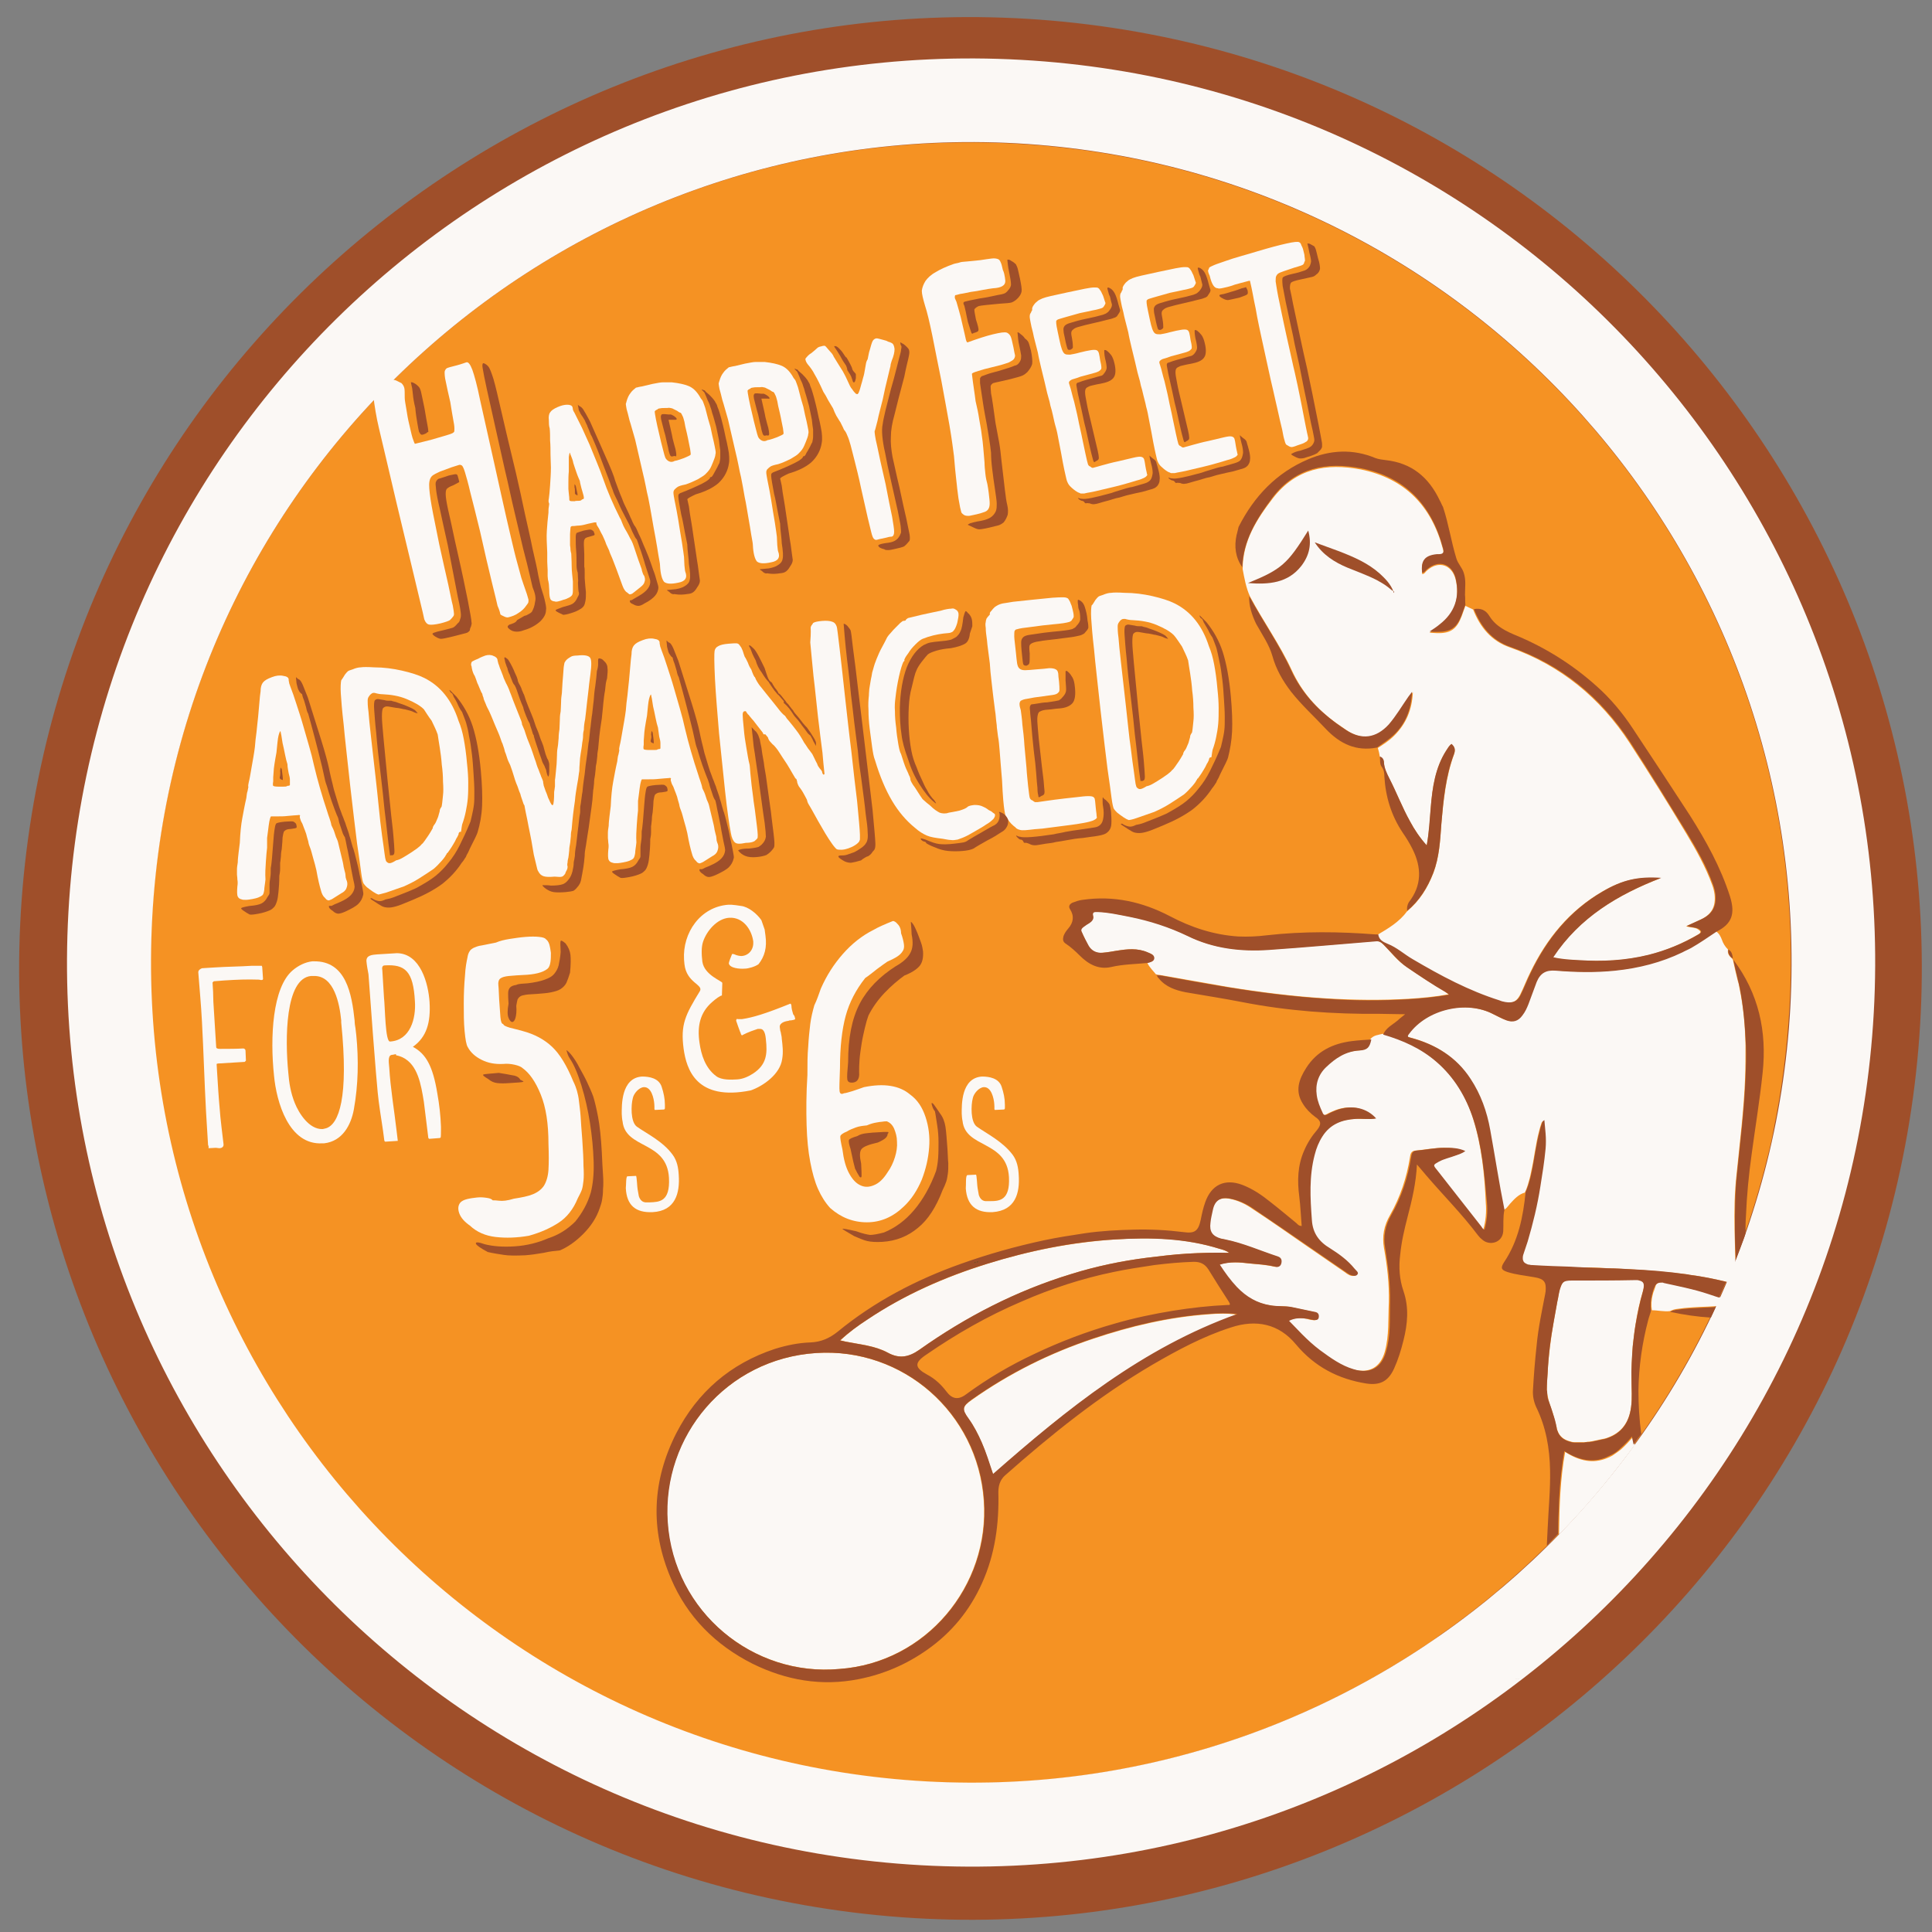 <?xml version="1.0" encoding="utf-8"?>
<!-- Generator: Adobe Illustrator 20.0.0, SVG Export Plug-In . SVG Version: 6.00 Build 0)  -->
<svg version="1.1" id="Layer_1" xmlns="http://www.w3.org/2000/svg" xmlns:xlink="http://www.w3.org/1999/xlink" x="0px" y="0px"
	 viewBox="0 0 474.5 474.5" style="enable-background:new 0 0 474.5 474.5;" xml:space="preserve">
<rect x="0" y="0" width="474.5" height="474.5" fill="#808080" stroke="none"/>
<style type="text/css">
	.st0{fill:#9F4F2A;}
	.st1{fill:#F59223;}
	.st2{fill:#FBF8F5;}
	.st3{fill:#274E23;}
</style>
<path class="st0" d="M267.2,6C139.3-9.9,22.4,81.1,6.5,209c-15.9,127.9,75.2,244.8,203,260.7c127.9,15.9,244.8-75.2,260.7-203
	C486.1,138.8,395,21.9,267.2,6z"/>
<path class="st1" d="M249.6,35.3c-111.1-6.2-206.1,78.9-212.3,190s78.9,206.1,190,212.3c45.2,2.5,87.8-10.1,122.8-33.5
	c1.3-0.8,2.5-1.7,3.7-2.6c9.5-6.6,18.3-14.1,26.5-22.2c1.6-1.6,3.2-3.2,4.8-4.9c18.5-19.7,33.2-43.1,42.6-69.2
	c0.4-1.1,0.8-2.2,1.2-3.3c2.2-6.3,4-12.7,5.6-19.3c0.4-1.7,0.8-3.4,1.1-5.2c2-9.7,3.3-19.7,3.9-30
	C445.8,136.5,360.7,41.4,249.6,35.3z"/>
<path class="st2" d="M250.8,14.7c-122.4-6.8-227.2,87-234,209.4s87,227.2,209.4,234c122.4,6.8,227.2-87,234-209.4
	C467,126.2,373.2,21.5,250.8,14.7z M227.4,437.5c-111.1-6.2-196.1-101.2-190-212.3s101.2-196.1,212.3-190
	c111.1,6.2,196.1,101.2,190,212.3C433.5,358.6,338.4,443.7,227.4,437.5z"/>
<g>
	<g>
		<path class="st2" d="M395.2,311.5c1.6,0.1,3.2,0.1,4.8,0.2c4.8,0.3,9.7,0.7,14.5,1.3c0.2,0,0.3,0.1,0.5,0.1c3,0.4,6,1,9,1.7
			c0,0,0,0,0,0c0.4,0.1,0.8,0.2,1.2,0.3c0.2,0,0.4,0.1,0.6,0.1c0.3,0,0.5-0.1,0.5-0.8c-0.1-1.7-0.1-3.4-0.1-5
			c-0.1-2.5-0.1-4.9-0.2-7.4c-0.1-4.5,0-9.1,0.5-13.6c0.8-7.9,1.8-15.8,2.1-23.7c0.1-2.6,0.1-5.3,0.1-7.9c-0.1-4.8-0.5-9.5-1.5-14.2
			c-0.1-0.6-0.2-1.2-0.4-1.7c-0.2-0.8-0.4-1.7-0.6-2.5c-0.2-0.9-0.4-1.8-0.6-2.7c-0.1,0-0.1-0.1-0.1-0.2c-0.7-0.6-1.3-1.2-1.1-2.3
			c-0.7-0.7-1.2-1.5-1.5-2.4c-0.3-0.8-0.7-1.6-1.5-2.1c-2,1.4-4.1,2.8-6.2,4c-0.7,0.4-1.4,0.8-2.2,1.1c-5.2,2.5-10.7,3.9-16.5,4.5
			c-4.9,0.5-9.7,0.4-14.6,0c-2.3-0.2-3.7,0.6-4.7,2.8c-0.7,1.8-1.4,3.6-2,5.4c-0.4,1-0.9,2-1.5,2.8c-1,1.4-2.3,1.8-3.9,1.2
			c-1.1-0.4-2.2-1-3.2-1.5c-6.6-3.4-16.3-1.2-20.7,4.8c-0.6,0.8-0.3,0.9,0.4,1c6.1,1.6,11.2,4.8,14.7,10.1c2.5,3.8,4,8.1,4.8,12.5
			c1.2,6.6,2.1,13.3,3.2,19.9c0.9-0.3,1.3-1,1.9-1.7c1-1.1,2.1-2.3,3.6-2.7v0c0.3-0.6,0.5-1.2,0.7-1.8c0.3-1,0.6-2,0.8-3.1
			c0.8-3.4,1.1-6.8,2-10.2c0.1-0.5,0.3-1,0.4-1.4c0.1-0.2,0.1-0.4,0.2-0.6c0.1-0.2,0.2-0.4,0.5-0.5v0l0,0c0.1,1.1,0.3,2.2,0.3,3.3
			c0.1,1.2,0.1,2.4,0,3.7c-0.3,3.1-0.8,6.3-1.3,9.4c-0.8,4.5-1.8,9-3.1,13.4c-0.3,0.9-0.6,1.8-0.9,2.7c-0.2,0.5-0.3,0.9-0.3,1.3
			c0,0,0,0,0,0.1c0,0.9,0.4,1.4,1.6,1.6c0.2,0,0.5,0.1,0.8,0.1c3.1,0.1,6.3,0.2,9.4,0.4C389,311.2,392.1,311.3,395.2,311.5z"/>
		<path class="st2" d="M402.1,314.3c-0.2,0-0.5,0-0.8,0c-4.8,0.1-9.6,0.1-14.4,0.1c-0.3,0-0.6,0-0.9,0c-1.1,0-1.7,0.1-2.1,0.5
			c-0.3,0.3-0.5,0.7-0.7,1.4c-0.1,0.2-0.1,0.4-0.2,0.7c-0.2,0.8-0.3,1.7-0.5,2.5c-0.3,1.7-0.6,3.3-0.9,5c-0.7,4.2-1.3,8.4-1.5,12.7
			c-0.1,1.4-0.2,2.7-0.2,4.1c0,0.3,0,0.6,0.1,0.9c0.1,0.5,0.2,1.1,0.3,1.6c0.3,1.1,0.7,2.2,1.1,3.3c0.3,1.1,0.6,2.2,0.9,3.4
			c0.1,0.3,0.1,0.6,0.2,0.8c0.5,1.5,1.6,2.3,3.1,2.7c0.3,0.1,0.7,0.2,1.1,0.2c0.2,0,0.5,0,0.7,0c0.1,0,0.2,0,0.4,0
			c0.4,0,0.8,0,1.3,0c0.2,0,0.5,0,0.7-0.1c0.7,0,1.6-0.2,2.5-0.4c0.3-0.1,0.6-0.1,0.9-0.2c0.5-0.1,1.1-0.2,1.6-0.4
			c3.4-1.2,5.3-3.7,5.8-7.6c0.3-2.2,0.1-4.4,0.1-6.6c0-2.8,0.1-5.5,0.3-8.3c0.2-1.8,0.4-3.6,0.7-5.4c0.4-2.7,1-5.4,1.8-8.1
			c0.3-1.1,0.4-1.9,0.1-2.3C403.3,314.6,402.8,314.4,402.1,314.3z"/>
		<path class="st2" d="M398.3,355.8c0,0-0.1,0.1-0.1,0.1c-0.7,0.6-1.5,1.1-2.2,1.6c-0.5,0.3-1,0.5-1.5,0.7c0,0,0,0,0,0
			c-3.1,1.2-6.4,0.8-10.1-1.6c-1.2,6.7-1.4,13.2-1.5,19.8c0,0.2,0,0.3,0,0.5c0.8-0.8,1.6-1.7,2.4-2.5c5.8-6.1,11.2-12.7,16.2-19.5
			c-0.1-0.7-0.2-1.3-0.4-2C400.1,354,399.2,355,398.3,355.8z"/>
		<path class="st2" d="M424,319.2c-0.5-0.2-1.1-0.4-1.6-0.6c-0.9-0.3-1.8-0.6-2.7-0.9c-3.6-1.1-7.3-1.9-10.9-2.7
			c-0.1,0-0.2,0-0.3-0.1c-0.3,0-0.6,0-1,0.1c-0.4,0.1-0.8,0.4-0.9,0.9c-0.2,0.5-0.3,1-0.5,1.4c-0.1,0.2-0.1,0.5-0.2,0.7
			c-0.3,1.2-0.4,2.5-0.2,3.8c1.5,0,3,0.4,4.5,0.2l0,0c0.1-0.1,0.3-0.1,0.4-0.2c0.2-0.1,0.4-0.1,0.6-0.2c0.2,0,0.3-0.1,0.5-0.1
			c2.6-0.4,5.3-0.5,7.9-0.6c0.6,0,1.2-0.1,1.7-0.1c0.3,0,0.6,0,0.9-0.1c0.9-0.1,1.8-0.2,2.9-0.5c0.3-0.1,0.7-0.2,1.1-0.3
			C425.5,319.8,424.7,319.5,424,319.2z"/>
		<path class="st2" d="M307,146.5c3.3,6.2,7.4,11.9,10.3,18.2c2.5,5.4,6.2,9.5,10.9,12.9c0.9,0.6,1.7,1.2,2.6,1.8
			c3.8,2.5,7.5,2,10.5-1.4c1.9-2.1,3.2-4.5,4.8-6.8c0.2-0.3,0.5-0.6,0.9-1.2c-0.2,4.4-1.7,7.8-4.6,10.7c-1.2,1.2-2.6,2.1-4,3
			c0.2,0.7,0.4,1.5,0.5,2.2c0.7,0.2,1,0.9,1,1.5c0.1,1.4,0.7,2.6,1.3,3.8c1.8,3.5,3.2,7.2,5.1,10.6c1.2,2.1,2.4,4,4.1,5.9
			c0.6-3.2,0.8-6.3,1-9.4c0.4-4.9,1.1-9.7,3.8-13.9c0.4-0.6,0.7-1.2,1.3-1.6c0.8,0.7,1,1.4,0.6,2.5c-2,5.5-2.6,11.3-3.1,17.1
			c-0.3,4.1-0.5,8.2-2,12.1c-1.4,3.6-3.4,6.8-6.4,9.3c-1.9,2.6-4.6,4.2-7.3,5.8c0.3,1.3,1.2,1.9,2.3,2.3c2.3,0.9,4.1,2.5,6.2,3.8
			c6.8,4,13.7,7.7,21.3,10.1c0.5,0.1,0.9,0.3,1.4,0.4c1.8,0.3,2.9-0.1,3.8-1.8c0.9-1.8,1.6-3.7,2.5-5.5c4-8.3,9.6-15.2,17.7-19.9
			c4.8-2.8,8.6-3.7,14.3-3.3c-10.6,4.1-20,9.7-26.5,19.5c2.2,0.4,4.2,0.6,6.2,0.7c5.8,0.3,11.5,0.1,17.2-1.3
			c4.4-1.1,8.5-2.8,12.4-5.1c0.8-0.5,0.6-0.8,0-1.2c-0.8-0.6-1.8-0.4-3-0.8c1.3-0.6,2.4-1.1,3.5-1.6c2.8-1.3,3.8-3.2,3.5-6.2
			c-0.1-0.8-0.3-1.6-0.6-2.4c-1.6-4.4-3.9-8.5-6.3-12.5c-4.5-7.5-9.2-15-14-22.4c-7.2-11-16.9-19-29.4-23.4c-4.6-1.6-7.3-5-9-9.3
			c-0.6-0.3-1.3-0.6-1.9-0.9c-0.3,0.8-0.6,1.7-0.9,2.5c-1.2,3.2-2.7,4.3-6.1,4.2c-0.6,0-1.1-0.1-1.8-0.1c0.9-0.6,1.6-1.2,2.4-1.7
			c3.8-2.9,5.1-6.8,4-11.4c-0.9-3.6-4.2-4.7-7-2.2c-0.4,0.3-0.6,0.9-1.2,0.9c-0.4-3.1,0.5-4.3,3.6-4.6c0.2,0,0.3-0.1,0.5,0
			c1.1,0.1,1.3-0.5,1-1.5c-2.8-10.6-9.3-17.4-20.2-19.6c-8.4-1.6-15.9-0.3-21.6,7.1c-4,5.2-7.4,10.5-7.4,17.4
			C305.6,141.9,306,144.3,307,146.5z"/>
		<path class="st2" d="M361.8,274.8c-1.7-5.5-4.6-10.4-9.1-14.2c-3.8-3.3-8.3-5.3-13.1-6.7c-1.1,0.3-2.3,0.3-3.1,1.4
			c-0.4,1.9-1,2.6-2.9,2.7c-3.3,0.2-5.9,1.9-8.2,4.1c-1.9,1.9-2.7,4.2-2.3,6.9c0.2,1.5,0.8,2.8,1.4,4.2c0.3,0.8,0.7,0.8,1.4,0.4
			c0.7-0.4,1.5-0.7,2.2-1c3.7-1.3,7.3-0.5,9.6,2.1c-1.7,0.3-3.4,0-5,0.1c-3.4,0.2-6.3,1.3-8.2,4.3c-0.9,1.4-1.5,2.9-1.9,4.5
			c-1.4,5.3-1.1,10.6-0.7,16c0.3,3.2,1.8,5.4,4.5,7c2.3,1.3,4.4,2.9,6,5c0.3,0.4,1.1,0.9,0.7,1.4c-0.5,0.6-1.4,0.4-2,0
			c-0.2-0.1-0.4-0.2-0.6-0.4c-3.1-2.1-6.2-4.3-9.3-6.4c-4.5-3.1-9-6.3-13.6-9.3c-1.7-1.2-3.6-2.1-5.7-2.5c-2.3-0.4-3.7,0.5-4.3,2.7
			c-0.3,1.1-0.5,2.2-0.6,3.2c-0.3,2.2,0.5,3.3,2.6,3.9c0.3,0.1,0.6,0.1,1,0.2c4.5,0.9,8.7,2.8,13,4.2c0.8,0.3,1,0.9,0.8,1.7
			c-0.2,0.8-0.8,0.9-1.5,0.8c-2-0.5-4.1-0.6-6.2-0.8c-2.4-0.3-4.9-0.5-7.4,0.3c1.3,2,2.7,3.8,4.2,5.5c2.3,2.4,5,3.9,8.3,4.5
			c1.7,0.3,3.4,0.1,5.1,0.4c1.9,0.4,3.8,0.8,5.7,1.2c0.7,0.1,1.1,0.6,1,1.3c-0.1,0.8-0.7,0.8-1.3,0.7c-0.5,0-1-0.2-1.4-0.3
			c-1.5-0.3-3-0.3-4.6,0.5c1.1,1.2,2.2,2.3,3.2,3.3c1.4,1.4,2.8,2.7,4.4,3.9c2.6,1.9,5.1,3.8,8.3,4.7c4,1.1,6.8-0.4,7.9-4.3
			c1.1-4,0.8-8.1,1-12.2c0.1-4.5-0.4-8.9-1.2-13.3c-0.5-2.9,0-5.5,1.5-8.1c2.5-4.4,4.1-9.2,4.9-14.3c0.1-0.7,0.3-1.4,1.2-1.5
			c2.3-0.2,4.6-0.7,7-0.7c1.7,0,3.4,0.1,5.1,0.8c-0.8,0.6-1.6,0.9-2.4,1.1c-1.4,0.5-2.8,0.8-4.1,1.5c-1.4,0.7-1.4,0.7-0.5,2
			c3.6,4.6,7.3,9.3,10.9,13.9c0.2,0.3,0.3,0.7,0.8,0.8c0.6-2.2,0.8-4.4,0.6-6.6C364.6,288.4,363.9,281.5,361.8,274.8z"/>
		<path class="st2" d="M267.3,232.3c0.8,1.3,1.9,1.9,3.4,1.7c1.2-0.1,2.4-0.3,3.5-0.5c2.6-0.4,5.1-0.7,7.6,0.4
			c0.7,0.3,1.6,0.5,1.6,1.4c0,0.8-0.9,1-1.6,1.2c0.5,1.1,1.4,1.9,2.1,2.8c0.1,0,0.2,0,0.2,0.1c0.3,0,0.6,0,1,0.1
			c5.5,1,11,1.9,16.5,2.9c8,1.3,16,2.3,24.1,2.8c6.7,0.4,13.5,0.5,20.3,0.1c3.2-0.2,6.5-0.5,9.8-1.1c-0.4-0.2-0.6-0.4-0.8-0.6
			c-3.3-1.9-6.4-4-9.5-6.1c-2.3-1.5-3.9-3.7-5.8-5.6c-0.6-0.6-1.1-0.8-1.9-0.8c-8.7,0.7-17.4,1.5-26.1,2.1c-7,0.5-13.8-0.3-20.1-3.4
			c-4.5-2.2-9.2-3.8-14.2-4.7c-2.6-0.5-5.2-1.1-7.9-1.2c-0.7,0-1.3-0.1-1.1,1c0.2,0.8-0.4,1.3-0.9,1.7c-0.5,0.4-1,0.7-1.5,1
			c-0.4,0.3-0.7,0.6-0.4,1.2C266.2,230,266.7,231.2,267.3,232.3z"/>
		<path class="st2" d="M200.4,332.3c-22.1,1.5-37.9,20.5-36.5,41.5c1.5,22.1,21.1,38,42.2,36.1c21.2-1.5,37-20.3,35.5-41.4
			C240.1,347,221.7,330.9,200.4,332.3z"/>
		<path class="st2" d="M218,332.2c2.9,1.6,5.3,1.1,7.8-0.7c11.5-8.1,23.9-14.5,37.3-18.6c6.1-1.9,12.3-3.2,18.6-4
			c3.2-0.4,6.5-0.8,9.8-1c3.4-0.2,6.8-0.3,10.4-0.2c-0.9-0.6-1.7-0.8-2.4-1c-8.3-2.6-16.9-2.9-25.5-2.3c-10.8,0.7-21.3,2.8-31.6,6
			c-10.4,3.3-20.3,7.6-29.4,13.7c-2.3,1.5-4.5,3.1-6.6,5.1c0.6,0.1,0.9,0.2,1.3,0.3C211.2,330.2,214.9,330.5,218,332.2z"/>
		<path class="st2" d="M296.8,322.8c-9.7,0.7-19.1,2.9-28.3,6c-10.6,3.5-20.6,8.5-29.8,15c-2.4,1.7-2.5,2.3-0.8,4.7
			c1.3,1.8,2.3,3.7,3.2,5.8c1.1,2.5,1.8,5.1,2.8,7.8c18.2-16,36.8-31,60-39.2C301.5,322.5,299.1,322.6,296.8,322.8z"/>
	</g>
	<g>
		<path class="st0" d="M312.6,122.1c5.6-7.3,13.2-8.7,21.6-7.1c10.9,2.1,17.4,9,20.2,19.6c0.3,1,0.1,1.5-1,1.5c-0.2,0-0.3,0-0.5,0
			c-3,0.3-4,1.6-3.6,4.6c0.6-0.1,0.8-0.6,1.2-0.9c2.8-2.4,6.1-1.4,7,2.2c1.1,4.6-0.2,8.5-4,11.4c-0.7,0.6-1.5,1.1-2.4,1.7
			c0.7,0.1,1.3,0.1,1.8,0.1c3.4,0,4.9-1,6.1-4.2c0.3-0.8,0.6-1.7,0.9-2.5c-0.1-0.8,0-1.6-0.1-2.4c0-1.8,0.3-3.6-0.3-5.4
			c-0.4-1.3-1.4-2.2-1.8-3.5c-1.3-4.2-1.9-8.5-3.3-12.7c-0.3-0.5-0.5-1.1-0.8-1.6c-2.7-5.7-6.9-9.2-13.3-9.9
			c-0.8-0.1-1.7-0.2-2.5-0.5c-5.5-2.3-11.1-2-16.5,0.3c-7.8,3.3-13.3,9.1-17.1,16.6c-0.2,0.7-0.3,1.4-0.5,2
			c-0.6,2.8-0.3,5.5,1.4,7.9C305.3,132.7,308.7,127.3,312.6,122.1z"/>
		<path class="st0" d="M366,277.5c-0.8-4.5-2.3-8.7-4.8-12.5c-3.5-5.4-8.6-8.5-14.7-10.1c-0.7-0.2-1-0.3-0.4-1
			c4.4-6,14.1-8.3,20.7-4.8c1.1,0.5,2.1,1.1,3.2,1.5c1.6,0.6,2.9,0.2,3.9-1.2c0.7-0.9,1.1-1.8,1.5-2.8c0.7-1.8,1.3-3.6,2-5.4
			c0.9-2.2,2.3-3,4.7-2.8c4.9,0.4,9.7,0.5,14.6,0c5.8-0.6,11.3-2,16.5-4.5c0.7-0.4,1.5-0.7,2.2-1.1c2.1-1.2,4.1-2.6,6.2-4v0
			c3.8-1.9,4.6-4.4,3.3-8.6c-2.3-7.2-5.9-13.7-9.9-20c-4.6-7.1-9.3-14.2-14-21.3c-2.5-3.8-5.5-7.4-8.9-10.4
			c-5.8-5.2-12.3-9.3-19.4-12.3c-2.7-1.1-5.3-2.3-6.9-4.9c-0.9-1.5-2.2-2-3.8-1.7c1.7,4.3,4.4,7.7,9,9.3
			c12.5,4.4,22.1,12.3,29.4,23.4c4.8,7.4,9.4,14.9,14,22.4c2.4,4,4.7,8,6.3,12.5c0.3,0.8,0.5,1.6,0.6,2.4c0.3,3-0.7,4.9-3.5,6.2
			c-1.1,0.5-2.2,1-3.5,1.6c1.1,0.4,2.2,0.3,3,0.8c0.5,0.4,0.8,0.7,0,1.2c-3.9,2.3-8,4-12.4,5.1c-5.7,1.4-11.4,1.7-17.2,1.3
			c-2-0.1-4.1-0.2-6.2-0.7c6.5-9.8,15.9-15.4,26.5-19.5c-5.7-0.4-9.5,0.5-14.3,3.3c-8.1,4.7-13.7,11.6-17.7,19.9
			c-0.9,1.8-1.6,3.7-2.5,5.5c-0.8,1.7-2,2.1-3.8,1.8c-0.5-0.1-1-0.2-1.4-0.4c-7.6-2.4-14.5-6.1-21.3-10.1c-2.1-1.2-3.9-2.9-6.2-3.8
			c-1.2-0.5-2.1-1-2.3-2.3c-0.2,0-0.4,0-0.6,0c-8.9-0.7-17.8-0.8-26.7,0.2c-2.4,0.3-4.7,0.4-7.1,0.3c-6-0.4-11.5-2.2-16.8-5
			c-6.7-3.5-13.8-5.1-21.4-4c-0.9,0.1-1.7,0.4-2.5,0.7c-0.6,0.3-1.1,0.8-0.6,1.6c1.1,1.7,0.8,3.3-0.4,4.7c-0.5,0.6-0.9,1.1-1.2,1.9
			c-0.2,0.8-0.2,1.4,0.6,1.9c1.2,0.8,2.3,1.8,3.4,2.9c2.1,2.1,4.6,3.5,7.7,2.8c3-0.7,6-0.7,9-1c0.7-0.2,1.6-0.4,1.6-1.2
			c0-0.8-0.9-1.1-1.6-1.4c-2.5-1.1-5.1-0.8-7.6-0.4c-1.2,0.2-2.3,0.4-3.5,0.5c-1.5,0.1-2.7-0.5-3.4-1.7c-0.6-1.1-1.2-2.2-1.7-3.4
			c-0.3-0.5,0-0.9,0.4-1.2c0.5-0.4,1-0.7,1.5-1c0.6-0.4,1.1-1,0.9-1.7c-0.3-1.1,0.4-1,1.1-1c2.7,0.1,5.3,0.7,7.9,1.2
			c4.9,1,9.6,2.5,14.2,4.7c6.3,3.1,13.1,3.9,20.1,3.4c8.7-0.6,17.4-1.4,26.1-2.1c0.8-0.1,1.3,0.2,1.9,0.8c1.9,1.9,3.6,4.1,5.8,5.6
			c3.1,2.1,6.2,4.2,9.5,6.1c0.2,0.1,0.5,0.3,0.8,0.6c-3.4,0.6-6.6,0.9-9.8,1.1c-6.8,0.4-13.5,0.4-20.3-0.1
			c-8.1-0.5-16.1-1.5-24.1-2.8c-5.5-0.9-11-1.9-16.5-2.9c-0.3-0.1-0.6,0-1-0.1c0-0.2-0.1-0.1-0.2-0.1c0.1,0.1,0.1,0.1,0.2,0.2
			c0,0.3,0.2,0.5,0.4,0.7c1.7,2.1,4.1,2.9,6.6,3.4c4.6,0.8,9.2,1.5,13.8,2.4c11.2,2.2,22.5,3,33.9,2.9c2,0,3.9,0.1,6.2,0.1
			c-0.7,0.6-1.3,1-1.8,1.5c-1.3,1.1-2.9,1.8-3.6,3.5c4.8,1.4,9.3,3.4,13.1,6.7c4.4,3.8,7.3,8.7,9.1,14.2c2.1,6.6,2.7,13.5,3.3,20.4
			c0.2,2.2,0,4.4-0.6,6.6c-0.4-0.1-0.6-0.5-0.8-0.8c-3.6-4.6-7.3-9.3-10.9-13.9c-1-1.2-0.9-1.2,0.5-2c1.3-0.7,2.8-1,4.1-1.5
			c0.8-0.3,1.6-0.5,2.4-1.1c-1.7-0.8-3.4-0.8-5.1-0.8c-2.3,0-4.6,0.5-7,0.7c-0.9,0.1-1.1,0.8-1.2,1.5c-0.8,5.1-2.4,9.9-4.9,14.3
			c-1.5,2.6-2,5.3-1.5,8.1c0.7,4.4,1.3,8.8,1.2,13.3c-0.1,4.1,0.2,8.2-1,12.2c-1.1,4-4,5.5-7.9,4.3c-3.1-0.9-5.7-2.8-8.3-4.7
			c-1.6-1.2-3-2.5-4.4-3.9c-1.1-1.1-2.1-2.2-3.2-3.3c1.5-0.8,3.1-0.7,4.6-0.5c0.5,0.1,1,0.2,1.4,0.3c0.6,0,1.2,0.1,1.3-0.7
			c0.1-0.7-0.2-1.2-1-1.3c-1.9-0.4-3.8-0.8-5.7-1.2c-1.7-0.3-3.4-0.1-5.1-0.4c-3.3-0.5-6-2.1-8.3-4.5c-1.6-1.7-2.9-3.5-4.2-5.5
			c2.5-0.8,5-0.6,7.4-0.3c2.1,0.2,4.1,0.3,6.2,0.8c0.6,0.2,1.3,0,1.5-0.8c0.2-0.8,0-1.4-0.8-1.7c-4.3-1.4-8.5-3.3-13-4.2
			c-0.3-0.1-0.6-0.1-1-0.2c-2.1-0.6-2.9-1.7-2.6-3.9c0.1-1.1,0.4-2.2,0.6-3.2c0.5-2.3,1.9-3.2,4.3-2.7c2.1,0.4,4,1.3,5.7,2.5
			c4.6,3.1,9.1,6.2,13.6,9.3c3.1,2.1,6.2,4.3,9.3,6.4c0.2,0.1,0.4,0.3,0.6,0.4c0.7,0.3,1.6,0.6,2,0c0.4-0.5-0.4-1-0.7-1.4
			c-1.7-2.1-3.8-3.6-6-5c-2.7-1.6-4.3-3.7-4.5-7c-0.4-5.4-0.7-10.7,0.7-16c0.4-1.6,1-3.1,1.9-4.5c1.9-3,4.8-4.1,8.2-4.3
			c1.7-0.1,3.3,0.2,5-0.1c-2.3-2.6-5.9-3.4-9.6-2.1c-0.8,0.3-1.5,0.6-2.2,1c-0.7,0.4-1.1,0.4-1.4-0.4c-0.6-1.3-1.2-2.7-1.4-4.2
			c-0.4-2.7,0.4-5.1,2.3-6.9c2.3-2.2,4.8-3.9,8.2-4.1c1.9-0.1,2.5-0.7,2.9-2.7c-1.6,0.1-3.2,0.2-4.8,0.4c-4.7,0.6-8.6,2.5-11.2,6.6
			c-1.8,2.8-2.8,5.7-0.8,8.8c0.8,1.3,1.8,2.3,3,3.2c1.5,1,1.6,1.8,0.5,3.2c-1.3,1.5-2.4,3.2-3.2,5.1c-1.6,3.6-1.7,7.4-1.2,11.2
			c0.3,2.4,0.4,4.9,0.6,7.3c-0.7,0-1-0.4-1.3-0.7c-2.1-1.7-4.2-3.5-6.4-5.2c-2.1-1.7-4.3-3.2-6.9-4.2c-4.3-1.6-7.6,0-9.1,4.3
			c-0.5,1.4-0.8,2.8-1.1,4.3c-0.6,2.8-1.5,3.4-4.3,3c-4-0.5-8-0.7-12-0.6c-4.1,0.1-8.2,0.3-12.2,0.9c-3.3,0.5-6.6,1-9.9,1.7
			c-7,1.5-13.8,3.4-20.5,5.8c-11,3.9-21.3,9.3-30.3,16.7c-2,1.6-4.1,2.5-6.6,2.6c-3,0.1-5.9,0.7-8.8,1.6
			c-10.9,3.6-19,10.6-24.2,20.7c-5.9,11.6-6.5,23.6-1.3,35.7c4,9.4,10.9,16.3,20,20.9c8.3,4.1,17,5.6,26.1,3.8
			c6.1-1.2,11.7-3.6,16.8-7.2c6-4.2,10.5-9.7,13.5-16.4c3.2-7.1,4.2-14.6,4-22.3c0-1.6,0.4-3,1.6-4.1c11.3-10,23.1-19.5,36.2-27.2
			c6.2-3.6,12.5-7,19.4-9.2c6.1-2,11.7-0.9,15.9,4.2c4.6,5.5,10.4,8.5,17.3,9.6c3.4,0.5,5.4-0.6,6.8-3.7c1-2.2,1.7-4.5,2.3-6.9
			c1-4,1.4-8,0-12.1c-1-2.9-1.2-5.9-0.8-9c0.3-3.1,1-6.1,1.8-9.2c1.1-4.2,2.1-8.4,2.3-12.9c0.9,1,1.6,1.9,2.3,2.7
			c4.2,4.9,8.8,9.5,12.7,14.7c0.3,0.4,0.7,0.8,1.1,1.1c1.7,1.5,4.9,0.8,5.1-2.1c0.1-1.7-0.1-3.5,0.3-5.3
			C368.2,290.7,367.2,284.1,366,277.5z M301.8,319.7c0.2,0.4,0.6,0.9-0.3,0.8c-4.5,0.2-8.9,0.7-13.3,1.4c-4.9,0.8-9.7,1.8-14.5,3.2
			c-6.7,1.9-13.3,4.4-19.6,7.4c-6,2.8-11.6,6.1-16.9,10c-1.9,1.4-3.4,1.1-4.8-0.8c-1.3-1.7-2.8-3.1-4.7-4.1
			c-3.1-1.7-3.2-2.9-0.2-4.9c7.4-5.1,15.1-9.5,23.3-13c7.3-3.2,14.9-5.7,22.7-7.3c3.3-0.7,6.7-1.2,10-1.7c3.2-0.4,6.4-0.7,9.7-0.8
			c1.6,0,2.7,0.5,3.6,1.9C298.4,314.4,300.1,317.1,301.8,319.7z M213,324.1c9.1-6.1,19-10.5,29.4-13.7c10.3-3.2,20.8-5.4,31.6-6
			c8.6-0.5,17.2-0.3,25.5,2.3c0.8,0.2,1.6,0.4,2.4,1c-3.6-0.1-7,0-10.4,0.2c-3.3,0.2-6.5,0.6-9.8,1c-6.3,0.8-12.5,2.1-18.6,4
			c-13.5,4.1-25.9,10.5-37.3,18.6c-2.6,1.8-4.9,2.3-7.8,0.7c-3.2-1.7-6.9-2-10.4-2.7c-0.4-0.1-0.8-0.2-1.3-0.3
			C208.5,327.2,210.7,325.6,213,324.1z M206.2,409.9c-21.1,2-40.7-13.9-42.2-36.1c-1.4-21.1,14.4-40.1,36.5-41.5
			c21.3-1.4,39.7,14.7,41.2,36.2C243.2,389.6,227.4,408.4,206.2,409.9z M243.9,362c-0.9-2.7-1.7-5.3-2.8-7.8c-0.9-2-1.9-4-3.2-5.8
			c-1.7-2.3-1.6-3,0.8-4.7c9.2-6.5,19.1-11.4,29.8-15c9.2-3.1,18.6-5.3,28.3-6c2.4-0.2,4.7-0.2,7.1,0C280.7,331,262.1,346,243.9,362
			z"/>
		<path class="st0" d="M345.6,223.7c3-2.5,5-5.7,6.4-9.3c1.5-3.9,1.7-8,2-12.1c0.5-5.8,1-11.6,3.1-17.1c0.4-1.1,0.2-1.8-0.6-2.5
			c-0.6,0.4-0.9,1-1.3,1.6c-2.7,4.2-3.4,9.1-3.8,13.9c-0.3,3.1-0.4,6.2-1,9.4c-1.7-1.9-3-3.8-4.1-5.9c-1.9-3.4-3.3-7.1-5.1-10.6
			c-0.6-1.2-1.2-2.4-1.3-3.8c0-0.7-0.3-1.3-1-1.5c0.1,0.9-0.1,1.9,0.5,2.6c0.5,0.7,0.6,1.5,0.6,2.3c0.3,5,1.7,9.6,4.5,13.8
			c0.9,1.3,1.7,2.6,2.4,4c2.3,4.6,2.3,9-0.9,13.1C345.6,222.3,345.5,223,345.6,223.7z"/>
		<path class="st0" d="M312.5,161.1c0.9,3.3,2.6,6.2,4.6,8.8c2.6,3.3,5.7,6.1,8.5,9.1c3.5,3.7,7.5,5.6,12.6,4.6c1.4-1,2.8-1.9,4-3
			c3-2.8,4.4-6.3,4.6-10.7c-0.4,0.6-0.7,0.9-0.9,1.2c-1.6,2.3-3,4.7-4.8,6.8c-3.1,3.4-6.7,3.9-10.5,1.4c-0.9-0.6-1.8-1.2-2.6-1.8
			c-4.6-3.4-8.4-7.5-10.9-12.9c-2.9-6.3-7-12.1-10.3-18.2c-0.1,2.4,0.7,4.7,1.7,6.8C310,155.9,311.7,158.3,312.5,161.1z"/>
		<path class="st0" d="M425.6,235.5c-0.1-0.9-0.2-1.8-1.1-2.3C424.3,234.3,424.9,234.9,425.6,235.5z"/>
		<path class="st0" d="M319.6,139c2-2.6,2.6-5.4,1.7-8.7c-5.1,8.2-6.5,9.5-14.8,12.9C311.7,143.6,316.3,143.2,319.6,139z"/>
		<path class="st0" d="M330.9,139.4c2.4,1,5,1.9,7.3,3.1c0.9,0.5,1.8,1,2.7,1.7c0.4,0.3,0.8,0.7,1.3,1c0,0.1,0.1,0.2,0.1,0.4
			c0,0,0.1,0,0.1-0.1c0-0.2,0-0.3-0.2-0.3c-0.7-1.8-2-3.1-3.3-4.3c-2.9-2.6-6.4-4.1-10-5.5c-1.9-0.7-3.8-1.4-6-2.2
			C324.9,136.3,327.8,138.1,330.9,139.4z"/>
		<path class="st0" d="M417.6,321.2c-2,0.1-4,0.2-5.9,0.5c-0.2,0-0.3,0.1-0.5,0.1c-0.2,0-0.4,0.1-0.6,0.2c-0.1,0-0.3,0.1-0.4,0.2
			c3.3,0.7,6.6,1.2,10,1.4c0.4-0.9,0.8-1.7,1.2-2.6v0c-0.6,0-1.2,0.1-1.7,0.1C418.9,321.1,418.3,321.2,417.6,321.2z"/>
		<path class="st0" d="M425.7,235.7c0.2,0.9,0.4,1.8,0.6,2.7c0.2,0.8,0.4,1.7,0.6,2.5c0.1,0.6,0.3,1.2,0.4,1.7
			c0.9,4.7,1.3,9.4,1.5,14.2c0.1,2.7,0,5.3-0.1,7.9c-0.3,7.9-1.3,15.8-2.1,23.7c-0.5,4.5-0.5,9.1-0.5,13.6c0,2.5,0.1,4.9,0.2,7.4
			c0.5-1.4,1.1-2.8,1.6-4.2c0.3-0.8,0.6-1.5,0.8-2.3c0-1.4,0-2.8,0.1-4.1c0.2-5.1,0.7-10.3,1.4-15.3c0.9-6.7,2-13.3,2.7-20
			C434,253.3,431.9,243.9,425.7,235.7z"/>
		<path class="st0" d="M415,313.1c-0.2,0-0.3-0.1-0.5-0.1c-4.8-0.7-9.6-1.1-14.5-1.3c-1.6-0.1-3.2-0.2-4.8-0.2
			c-3.1-0.1-6.3-0.2-9.4-0.4c-3.1-0.1-6.3-0.2-9.4-0.4c-0.3,0-0.5,0-0.8-0.1c-0.3,0-0.5-0.1-0.7-0.2c-0.4-0.2-0.7-0.4-0.8-0.8
			c-0.1-0.2-0.1-0.4-0.1-0.6c0,0,0,0,0-0.1c0-0.4,0.1-0.8,0.3-1.3c0.3-0.9,0.6-1.8,0.9-2.7c1.3-4.4,2.4-8.9,3.1-13.4
			c0.5-3.1,1-6.2,1.3-9.4c0.1-1.2,0.1-2.4,0-3.7c-0.1-1.1-0.2-2.2-0.3-3.3v0c-0.2,0.1-0.4,0.3-0.5,0.5c-0.1,0.2-0.1,0.4-0.2,0.6
			c-0.2,0.5-0.3,0.9-0.4,1.4c-0.9,3.3-1.3,6.8-2,10.2c-0.2,1-0.5,2.1-0.8,3.1c-0.2,0.6-0.4,1.2-0.7,1.8v0
			c-0.6,6.1-1.8,12.1-5.3,17.3c-0.9,1.4-0.7,1.9,0.8,2.4c2.2,0.7,4.5,0.9,6.7,1.3c2.4,0.4,2.9,1.2,2.7,3.5c0,0.2-0.1,0.4-0.1,0.6
			c-0.8,4.2-1.7,8.3-2.1,12.6c-0.4,3.7-0.7,7.3-0.9,11c-0.1,1.4,0.2,2.9,0.8,4.2c2.4,4.9,3.3,10.1,3.4,15.5
			c0.1,4.8-0.4,9.6-0.6,14.4c-0.1,1.4-0.1,2.7-0.2,4.1c0.2-0.2,0.4-0.3,0.5-0.5c0.8-0.8,1.5-1.6,2.3-2.4v0c0-0.2,0-0.3,0-0.5
			c0-1.6,0-3.3,0.1-4.9c0.1-4.1,0.4-8.2,1-12.4c0.1-0.8,0.3-1.7,0.4-2.5c3.8,2.4,7.1,2.8,10.1,1.6c0,0,0,0,0,0
			c0.5-0.2,1-0.5,1.5-0.7c0.8-0.4,1.5-0.9,2.2-1.6c0,0,0.1-0.1,0.1-0.1c0.9-0.8,1.9-1.8,2.7-2.8l0,0c0.1,0.7,0.3,1.3,0.4,2
			c0.6-0.9,1.2-1.7,1.9-2.6c-0.5-3.6-0.7-7.2-0.7-10.8c0.1-5.8,0.9-11.5,2.4-17.2c0.2-0.8,0.5-1.5,0.7-2.3c-0.2-1.3-0.1-2.6,0.2-3.8
			c0.1-0.2,0.1-0.5,0.2-0.7c0.1-0.5,0.3-1,0.5-1.4c0.2-0.5,0.5-0.8,0.9-0.9c0.3-0.1,0.6-0.1,1-0.1c0.1,0,0.2,0,0.3,0.1
			c3.6,0.8,7.3,1.5,10.9,2.7c0.9,0.3,1.8,0.6,2.7,0.9c0.6-1.3,1.1-2.6,1.7-3.9c0,0,0,0,0,0C421.1,314.1,418.1,313.5,415,313.1z
			 M403.5,317.2c-0.8,2.7-1.3,5.4-1.8,8.1c-0.3,1.8-0.5,3.6-0.7,5.4c-0.2,2.7-0.4,5.5-0.3,8.3c0,2.2,0.2,4.4-0.1,6.6
			c-0.5,3.9-2.4,6.4-5.8,7.6c-0.5,0.2-1,0.3-1.6,0.4c-0.3,0.1-0.6,0.1-0.9,0.2c-0.9,0.2-1.7,0.4-2.5,0.4c-0.3,0-0.5,0-0.7,0.1
			c-0.5,0-0.9,0-1.3,0c-0.1,0-0.2,0-0.4,0c-0.2,0-0.5,0-0.7,0c-0.4,0-0.8-0.1-1.1-0.2c-1.5-0.4-2.6-1.2-3.1-2.7
			c-0.1-0.3-0.2-0.5-0.2-0.8c-0.2-1.2-0.5-2.3-0.9-3.4c-0.3-1.1-0.7-2.2-1.1-3.3c-0.2-0.5-0.3-1.1-0.3-1.6c0-0.3,0-0.6-0.1-0.9
			c0-1.4,0.1-2.7,0.2-4.1c0.2-4.3,0.7-8.5,1.5-12.7c0.3-1.7,0.6-3.4,0.9-5c0.2-0.8,0.3-1.7,0.5-2.5c0.1-0.3,0.1-0.5,0.2-0.7
			c0.2-0.6,0.4-1.1,0.7-1.4c0.4-0.4,1.1-0.5,2.1-0.5c0.3,0,0.6,0,0.9,0c4.8,0,9.6,0,14.4-0.1c0.3,0,0.6,0,0.8,0c0.2,0,0.3,0,0.5,0.1
			c0.3,0.1,0.5,0.1,0.7,0.3c0.1,0.1,0.2,0.1,0.2,0.2C403.8,315.3,403.8,316.1,403.5,317.2z"/>
		<path class="st0" d="M372.2,412.2L372.2,412.2C372.2,412.2,372.2,412.2,372.2,412.2C372.2,412.2,372.2,412.2,372.2,412.2z"/>
		<path class="st0" d="M372.2,412.2L372.2,412.2c0.4,0.3,0.8,0.1,1.1,0.1C372.9,412.3,372.5,412.5,372.2,412.2z"/>
	</g>
</g>
<g>
	<path class="st3" d="M239.6,310c0,0.2-0.2,0.2-0.3,0.1C239.4,310.1,239.5,310,239.6,310z"/>
	<path class="st3" d="M240.2,309.8c0,0.2-0.2,0.2-0.3,0.2C239.9,309.9,240,309.9,240.2,309.8z"/>
	<path class="st2" d="M71.9,238.3c1.3-1.1,3-2,4.8-2.2l0.4,0c7.9-0.1,9.3,8,10,14.6c0,0.6,0.1,1.3,0.2,1.8c0.1,0.6,0.1,1.1,0.2,1.7
		c0.6,6.1,0.5,12.2-0.6,18.3c-0.7,3.8-2.8,7.8-7.3,8.3l-0.4,0c-8.3,0.5-11.3-10.2-11.9-16.6C66.3,254.8,66.9,242.5,71.9,238.3z
		 M72.4,270.9c1,2.5,3.5,6.5,6.8,6.4c0.2,0,0.8-0.2,0.9-0.2c3.1-1,5.6-7.4,3.7-26l0-0.5c-0.4-4-1.7-11-6.7-10.9c-0.2,0-0.5,0-0.7,0
		c-6.4,0.6-6.4,15.5-5.6,23.7C71,266,71.4,268.4,72.4,270.9z"/>
	<path class="st2" d="M97.2,258.9c-0.4,0.1-1,0.2-1.1,0.2c-1,0.3-0.5,2.5-0.5,3.1c0.3,5.1,1.2,10.3,1.8,15.5l0.3,2.5l-3.1,0.2
		l-0.2-0.2c-0.4-3.4-1-6.6-1.4-9.8c-0.2-1.3-0.8-7.6-2.5-31.1c-0.2-1.1-0.4-2.1-0.5-3.2c-0.1-1.5,1.4-1.6,2.6-1.7l4.9-0.3
		c5.8,0.1,7.7,7.5,8,12c0.3,5-0.7,8.6-4.1,11c3.2,1.7,4.9,4.7,6,11.4c0.5,2.8,0.8,5.4,0.9,8.2l0,0.7c0,0.6,0,2-0.1,2l-0.2,0.1
		l-2.6,0.2l-0.2-0.2l-1.1-8.9c-0.7-4.3-1.5-9.1-5.2-10.9c-0.4-0.2-1.3-0.5-1.6-0.5C97.3,259,97.2,258.9,97.2,258.9z M95.8,255.8
		c5-0.3,6.4-5.7,6.1-9.9c-0.4-7.4-2.4-9.1-7.4-8.8c-0.7,0-0.7,0.7-0.6,1.2l0.4,6.6C94.6,247.6,94.6,255.9,95.8,255.8z"/>
	<path class="st2" d="M154.1,288.9l2.1-0.1c0.2,0,0.3,3,0.4,3.3c0,0.2,0.3,1.5,0.3,1.7c0.3,0.9,0.9,1.6,2,1.5l0.7,0
		c2.3-0.1,5-0.1,4.7-6c-0.5-9.2-10.7-7-11.4-13.9c-0.1-0.3-0.2-1.5-0.2-1.8c0-2-0.2-8.9,5-9.2c1.8,0,4.1,0.4,4.8,2.5
		c0.5,1.5,0.8,3,0.8,4.4l0,0.8c0,0.1,0,0.4-0.3,0.4l-2.1,0.1c-0.3,0-0.1-0.4-0.2-1.4c-0.1-1.4-0.7-4.3-2.6-4.2
		c-1.2,0.1-2.5,1.6-2.7,2.8c-0.4,1.5-0.6,5.7,1,6.9c2.4,1.7,6.4,3.6,8.8,6.9c1.1,1.5,1.4,3.2,1.5,5c0.3,4.4-0.8,8.8-6.4,9.1
		c-4.2,0.2-6.4-1.7-6.6-5.9C153.8,291.1,153.7,288.9,154.1,288.9z"/>
	<path class="st2" d="M167.9,257.6c-0.8-6,0.4-8.3,4-14.2c0.9-1.6-3.3-2-3.8-6.6c0-0.4-0.1-0.7-0.1-1.1c-0.4-6.6,4-13,10.9-13.5
		l0.7,0c0.3,0,1.9,0.2,2.4,0.3c1.8,0.2,3.9,1.9,5,3.5l0.8,2.3l0.2,1.5c0.4,2.9-0.2,5.1-1.7,7c-0.8,0.6-2.5,1.1-3.4,1.1
		c-1.2,0.1-3.7-0.1-3.9-1.3c0-0.3,0.5-1.6,0.8-2.3c0.2,0,0.4,0,0.6,0.1c0.6,0.3,1.4,0.4,1.7,0.4c1.8-0.1,3-1.6,2.9-3.4l0-0.2
		c-0.4-2.9-2.5-6-5.9-5.8c-3,0.2-5.5,3.2-6.4,5.8c-0.5,1.4-0.4,3.3-0.2,5c0.5,3.3,4.8,4.7,4.9,5.2c0,0.5-0.1,2.7-0.1,3.1
		c-0.4,0-1.5,0.8-2.4,1.6c-3,2.6-3.7,6-3.1,10c0.4,2.9,1.4,6.2,4.1,8.2c1.3,1,3.7,0.9,5.2,0.8c1.4-0.1,2.7-0.7,3.8-1.4
		c3.4-2.2,3.6-4.9,3.2-8.4l0-0.1c-0.1-0.9-0.3-2.5-1.4-2.5l-0.6,0c-2.5,0.8-3.5,1.4-3.9,1.6c-0.1-0.1-0.3-0.4-0.3-0.6
		c0-0.1-0.1-0.2-0.1-0.2c-0.3-0.8-0.7-1.9-1-2.8c0-0.2,0.1-0.6,0.4-0.4c0.3,0,0.8,0,1,0c2.7-0.4,5.7-1.3,11.9-3.8
		c0.2,0,0.3,0.4,0.3,0.9l0.1,0.6l0.3,1.1c0.3,0.3,0.4,0.7,0.4,0.7l0.1,0.5c-0.2,0.2-0.6,0.2-1,0.3c-0.2,0-0.5,0-0.6,0.1
		c-0.7,0.1-2.2,0.4-2.2,1.5l0.1,0.7c0,0.3,0.2,0.6,0.2,0.9c0.1,0.5,0.2,0.9,0.2,1.3c0.2,1.7,0.4,3.3,0.1,5c-0.5,3.7-4.6,6.6-7.7,7.7
		C171,270.5,168.6,262.6,167.9,257.6z"/>
	<path class="st2" d="M93.1,105.3c-0.7-2.9-1.1-5.6-1.4-7.9c-0.2-2.3-0.2-3.7,0.2-4c0.3-0.2,0.7-0.3,1.2-0.4c0.5-0.1,1.4,0,2.5,0.2
		c0.8,0,1.4,0.1,1.8,0.3c0.4,0.2,0.8,0.4,1.2,0.6c0.4,0.4,0.6,0.8,0.7,1.2c0.1,0.4,0.1,1.2,0.1,2.4c0,0.6,0.2,1.6,0.4,2.8
		c0.2,1.3,0.4,2.5,0.7,3.7c0.3,1.2,0.5,2.3,0.8,3.3c0.3,0.9,0.5,1.4,0.6,1.5c1.6-0.4,2.9-0.7,4-1c1-0.3,2.1-0.6,3.1-0.9
		c1-0.3,1.7-0.5,2.1-0.7c0.2-0.1,0.3-0.2,0.4-0.3c0.1-0.1,0.1-0.4,0.1-0.9c0-0.5-0.1-1.2-0.3-2.2c-0.2-1-0.4-2.4-0.7-4.2
		c-0.5-2.2-0.9-3.9-1.1-5c-0.3-1.2-0.3-2-0.3-2.5c0.1-0.5,0.4-0.9,0.9-1c0.5-0.2,1.2-0.3,2.2-0.6c1-0.3,1.7-0.5,2.2-0.7
		c0.5-0.2,1,0.5,1.5,1.8c0.5,1.4,1.2,3.9,1.9,7.4c0.8,3.6,2,9,3.6,16.1c1.2,5.3,2.1,9.6,2.9,13c0.8,3.4,1.4,6.1,1.9,8.1
		c0.5,2.1,1,3.7,1.3,4.9c0.3,1.2,0.6,2.2,0.9,3c0.4,1.1,0.7,2,0.9,2.6c0.2,0.6,0.3,1.1,0.4,1.4c0,0.3,0,0.6-0.1,0.8
		c-0.1,0.2-0.3,0.4-0.5,0.7c-0.4,0.6-1,1.2-1.8,1.7c-0.8,0.6-1.7,0.9-2.5,1.1c-0.3,0.1-0.7,0-1.1-0.2c-0.5-0.2-0.8-0.4-0.9-0.5
		c0-0.1-0.1-0.4-0.2-0.8c-0.1-0.4-0.3-0.8-0.5-1.3c-0.1-0.6-0.6-2.5-1.4-5.8c-0.8-3.3-1.8-7.5-2.9-12.5c-1-4.1-1.8-7.3-2.4-9.6
		c-0.5-2.2-1-3.9-1.3-4.9c-0.3-1-0.6-1.6-0.8-1.7c-0.2-0.1-0.4-0.2-0.7-0.1c-0.3,0.1-0.9,0.3-1.9,0.6c-1,0.4-1.9,0.7-2.7,1
		c-0.9,0.4-1.5,0.7-2,1.1c-0.4,0.4-0.7,1.1-0.7,2.2c0,1.1,0.2,2.8,0.6,5.1c0.4,2.3,1.1,5.5,1.9,9.6c0.9,4.2,1.7,7.5,2.2,9.8
		c0.5,2.3,0.8,4,1.1,5.1c0.2,1.1,0.3,1.8,0.3,2.1c0,0.3-0.1,0.5-0.2,0.6c-0.2,0.3-0.5,0.6-0.8,0.9c-0.3,0.2-1.1,0.5-2.3,0.8
		c-1.3,0.3-2.3,0.4-2.8,0.3c-0.5-0.1-0.9-0.5-1.2-1.3c0-0.1-0.5-2.3-1.5-6.4c-1-4.1-2.1-8.9-3.4-14.2c-1.3-5.3-2.5-10.5-3.7-15.6
		C94.4,110.9,93.6,107.3,93.1,105.3z"/>
	<path class="st2" d="M134.8,103.2c-0.1-0.8,0-1.5,0.3-1.9c0.3-0.5,0.9-0.9,1.8-1.3c0.9-0.4,1.7-0.6,2.4-0.6c0.7,0,1.2,0.2,1.3,0.6
		c0,0.1,0.1,0.3,0.1,0.6c0.1,0.3,0.2,0.5,0.4,0.8c0.5,1,1.1,2.2,1.8,3.6c0.6,1.4,1.3,2.8,1.9,4.2c0.6,1.5,1.2,2.9,1.8,4.4
		c0.6,1.4,1.1,2.8,1.5,3.9c1.1,3.2,2.5,6.4,4.1,9.6c0.2,0.3,0.4,0.7,0.6,1.3c0.2,0.5,0.4,1,0.7,1.5c0.3,0.5,0.6,1,0.9,1.6
		c0.3,0.6,0.5,1,0.7,1.3c0.2,0.4,0.4,0.9,0.6,1.5c0.2,0.7,0.5,1.4,0.7,2.1c0.2,0.7,0.5,1.4,0.7,2c0.2,0.6,0.4,1.1,0.5,1.4
		c0,0.2,0.1,0.5,0.2,0.8c0.1,0.3,0.2,0.6,0.4,0.8c0.2,0.5,0.3,1,0.1,1.5c-0.1,0.5-0.5,0.9-1,1.3c-0.6,0.5-1.1,0.9-1.5,1.2
		c-0.4,0.3-0.6,0.5-0.8,0.5c-0.2,0.1-0.4,0.1-0.5,0c-0.1-0.1-0.3-0.2-0.5-0.4c-0.4-0.2-0.8-0.8-1.1-1.6c-0.3-0.8-0.8-2.2-1.5-4.1
		c-0.3-0.8-0.6-1.6-1-2.6c-0.4-0.9-0.7-1.6-0.8-2c-0.2-0.4-0.4-0.9-0.7-1.5c-0.2-0.6-0.4-1.1-0.6-1.5c-0.2-0.5-0.4-0.9-0.7-1.4
		c-0.2-0.4-0.4-0.8-0.5-1c-0.2-0.3-0.3-0.5-0.5-0.8c-0.1-0.3-0.2-0.5-0.1-0.6c0-0.1-0.2-0.1-0.5-0.1c-0.3,0.1-1.1,0.2-2.2,0.5
		c-0.7,0.2-1.4,0.3-2,0.3c-0.6,0.1-1,0.1-1.1,0.1c-0.2,0-0.3,0-0.4,0.1c-0.1,0-0.2,0.2-0.2,0.5c0,0.3-0.1,0.8-0.1,1.4
		c0,0.6,0,1.5,0,2.7c0,0.2,0.1,0.5,0.1,0.9c0,0.4,0.1,0.8,0.2,1.2c0,0.7,0.1,1.6,0.1,3c0,1.3,0.2,2.6,0.3,3.8c0,1,0,1.8,0,2.3
		c0,0.6-0.1,1-0.3,1.2c-0.1,0.1-0.3,0.3-0.7,0.5c-0.4,0.2-0.8,0.4-1.3,0.5c-0.5,0.2-0.9,0.3-1.3,0.4c-0.4,0.1-0.7,0.1-0.9,0
		c-0.4,0-0.8-0.2-1-0.5c-0.2-0.4-0.3-1.1-0.3-2.2c0-0.5-0.1-1-0.1-1.5c-0.1-0.5-0.1-0.8-0.2-1c0-0.2-0.1-0.6-0.1-1c0-0.5,0-1,0-1.5
		c0-0.6-0.1-1.3-0.1-2.1c0-0.8,0-1.5,0-2.2c-0.1-2.1-0.2-3.9-0.1-5.3c0.1-1.4,0.2-2.9,0.4-4.5c0-0.5,0-1,0.1-1.5
		c0.1-0.5,0.1-0.8,0-0.9c-0.1-0.2-0.1-0.6,0-1.1c0.1-0.7,0.2-1.7,0.3-3.2c0.1-1.5,0.2-3,0.2-4.4c0-1.1-0.1-2.1-0.1-3.3
		c0-1.1,0-2.2-0.1-3.3c0-1.1,0-2.1-0.1-3C134.8,104.6,134.8,103.8,134.8,103.2z M142.4,118.1c-0.2-0.5-0.5-1.1-0.8-2
		c-0.3-0.9-0.6-1.7-0.8-2.4c-0.1-0.6-0.3-1.1-0.5-1.6c-0.2-0.5-0.3-0.7-0.3-0.9c-0.1-0.1-0.2,0.3-0.3,1c0,0.7,0,1.9,0,3.6
		c-0.1,1-0.1,1.9-0.1,2.6c0,0.7,0,1.2,0,1.7c0,0.4,0.1,0.8,0.1,1.1c0,0.3,0.1,0.6,0.1,0.9c0,0.5,0,0.9,0.2,0.9
		c0.1,0.1,0.5,0.1,1.1,0.1c0.3-0.1,0.6-0.1,1-0.1c0.4,0,0.7-0.1,0.8-0.3c0.3-0.1,0.5-0.2,0.5-0.3c0-0.1,0-0.5-0.2-1.1
		c-0.1-0.3-0.2-0.8-0.4-1.4C142.7,119.4,142.5,118.8,142.4,118.1z"/>
	<path class="st2" d="M153.9,98.5c0.2-0.7,0.5-1.4,0.9-1.9c0.4-0.6,0.9-1,1.4-1.4c0.2,0,0.7-0.2,1.5-0.3c0.8-0.2,1.6-0.4,2.5-0.6
		c1.1-0.2,2-0.4,2.6-0.4c0.6,0,1.4,0,2.2,0c1.8,0.2,3.1,0.5,4.1,0.9c1,0.4,1.9,1.2,2.7,2.5c0.2,0.4,0.4,0.7,0.6,0.9
		c0.2,0.2,0.3,0.6,0.5,1.1c0.2,0.5,0.4,1.1,0.6,2c0.2,0.8,0.5,2,1,3.6c0.3,1.5,0.6,2.8,0.8,3.6c0.2,0.9,0.3,1.5,0.4,2
		c0.1,0.5,0.1,0.9,0,1.1c0,0.3-0.1,0.6-0.2,0.9c-0.2,0.6-0.5,1.3-0.8,2c-0.3,0.7-0.7,1.2-1.2,1.7c-0.4,0.5-1.1,0.9-2.1,1.5
		c-1,0.5-2.1,1-3.1,1.3c-1,0.2-1.6,0.4-1.9,0.6c-0.3,0.2-0.5,0.4-0.8,0.7c-0.1,0.2-0.2,0.4-0.2,0.6c0,0.2,0,0.5,0.1,1
		c0.1,0.5,0.2,1.2,0.4,2.1c0.2,0.9,0.4,2.1,0.7,3.8c0.3,1.9,0.6,3.8,0.9,5.5c0.3,1.8,0.4,2.9,0.5,3.5c0,0.7,0.1,1.4,0.1,2.1
		c0.1,0.7,0.1,1.2,0.2,1.5c0.6,1.5,0,2.4-1.7,2.7c-1.8,0.4-2.9,0.3-3.5-0.2c-0.5-0.6-0.9-1.9-1-4.1c0-0.4-0.2-1.3-0.4-2.5
		c-0.2-1.2-0.4-2.6-0.7-4.2c-0.3-1.6-0.6-3.2-0.9-5c-0.3-1.8-0.6-3.4-0.9-4.9c-0.2-0.8-0.4-1.7-0.6-2.8c-0.2-1.1-0.5-2.3-0.8-3.6
		c-0.3-1.3-0.6-2.6-0.9-3.9c-0.3-1.3-0.6-2.6-0.9-3.9c-0.6-2-1-3.6-1.4-4.8c-0.3-1.2-0.5-2.1-0.7-2.7c-0.1-0.6-0.2-1.1-0.2-1.3
		C153.8,99,153.8,98.8,153.9,98.5z M166.3,100.9c-0.4-0.2-0.8-0.4-1.2-0.6c-0.4-0.1-0.8-0.2-1.2-0.1c-0.9,0-1.5,0-1.8,0.1
		c-0.3,0-0.5,0.1-0.7,0.3c-0.1,0-0.2,0.1-0.4,0.2c-0.1,0.1-0.2,0.2-0.2,0.3c0,0.2,0.1,0.8,0.3,1.9c0.2,1.1,0.5,2.3,0.8,3.6
		c0.3,1.3,0.6,2.6,0.9,3.7c0.3,1.2,0.5,1.9,0.6,2.1c0.2,0.4,0.5,0.7,0.9,0.9c0.4,0.2,0.9,0.2,1.4-0.1c0.7-0.1,1.4-0.4,2.3-0.7
		c0.9-0.4,1.4-0.6,1.6-0.8c0.1-0.1,0-0.6-0.1-1.4c-0.2-0.8-0.4-2.2-0.8-3.9c-0.3-1.2-0.5-2.1-0.6-2.8c-0.2-0.7-0.3-1.2-0.5-1.5
		c-0.1-0.3-0.3-0.6-0.4-0.7C166.8,101.3,166.6,101.1,166.3,100.9z"/>
	<path class="st2" d="M176.7,93.5c0.2-0.7,0.5-1.4,0.9-1.9c0.4-0.6,0.9-1,1.4-1.4c0.2,0,0.7-0.2,1.5-0.3c0.8-0.2,1.6-0.4,2.5-0.6
		c1.1-0.2,2-0.4,2.6-0.4c0.6,0,1.4,0,2.2,0c1.8,0.2,3.1,0.5,4.1,0.9c1,0.4,1.9,1.2,2.7,2.5c0.2,0.4,0.4,0.7,0.6,0.9
		c0.2,0.2,0.3,0.6,0.5,1.1c0.2,0.5,0.4,1.1,0.6,2c0.2,0.8,0.5,2,1,3.6c0.3,1.5,0.6,2.8,0.8,3.6c0.2,0.9,0.3,1.5,0.4,2
		c0.1,0.5,0.1,0.9,0,1.1c0,0.3-0.1,0.6-0.2,0.9c-0.2,0.6-0.5,1.3-0.8,2c-0.3,0.7-0.7,1.2-1.2,1.7c-0.4,0.5-1.1,0.9-2.1,1.5
		c-1,0.5-2.1,1-3.1,1.3c-1,0.2-1.6,0.4-1.9,0.6c-0.3,0.2-0.5,0.4-0.8,0.7c-0.1,0.2-0.2,0.4-0.2,0.6c0,0.2,0,0.5,0.1,1
		c0.1,0.5,0.2,1.2,0.4,2.1c0.2,0.9,0.4,2.1,0.7,3.8c0.3,1.9,0.6,3.8,0.9,5.5c0.3,1.8,0.4,2.9,0.5,3.5c0,0.7,0.1,1.4,0.1,2.1
		c0.1,0.7,0.1,1.2,0.2,1.5c0.6,1.5,0,2.4-1.7,2.7c-1.8,0.4-2.9,0.3-3.5-0.2c-0.5-0.6-0.9-1.9-1-4.1c0-0.4-0.2-1.3-0.4-2.5
		c-0.2-1.2-0.4-2.6-0.7-4.2c-0.3-1.6-0.5-3.2-0.9-5c-0.3-1.8-0.6-3.4-0.9-4.9c-0.2-0.8-0.4-1.7-0.6-2.8c-0.2-1.1-0.5-2.3-0.8-3.6
		c-0.3-1.3-0.6-2.6-0.9-3.9c-0.3-1.3-0.6-2.6-0.9-3.9c-0.6-2-1-3.6-1.4-4.8c-0.3-1.2-0.5-2.1-0.7-2.7c-0.1-0.6-0.2-1.1-0.2-1.3
		C176.6,93.9,176.6,93.7,176.7,93.5z M189.1,95.8c-0.4-0.2-0.8-0.4-1.2-0.6c-0.4-0.1-0.8-0.2-1.2-0.1c-0.9,0-1.5,0-1.8,0.1
		c-0.3,0-0.5,0.1-0.7,0.3c-0.1,0-0.2,0.1-0.4,0.2c-0.1,0.1-0.2,0.2-0.2,0.3c0,0.2,0.1,0.8,0.3,1.9c0.2,1.1,0.5,2.3,0.8,3.6
		c0.3,1.3,0.6,2.6,0.9,3.7c0.3,1.2,0.5,1.9,0.6,2.1c0.2,0.4,0.5,0.7,0.9,0.9c0.4,0.2,0.9,0.2,1.4-0.1c0.7-0.1,1.4-0.4,2.3-0.7
		c0.9-0.4,1.4-0.6,1.6-0.8c0.1-0.1,0-0.6-0.1-1.4c-0.2-0.8-0.4-2.2-0.8-3.9c-0.3-1.2-0.5-2.1-0.6-2.8c-0.2-0.7-0.3-1.2-0.5-1.5
		c-0.1-0.3-0.3-0.6-0.4-0.7C189.6,96.2,189.4,96,189.1,95.8z"/>
	<path class="st2" d="M199.3,86.7c0.6-0.5,1.1-0.9,1.4-1.2c0.1-0.1,0.2-0.2,0.5-0.3c0.2-0.1,0.5-0.1,0.7-0.2c0.4-0.1,0.7-0.1,0.8,0
		s0.4,0.4,0.8,0.9c0.3,0.3,0.5,0.6,0.8,0.9c0.3,0.4,0.4,0.6,0.4,0.7c1,1.6,1.7,2.8,2.3,3.7c0.5,0.9,0.9,1.7,1.2,2.4
		c0.4,0.9,0.7,1.6,1.1,2c0.3,0.5,0.6,0.8,0.9,1.1c0.2,0.1,0.3,0.1,0.4,0.1c0,0,0.1-0.1,0.2-0.2c0.1-0.1,0.1-0.3,0.3-0.7
		c0.1-0.4,0.3-0.9,0.4-1.4c0.2-0.6,0.3-1.1,0.5-1.8c0.2-0.6,0.3-1.2,0.4-1.8c0.1-0.6,0.2-1.2,0.3-1.7c0.1-0.5,0.3-0.8,0.4-1
		c0.2-0.9,0.3-1.7,0.5-2.2c0.3-1.1,0.5-1.8,0.7-2.2c0.2-0.4,0.5-0.6,0.9-0.7c0.1,0,0.4,0,0.7,0.1c0.3,0.1,0.7,0.2,1.1,0.3
		c0.4,0.1,0.8,0.2,1.1,0.4c0.4,0.1,0.6,0.2,0.8,0.3c0.5,0.2,0.7,0.7,0.8,1.5c0,0.8-0.2,1.7-0.7,2.9c-0.2,0.6-0.3,1-0.3,1.3
		c-0.1,0.3-0.3,1.3-0.7,2.9c-0.4,1.6-0.8,3.3-1.2,5.3c-0.5,2-1,3.8-1.3,5.3c-0.4,1.5-0.6,2.4-0.7,2.5c0,0.3,0.1,1.5,0.6,3.5
		c0.4,2,1.1,5.2,2.1,9.5c0.7,3.6,1.2,6.2,1.6,8c0.3,1.8,0.5,3,0.5,3.7c0,0.7-0.2,1.1-0.6,1.2c-0.4,0-0.9,0.1-1.6,0.3
		c-0.5,0.1-1,0.2-1.4,0.3c-0.4,0.1-0.7,0.2-0.8,0.2c-0.2,0-0.4-0.1-0.6-0.3c-0.2-0.2-0.4-0.7-0.6-1.5s-0.5-2-0.9-3.7
		c-0.4-1.7-0.9-4-1.6-7.1c-0.6-2.9-1.2-5.2-1.6-6.8c-0.4-1.7-0.8-3-1-3.9c-0.3-1-0.5-1.7-0.7-2.1c-0.2-0.5-0.4-1-0.7-1.4
		c-0.2-0.2-0.3-0.4-0.5-0.9c-0.2-0.4-0.4-0.8-0.6-1.2c-0.3-0.4-0.6-1-1-1.6c-0.3-0.6-0.6-1.2-0.8-1.8c-0.3-0.5-0.7-1.2-1.2-2
		c-0.4-0.8-0.8-1.5-1.2-2.1c-0.8-1.8-1.5-3.2-2.1-4.2c-0.5-1-1.1-1.8-1.7-2.5c-0.4-0.5-0.6-1-0.6-1.4
		C198.2,87.6,198.6,87.1,199.3,86.7z"/>
	<path class="st2" d="M227.3,69c0.5-0.7,1.3-1.5,2.4-2.1c1.1-0.7,2.6-1.4,4.6-2.1c0.3-0.1,0.5-0.1,0.9-0.2c0.3-0.1,0.5-0.1,0.7-0.2
		c0.3-0.1,0.9-0.1,1.8-0.2c1-0.1,2-0.2,3-0.3c1.2-0.2,2.1-0.3,2.8-0.4c0.7-0.1,1.2,0,1.5,0.1c0.4,0.1,0.6,0.4,0.8,0.9
		c0.2,0.4,0.3,1,0.5,1.8c0.3,0.6,0.4,1.2,0.5,1.8c0.1,0.6,0.1,0.9,0.1,1c0,1-1,1.6-3,1.7c-0.7,0.1-1.5,0.2-2.5,0.4
		c-1,0.2-2.1,0.4-3,0.5c-1,0.2-1.8,0.4-2.6,0.5c-0.7,0.2-1.1,0.3-1.2,0.3c-0.1,0.2-0.1,0.4-0.1,0.6c0,0.2,0.2,0.5,0.4,1
		c0.1,0.4,0.3,1.1,0.6,2.1c0.3,1,0.6,2.2,0.9,3.6c0.4,1.8,0.7,2.9,0.8,3.5c0.1,0.5,0.3,0.8,0.4,0.8c2.5-0.9,4.6-1.6,6.3-2
		c1.7-0.4,2.8-0.6,3.4-0.4c0.4,0.2,0.7,0.5,0.9,0.9c0.2,0.4,0.4,1.3,0.7,2.7c0.2,1,0.3,1.7,0.4,2c0,0.3-0.1,0.6-0.3,0.9
		c-0.2,0.2-0.3,0.3-0.5,0.4c-0.1,0.1-0.4,0.2-0.7,0.4c-0.3,0.1-0.8,0.3-1.5,0.5c-0.6,0.2-1.5,0.4-2.7,0.7c-1.3,0.3-2.4,0.6-3.3,0.9
		c-1,0.3-1.5,0.5-1.6,0.7c0.3,2.7,0.7,4.9,0.9,6.7c0.4,1.7,0.7,3.1,0.9,4.5c0.2,1.3,0.5,2.6,0.6,3.7c0.2,1.2,0.3,2.3,0.4,3.4
		c0.1,1.1,0.2,2.3,0.3,3.5c0,0.8,0.1,1.7,0.2,2.7c0.1,1,0.3,1.9,0.5,2.6c0.3,1.6,0.4,2.8,0.5,3.7c0.1,0.9,0.1,1.6-0.1,2.1
		c-0.2,0.5-0.5,0.8-1,1c-0.5,0.2-1.2,0.4-2,0.6c-1,0.2-1.7,0.4-2,0.4c-0.3,0-0.7,0-1.1-0.2c-0.3-0.2-0.5-0.4-0.6-0.5
		c-0.1-0.1-0.2-0.6-0.4-1.4c-0.1-0.5-0.2-1.2-0.4-2.2c-0.1-1-0.3-2.1-0.4-3.3c-0.1-1.2-0.3-2.4-0.4-3.7c-0.1-1.2-0.2-2.4-0.3-3.4
		c-0.2-1.5-0.5-4-1.1-7.5c-0.6-3.5-1.3-7.1-2-11c-0.8-3.9-1.5-7.5-2.2-11c-0.7-3.4-1.3-5.9-1.8-7.4c-0.5-1.7-0.8-2.9-0.8-3.7
		C226.5,70.6,226.8,69.8,227.3,69z"/>
	<path class="st2" d="M253.5,75.7c0-0.1,0.1-0.2,0.2-0.5c0.2-0.3,0.4-0.6,0.6-0.8c0.2-0.2,0.5-0.4,0.7-0.6c0.2-0.1,0.5-0.3,1-0.5
		c0.5-0.2,1.2-0.4,2.1-0.6c0.9-0.2,2.3-0.5,4.1-0.9c1.9-0.4,3.3-0.7,4.3-0.9c1-0.2,1.8-0.3,2.3-0.3c0.5,0,0.8,0,1,0.2
		c0.2,0.1,0.3,0.4,0.5,0.6c0.1,0.2,0.3,0.5,0.4,0.8c0.2,0.3,0.3,0.7,0.4,1c0.2,0.6,0.3,1,0.4,1.2c0,0.2-0.1,0.4-0.3,0.7
		c-0.1,0.2-0.2,0.3-0.3,0.4c-0.1,0.1-0.3,0.2-0.7,0.3c-0.4,0.1-1,0.3-1.7,0.4c-0.8,0.2-1.9,0.4-3.3,0.7c-1.4,0.4-2.5,0.7-3.2,0.9
		c-0.8,0.2-1.3,0.4-1.7,0.5c-0.4,0.1-0.6,0.2-0.7,0.3c-0.1,0.1-0.2,0.2-0.2,0.3c0,0.3,0,0.7,0.1,1.2c0.1,0.5,0.3,1.6,0.7,3.4
		c0.2,1,0.4,1.7,0.6,2.3c0.2,0.5,0.4,0.9,0.7,1.1s0.7,0.2,1.3,0.2c0.5-0.1,1.3-0.2,2.3-0.5c1.2-0.3,2.1-0.5,2.8-0.6
		c0.6-0.1,1.1-0.1,1.4,0c0.3,0.1,0.5,0.4,0.6,0.8c0.1,0.4,0.2,1,0.3,1.7c0.2,0.8,0.3,1.4,0.3,1.7c0,0.3,0,0.5-0.2,0.6
		c-0.2,0.3-0.6,0.5-1.2,0.7c-0.6,0.2-1.9,0.5-3.7,1c-0.8,0.3-1.4,0.5-1.8,0.6c-0.4,0.1-0.7,0.3-0.9,0.5c-0.2,0.2-0.2,0.4-0.1,0.7
		c0.1,0.3,0.2,0.7,0.4,1.3c0.2,0.7,0.4,1.7,0.8,3c0.3,1.4,0.7,2.8,1,4.4c0.3,1.6,0.7,3.1,1,4.7c0.3,1.5,0.6,2.8,0.8,3.8
		c0.3,1.4,0.5,2.2,0.6,2.5c0.1,0.3,0.3,0.5,0.6,0.6c0.2,0.2,0.4,0.3,0.5,0.3c0.1,0,0.3,0,0.5-0.1c0.1,0,0.7-0.2,1.8-0.5
		c1.1-0.3,2.5-0.7,4-1c1.7-0.4,3-0.7,3.8-0.9c0.9-0.2,1.5-0.3,1.9-0.2c0.4,0.1,0.6,0.3,0.7,0.6c0.1,0.3,0.2,0.9,0.3,1.6
		c0.1,0.6,0.2,1.1,0.3,1.5c0.1,0.4,0.1,0.7,0.2,0.7c-0.1,0.2-0.3,0.5-0.7,0.7c-0.4,0.2-1,0.5-1.9,0.7c-0.9,0.3-2,0.6-3.4,1
		c-1.4,0.4-3.2,0.8-5.3,1.3c-1.2,0.3-2.1,0.5-2.7,0.6c-0.6,0.1-1.1,0.2-1.5,0.3c-0.4,0-0.6,0-0.9,0c-0.2-0.1-0.4-0.2-0.7-0.3
		c-0.7-0.4-1.3-0.9-1.9-1.5c-0.2-0.2-0.4-0.5-0.5-0.7c-0.1-0.2-0.3-0.6-0.4-1.1c-0.1-0.5-0.3-1.2-0.5-2.2c-0.2-1-0.5-2.4-0.8-4.2
		c-0.2-1-0.4-2-0.6-3.1c-0.2-1.1-0.4-2.2-0.7-3.2s-0.5-2-0.7-2.9c-0.2-0.9-0.4-1.7-0.6-2.3c-0.1-0.6-0.3-1.4-0.6-2.4
		c-0.3-1-0.5-2.1-0.8-3.3c-0.3-1.2-0.6-2.4-0.9-3.7c-0.3-1.3-0.6-2.5-0.8-3.7c-0.5-2.1-1-3.7-1.2-4.9c-0.3-1.1-0.5-2-0.6-2.6
		c-0.1-0.6-0.2-1-0.2-1.2c0-0.2,0-0.5,0.1-0.8c0.1-0.2,0.3-0.4,0.3-0.6c0.1-0.2,0.2-0.3,0.2-0.3C253.5,75.9,253.5,75.8,253.5,75.7z"
		/>
	<path class="st2" d="M275.7,70.7c0-0.1,0.1-0.2,0.2-0.5c0.2-0.3,0.4-0.6,0.6-0.8c0.2-0.2,0.5-0.4,0.7-0.6c0.2-0.1,0.5-0.3,1-0.5
		c0.5-0.2,1.2-0.4,2.1-0.6c0.9-0.2,2.3-0.5,4.1-0.9c1.9-0.4,3.3-0.7,4.3-0.9c1-0.2,1.8-0.3,2.3-0.3c0.5,0,0.8,0,1,0.2
		c0.2,0.1,0.3,0.4,0.5,0.6c0.1,0.2,0.3,0.5,0.4,0.8c0.2,0.3,0.3,0.7,0.4,1c0.2,0.6,0.3,1,0.4,1.2c0,0.2-0.1,0.4-0.3,0.7
		c-0.1,0.2-0.2,0.3-0.3,0.4c-0.1,0.1-0.3,0.2-0.7,0.3c-0.4,0.1-1,0.3-1.7,0.4c-0.8,0.2-1.9,0.4-3.3,0.7c-1.4,0.4-2.5,0.7-3.2,0.9
		c-0.8,0.2-1.3,0.4-1.7,0.5c-0.4,0.1-0.6,0.2-0.7,0.3c-0.1,0.1-0.2,0.2-0.2,0.3c0,0.3,0,0.7,0.1,1.2c0.1,0.5,0.3,1.6,0.7,3.4
		c0.2,1,0.4,1.7,0.6,2.3c0.2,0.5,0.4,0.9,0.7,1.1c0.3,0.2,0.7,0.2,1.3,0.2c0.5-0.1,1.3-0.2,2.3-0.5c1.2-0.3,2.1-0.5,2.8-0.6
		c0.6-0.1,1.1-0.1,1.4,0c0.3,0.1,0.5,0.4,0.6,0.8c0.1,0.4,0.2,1,0.3,1.7c0.2,0.8,0.3,1.4,0.3,1.7c0,0.3,0,0.5-0.2,0.6
		c-0.2,0.3-0.6,0.5-1.2,0.7c-0.6,0.2-1.9,0.5-3.7,1c-0.8,0.3-1.4,0.5-1.8,0.6c-0.4,0.1-0.7,0.3-0.9,0.5c-0.2,0.2-0.2,0.4-0.1,0.7
		c0.1,0.3,0.2,0.7,0.4,1.3c0.2,0.7,0.4,1.7,0.8,3c0.3,1.4,0.7,2.8,1,4.4c0.3,1.6,0.7,3.1,1,4.7c0.3,1.5,0.6,2.8,0.8,3.8
		c0.3,1.4,0.5,2.2,0.6,2.5c0.1,0.3,0.3,0.5,0.6,0.6c0.2,0.2,0.4,0.3,0.5,0.3c0.1,0,0.3,0,0.5-0.1c0.1,0,0.7-0.2,1.8-0.5
		c1.1-0.3,2.5-0.7,4-1c1.7-0.4,3-0.7,3.8-0.9c0.9-0.2,1.5-0.3,1.9-0.2c0.4,0.1,0.6,0.3,0.7,0.6c0.1,0.3,0.2,0.9,0.3,1.6
		c0.1,0.6,0.2,1.1,0.3,1.5c0.1,0.4,0.1,0.7,0.2,0.7c-0.1,0.2-0.3,0.5-0.7,0.7c-0.4,0.2-1,0.5-1.9,0.7c-0.9,0.3-2,0.6-3.4,1
		c-1.4,0.4-3.2,0.8-5.3,1.3c-1.2,0.3-2.1,0.5-2.7,0.6c-0.6,0.1-1.1,0.2-1.5,0.3c-0.4,0-0.6,0-0.9,0c-0.2-0.1-0.4-0.2-0.7-0.3
		c-0.7-0.4-1.3-0.9-1.9-1.5c-0.2-0.2-0.4-0.5-0.5-0.7c-0.1-0.2-0.3-0.6-0.4-1.1c-0.1-0.5-0.3-1.2-0.5-2.2c-0.2-1-0.5-2.4-0.8-4.2
		c-0.2-1-0.4-2-0.6-3.1c-0.2-1.1-0.4-2.2-0.7-3.2c-0.2-1.1-0.5-2-0.7-2.9c-0.2-0.9-0.4-1.7-0.6-2.3c-0.1-0.6-0.3-1.4-0.6-2.4
		c-0.3-1-0.5-2.1-0.8-3.3c-0.3-1.2-0.6-2.4-0.9-3.7c-0.3-1.3-0.6-2.5-0.8-3.7c-0.5-2.1-1-3.7-1.2-4.9c-0.3-1.1-0.5-2-0.6-2.6
		c-0.1-0.6-0.2-1-0.2-1.2c0-0.2,0-0.5,0.1-0.8c0.1-0.2,0.3-0.4,0.3-0.6c0.1-0.2,0.2-0.3,0.2-0.3C275.7,70.9,275.8,70.8,275.7,70.7z"
		/>
	<path class="st2" d="M297,65.7c0.1-0.1,0.5-0.3,1.2-0.6c0.7-0.3,1.7-0.6,2.8-1c1.1-0.4,2.4-0.8,3.8-1.2c1.4-0.4,2.8-0.8,4.1-1.2
		c3-0.9,5.3-1.5,7.1-1.9c1.8-0.4,2.8-0.5,3.1-0.3c0.2,0.1,0.4,0.3,0.5,0.7c0.2,0.4,0.4,0.8,0.5,1.3c0.1,0.5,0.3,1,0.3,1.5
		c0.1,0.5,0.1,0.9,0.1,1.1c-0.1,0.1-0.2,0.3-0.2,0.5c-0.1,0.2-0.2,0.3-0.2,0.3c0,0.1-0.4,0.3-1.1,0.5c-0.8,0.2-1.6,0.5-2.5,0.8
		c-0.9,0.3-1.5,0.5-2,0.7c-0.5,0.2-0.8,0.4-1,0.8c-0.2,0.3-0.2,0.8-0.2,1.4c0.1,0.6,0.2,1.4,0.4,2.5c0.1,0.6,0.3,1.6,0.6,3
		c0.3,1.4,0.6,3,1,4.8c0.4,1.8,0.8,3.8,1.3,5.9c0.5,2.1,0.9,4.2,1.4,6.2c0.5,2.1,0.9,4.2,1.3,6.1c0.4,1.9,0.7,3.6,1,5.1
		c0.3,1.5,0.5,2.6,0.7,3.5c0.2,0.9,0.3,1.3,0.3,1.4c0,0.4-0.2,0.8-0.7,1c-0.4,0.3-1.1,0.5-2,0.8c-0.7,0.3-1.2,0.4-1.4,0.4
		c-0.2,0-0.5-0.1-0.8-0.3c-0.2-0.1-0.3-0.2-0.5-0.3c-0.1-0.1-0.3-0.5-0.4-1c-0.2-0.6-0.4-1.5-0.6-2.7c-0.3-1.2-0.7-2.9-1.2-5.2
		c-0.3-1.2-0.6-2.7-1-4.4c-0.4-1.7-0.8-3.4-1.2-5.3c-0.4-1.8-0.8-3.7-1.2-5.5c-0.4-1.9-0.8-3.6-1.1-5.1c-0.3-1.5-0.6-2.9-0.8-4.2
		c-0.3-1.3-0.5-2.5-0.7-3.5c-0.2-1-0.4-2.1-0.7-3.3c0-0.1-0.4,0-1.1,0.2c-0.7,0.2-1.6,0.4-2.6,0.7c-1,0.4-1.9,0.6-2.8,0.8
		c-0.8,0.2-1.3,0.2-1.4,0.1c-0.9,0-1.5-1-2-3.1c-0.3-0.6-0.4-1-0.4-1.3C296.9,66.1,296.9,65.9,297,65.7z"/>
	<path class="st2" d="M64,169.8c0-1,0.2-1.7,0.6-2.2c0.4-0.5,1.1-0.9,2.2-1.3c1-0.4,2-0.5,2.8-0.3c0.8,0.1,1.3,0.4,1.3,0.9
		c0,0.1,0,0.4,0.1,0.7c0,0.3,0.2,0.6,0.3,1c0.5,1.3,1,2.7,1.5,4.3c0.5,1.6,1.1,3.3,1.6,5.1c0.5,1.7,1,3.5,1.5,5.2
		c0.5,1.7,0.9,3.3,1.2,4.7c0.9,3.8,2,7.6,3.3,11.5c0.1,0.4,0.3,0.9,0.5,1.5c0.2,0.6,0.4,1.2,0.5,1.8c0.3,0.6,0.6,1.2,0.8,1.9
		c0.2,0.7,0.4,1.2,0.6,1.6c0.2,0.4,0.3,1,0.5,1.8c0.2,0.8,0.4,1.6,0.6,2.5c0.2,0.8,0.4,1.6,0.5,2.4c0.2,0.8,0.3,1.3,0.4,1.6
		c0,0.2,0.1,0.6,0.1,1c0.1,0.4,0.2,0.7,0.3,0.9c0.2,0.6,0.1,1.2-0.1,1.7c-0.2,0.6-0.7,1-1.3,1.3c-0.8,0.5-1.4,0.9-1.9,1.2
		c-0.4,0.3-0.8,0.4-1,0.5c-0.2,0.1-0.4,0-0.6-0.1c-0.2-0.1-0.3-0.3-0.5-0.5c-0.4-0.3-0.8-1-1-1.9c-0.3-1-0.7-2.6-1.1-4.9
		c-0.2-0.9-0.5-2-0.8-3c-0.3-1.1-0.5-1.9-0.7-2.4c-0.2-0.5-0.4-1-0.5-1.7c-0.2-0.7-0.4-1.3-0.5-1.8c-0.2-0.6-0.4-1.1-0.6-1.6
		c-0.2-0.5-0.3-0.9-0.5-1.2c-0.2-0.3-0.3-0.7-0.4-1c-0.1-0.3-0.1-0.5,0-0.7c0-0.1-0.2-0.2-0.6-0.1c-0.4,0-1.2,0.1-2.5,0.2
		c-0.8,0.1-1.6,0.1-2.3,0.1c-0.7,0-1.1,0-1.2,0c-0.2,0-0.4,0-0.5,0c-0.1,0-0.2,0.2-0.3,0.6c-0.1,0.3-0.2,0.9-0.3,1.6
		c-0.1,0.7-0.2,1.7-0.4,3.1c0,0.2,0,0.6,0,1c0,0.4,0,0.9,0,1.4c-0.1,0.8-0.2,1.9-0.3,3.4c-0.1,1.5-0.2,3-0.1,4.4
		c-0.1,1.1-0.3,2-0.3,2.6c-0.1,0.6-0.2,1.1-0.5,1.3c-0.1,0.1-0.4,0.3-0.9,0.5c-0.5,0.2-1,0.3-1.5,0.4c-0.6,0.1-1.1,0.2-1.6,0.2
		c-0.5,0-0.8,0-1-0.1c-0.5-0.1-0.8-0.3-1-0.7c-0.2-0.4-0.2-1.3-0.1-2.5c0.1-0.6,0.1-1.2,0-1.7c0-0.6-0.1-0.9-0.1-1.2
		c0-0.2,0-0.6,0-1.2c0-0.6,0.1-1.1,0.2-1.8c0-0.7,0.1-1.5,0.2-2.4c0.1-0.9,0.2-1.7,0.3-2.4c0.1-2.4,0.3-4.4,0.6-6
		c0.3-1.6,0.6-3.3,1-5c0.1-0.6,0.1-1.2,0.3-1.7c0.1-0.6,0.2-0.9,0.2-1c-0.1-0.3,0-0.7,0.1-1.2c0.2-0.7,0.4-2,0.7-3.7
		c0.3-1.7,0.6-3.3,0.8-4.9c0.1-1.2,0.2-2.4,0.4-3.7c0.1-1.3,0.3-2.6,0.4-3.8c0.1-1.2,0.2-2.3,0.3-3.4
		C63.8,171.3,63.9,170.4,64,169.8z M70.6,187.7c-0.2-0.6-0.4-1.4-0.6-2.4c-0.2-1-0.4-2-0.6-2.8c-0.1-0.7-0.2-1.3-0.3-1.9
		c-0.1-0.5-0.2-0.9-0.2-1c-0.1-0.1-0.3,0.3-0.5,1.1c-0.2,0.8-0.3,2.2-0.5,4.1c-0.2,1.2-0.4,2.1-0.5,2.9c-0.1,0.8-0.2,1.4-0.2,1.9
		c0,0.5-0.1,0.9-0.1,1.3c0,0.4,0,0.7,0,1c-0.1,0.6-0.1,1,0,1.1c0.1,0.1,0.5,0.2,1.3,0.2c0.4,0,0.7,0,1.2,0c0.4,0,0.8,0,1-0.2
		c0.4,0,0.6-0.1,0.6-0.2c0-0.1,0-0.5,0-1.3c0-0.4-0.1-0.9-0.3-1.6C70.8,189.2,70.6,188.5,70.6,187.7z"/>
	<path class="st2" d="M84.7,165.7c0.3-0.4,0.5-0.6,0.7-0.8c0.2-0.2,0.6-0.3,1.2-0.5c0.7-0.3,1.4-0.5,2-0.5c0.6-0.1,1.7-0.1,3.3,0
		c2.3,0,4.6,0.3,6.8,0.8c2.2,0.5,4.1,1.1,5.5,1.8c4,2,6.8,5.5,8.4,10.5c0.6,1.4,1,2.9,1.3,4.5c0.3,1.6,0.6,3.6,0.8,6
		c0.2,1.8,0.3,3.4,0.3,4.7c0,1.4,0,2.6-0.1,3.8c-0.1,1.2-0.3,2.3-0.5,3.3c-0.2,1-0.5,2.1-0.9,3.2c-0.2,1-0.2,1.6-0.3,1.8l-0.2,0
		c-0.2,0-0.4,0.3-0.4,0.7c-0.1,0.1-0.2,0.5-0.5,0.9c-0.2,0.5-0.5,1-0.8,1.5s-0.6,1-0.9,1.4c-0.3,0.4-0.5,0.7-0.5,0.7
		c-0.1,0-0.2,0.1-0.2,0.2c0,0.1-0.1,0.2-0.2,0.3c0,0.1-0.3,0.6-1,1.4c-0.7,0.8-1.4,1.5-2,2c-1,0.7-2.1,1.4-3.5,2.3
		c-1.4,0.9-2.7,1.5-3.8,2c-1.7,0.6-3.2,1.1-4.3,1.5c-1.1,0.3-1.8,0.5-2,0.5c-0.3-0.1-0.7-0.3-1.3-0.7c-0.6-0.4-1.1-0.8-1.5-1.1
		c-0.3-0.3-0.6-0.6-0.8-0.9c-0.2-0.3-0.4-1.2-0.6-2.7c-0.2-1.5-0.5-3.9-1-7.1c-0.4-3.3-1-8.1-1.7-14.3c-0.7-6.6-1.3-11.5-1.6-15
		c-0.4-3.4-0.6-6-0.7-7.6c-0.1-1.6,0-2.7,0.1-3.2C84.1,166.7,84.4,166.2,84.7,165.7z M104.1,174.2c-0.9-0.9-2.3-1.7-4.2-2.5
		c-1.9-0.8-3.9-1.1-6-1.2c-0.5,0-1.1-0.1-1.8-0.3c-0.3-0.1-0.7,0-0.9,0.2c-0.3,0.2-0.5,0.5-0.7,0.8c-0.1,0.2-0.2,0.4-0.2,0.9
		s0,1.3,0.2,2.7c0.1,1.4,0.3,3.4,0.6,6c0.3,2.6,0.7,6.1,1.2,10.6c0.5,4.3,0.8,7.8,1.1,10.4c0.3,2.6,0.6,4.6,0.8,6
		c0.2,1.4,0.3,2.4,0.4,2.9c0.1,0.5,0.2,0.8,0.3,0.9c0.3,0.3,0.5,0.4,0.8,0.4c0.3,0,0.8-0.2,1.6-0.7c0.6-0.1,1.2-0.4,1.7-0.7
		c0.5-0.3,1.2-0.7,2.1-1.3c0.4-0.3,0.9-0.6,1.3-0.9c0.5-0.4,0.9-0.7,1.2-1.1c0.2-0.1,0.4-0.4,0.7-0.8c0.3-0.4,0.6-0.9,0.9-1.3
		c0.3-0.5,0.6-0.9,0.8-1.3c0.2-0.4,0.4-0.6,0.3-0.7c0-0.1,0-0.2,0.1-0.2c0.1-0.1,0.1-0.1,0.1-0.3c0.1,0,0.2-0.2,0.4-0.5
		c0.2-0.3,0.3-0.7,0.5-1.1c0.2-0.4,0.3-0.8,0.4-1.2c0.1-0.4,0.2-0.6,0.2-0.8c0-0.1,0-0.2,0.1-0.4c0.1-0.2,0.2-0.4,0.3-0.5
		c0.1-0.1,0.1-0.4,0.2-1c0.1-0.6,0.1-1.2,0.2-1.9c0.1-0.8,0.1-1.9,0-3.3c0-1.3-0.1-2.8-0.3-4.2c-0.1-1.5-0.3-2.9-0.5-4.2
		c-0.2-1.3-0.4-2.4-0.5-3.2c-0.4-1.2-1-2.3-1.5-3.4C105.3,176.1,104.7,175.1,104.1,174.2z"/>
	<path class="st2" d="M115.9,162.5c0.2-0.1,0.7-0.4,1.5-0.7c0.7-0.4,1.3-0.6,1.8-0.8c0.7-0.2,1.4-0.2,2,0.1c0.6,0.2,1,0.6,1,1.1
		c0,0.1,0.1,0.3,0.2,0.8c0.2,0.4,0.3,1,0.6,1.6c0.2,0.6,0.5,1.2,0.7,1.9c0.3,0.6,0.5,1.2,0.8,1.7c0.1,0.2,0.3,0.6,0.5,1.1
		c0.2,0.5,0.3,0.9,0.5,1.3c0.6,1.7,1.4,3.6,2.3,5.9c0.1,0.2,0.2,0.5,0.3,0.8c0.1,0.3,0.1,0.5,0.1,0.6c0.1,0.2,0.3,0.7,0.6,1.4
		c0.2,0.6,0.4,1.3,0.7,2.1c0.3,0.8,0.8,1.9,1.3,3.4c0.2,0.5,0.3,1,0.5,1.5c0.2,0.5,0.4,1.1,0.5,1.5c0.1,0.4,0.3,0.8,0.5,1.3
		c0.2,0.5,0.3,0.9,0.5,1.3c0.1,0.4,0.3,0.7,0.4,1c0.1,0.3,0.2,0.5,0.2,0.6c0,0.1,0,0.4,0.1,0.7c0,0.3,0.2,0.6,0.3,1
		c0.1,0.4,0.3,0.8,0.5,1.3c0.2,0.5,0.3,1,0.5,1.3c0.5,1.2,0.8,1.6,1,1.4c0.2-0.3,0.3-1.4,0.3-3.2c0.1-0.4,0.1-0.8,0.2-1.4
		c0-0.6,0-1.1,0-1.6c0.1-0.4,0.1-0.9,0.2-1.7c0.1-0.7,0.1-1.4,0.2-2.1c0-0.6,0.1-1.4,0.1-2.3c0-0.9,0.1-1.6,0.2-2.1
		c0.1-0.5,0.1-1.2,0.2-2c0-0.8,0.1-1.6,0.2-2.2c0-0.7,0.1-1.6,0.1-2.4c0-0.9,0.1-1.5,0.2-2c0-0.6,0.1-1.3,0.1-2.2
		c0-0.9,0.1-1.6,0.2-2.3c0.1-1.9,0.2-3.4,0.3-4.4s0.1-1.8,0.2-2.3c0.1-0.5,0.1-0.8,0.3-1c0.1-0.2,0.2-0.3,0.4-0.5
		c0.3-0.3,0.7-0.5,1-0.7c0.3-0.2,0.9-0.3,1.6-0.3c1.7-0.2,2.7,0,3.1,0.5c0.4,0.5,0.4,1.9,0.1,4.1c-0.1,1-0.3,2.1-0.4,3.3
		c-0.1,1.2-0.3,2.3-0.4,3.4c-0.2,2-0.4,3.5-0.5,4.4c-0.2,0.9-0.3,1.8-0.3,2.5c-0.1,0.4-0.2,0.9-0.2,1.5c0,0.6-0.1,1.2-0.2,1.7
		c-0.1,1.1-0.3,2.1-0.4,2.8c-0.1,0.7-0.2,1.4-0.2,1.9c0,0.5-0.1,1-0.1,1.4c0,0.4,0,0.9-0.1,1.3c-0.1,1-0.3,2.1-0.5,3.2
		c-0.2,1.2-0.4,2.4-0.5,3.7c-0.3,2-0.6,4.3-0.8,7c-0.1,0.4-0.2,0.9-0.2,1.7c-0.1,0.7-0.1,1.3-0.2,1.8c-0.1,0.5-0.2,1.1-0.2,1.7
		c-0.1,0.7-0.1,1.2-0.2,1.7c-0.1,0.4-0.2,0.8-0.2,1.2c-0.1,0.4-0.1,0.8,0,1c0,0.2,0,0.5-0.2,0.9c-0.2,0.3-0.3,0.6-0.4,0.9
		c-0.3,0.4-0.6,0.7-0.8,0.7c-0.2,0.1-0.8,0.1-1.8,0c-1.2,0.1-2.1,0.1-2.7-0.1c-0.6-0.2-1-0.6-1.3-1.2c-0.2-0.2-0.3-0.8-0.5-1.6
		c-0.2-0.8-0.4-1.6-0.6-2.5c-0.2-1.1-0.4-2.3-0.6-3.5c-0.2-1.2-0.5-2.4-0.7-3.5c-0.2-1.1-0.4-2.1-0.6-3c-0.2-0.9-0.3-1.6-0.4-2.1
		c-0.2-0.2-0.3-0.6-0.5-1.2c-0.2-0.6-0.4-1.1-0.5-1.6c-0.2-0.5-0.4-0.9-0.5-1.3c-0.1-0.4-0.3-0.8-0.5-1.3c-0.2-0.5-0.4-1.1-0.6-1.8
		c-0.2-0.7-0.5-1.6-0.9-2.7c-0.3-0.6-0.6-1.2-0.8-1.9c-0.2-0.7-0.4-1.2-0.5-1.4c0-0.1-0.1-0.4-0.2-0.8c-0.1-0.4-0.3-0.8-0.4-1.2
		c-0.2-0.3-0.3-0.8-0.5-1.3c-0.2-0.5-0.3-0.9-0.5-1.3c-0.3-0.7-0.6-1.4-0.9-2.1c-0.3-0.7-0.7-1.8-1.4-3.3c-0.3-0.6-0.6-1.1-0.8-1.7
		c-0.2-0.5-0.4-0.9-0.5-1.2c0-0.2-0.1-0.5-0.2-0.7c-0.1-0.2-0.1-0.5-0.2-0.7c-0.2-0.2-0.3-0.6-0.5-1c-0.2-0.4-0.3-0.8-0.5-1.2
		c-0.2-0.3-0.3-0.8-0.5-1.3c-0.2-0.5-0.3-0.9-0.5-1.1c-0.3-0.6-0.5-1.3-0.6-2.1C115.6,163.3,115.7,162.8,115.9,162.5z"/>
	<path class="st2" d="M155.1,160.7c0-1,0.2-1.7,0.6-2.2c0.4-0.5,1.1-0.9,2.2-1.3c1-0.4,2-0.5,2.8-0.3c0.8,0.1,1.3,0.4,1.3,0.9
		c0,0.1,0,0.4,0.1,0.7c0,0.3,0.2,0.6,0.3,1c0.5,1.3,1,2.7,1.5,4.3c0.5,1.6,1.1,3.3,1.6,5.1c0.5,1.7,1,3.5,1.5,5.2
		c0.5,1.7,0.9,3.3,1.2,4.7c0.9,3.8,2,7.6,3.3,11.5c0.1,0.4,0.3,0.9,0.5,1.5c0.2,0.6,0.4,1.2,0.5,1.8c0.3,0.6,0.6,1.2,0.8,1.9
		c0.2,0.7,0.4,1.2,0.6,1.6c0.2,0.4,0.3,1,0.5,1.8c0.2,0.8,0.4,1.6,0.6,2.5c0.2,0.8,0.4,1.6,0.5,2.4c0.2,0.8,0.3,1.3,0.4,1.6
		c0,0.2,0.1,0.6,0.1,1c0.1,0.4,0.2,0.7,0.3,0.9c0.2,0.6,0.1,1.2-0.1,1.7c-0.2,0.6-0.7,1-1.3,1.3c-0.8,0.5-1.4,0.9-1.9,1.2
		c-0.4,0.3-0.8,0.4-1,0.5c-0.2,0.1-0.4,0-0.6-0.1c-0.2-0.1-0.3-0.3-0.5-0.5c-0.4-0.3-0.8-1-1-1.9c-0.3-1-0.7-2.6-1.1-4.9
		c-0.2-0.9-0.5-2-0.8-3c-0.3-1.1-0.5-1.9-0.7-2.4c-0.2-0.5-0.4-1-0.5-1.7c-0.2-0.7-0.4-1.3-0.5-1.8c-0.2-0.6-0.4-1.1-0.6-1.6
		c-0.2-0.5-0.3-0.9-0.5-1.2c-0.2-0.3-0.3-0.7-0.4-1c-0.1-0.3-0.1-0.5,0-0.7c0-0.1-0.2-0.2-0.6-0.1c-0.4,0-1.2,0.1-2.5,0.2
		c-0.8,0.1-1.6,0.1-2.3,0.1c-0.7,0-1.1,0-1.2,0c-0.2,0-0.4,0-0.5,0c-0.1,0-0.2,0.2-0.3,0.6c-0.1,0.3-0.2,0.9-0.3,1.6
		c-0.1,0.7-0.2,1.7-0.4,3.1c0,0.2,0,0.6,0,1c0,0.4,0,0.9,0,1.4c-0.1,0.8-0.2,1.9-0.3,3.4c-0.1,1.5-0.2,3-0.1,4.4
		c-0.1,1.1-0.3,2-0.3,2.6c-0.1,0.6-0.2,1.1-0.5,1.4c-0.1,0.1-0.4,0.3-0.9,0.5c-0.5,0.2-1,0.3-1.5,0.4c-0.6,0.1-1.1,0.2-1.6,0.2
		c-0.5,0-0.8,0-1-0.1c-0.5-0.1-0.8-0.3-1-0.7c-0.2-0.4-0.2-1.3-0.1-2.5c0.1-0.6,0.1-1.2,0-1.7c0-0.5-0.1-0.9-0.1-1.2
		c0-0.2,0-0.6,0-1.2c0-0.6,0.1-1.1,0.2-1.8c0-0.7,0.1-1.5,0.2-2.4c0.1-0.9,0.2-1.7,0.3-2.4c0.1-2.4,0.3-4.4,0.6-6
		c0.3-1.6,0.6-3.3,1-5c0.1-0.6,0.1-1.2,0.3-1.7c0.1-0.6,0.2-0.9,0.2-1c-0.1-0.3,0-0.7,0.1-1.2c0.2-0.7,0.4-2,0.7-3.7
		c0.3-1.7,0.6-3.3,0.8-4.9c0.1-1.2,0.2-2.4,0.4-3.7c0.1-1.3,0.3-2.6,0.4-3.8c0.1-1.2,0.2-2.3,0.3-3.4
		C154.9,162.3,155,161.4,155.1,160.7z M161.6,178.7c-0.2-0.6-0.4-1.4-0.6-2.4c-0.2-1-0.4-2-0.6-2.8c-0.1-0.7-0.2-1.3-0.3-1.9
		c-0.1-0.5-0.2-0.9-0.2-1c-0.1-0.1-0.3,0.3-0.5,1.1c-0.2,0.8-0.3,2.2-0.5,4.1c-0.2,1.2-0.4,2.1-0.5,2.9c-0.1,0.8-0.2,1.4-0.2,1.9
		c0,0.5-0.1,0.9-0.1,1.3c0,0.4,0,0.7,0,1c-0.1,0.6-0.1,1,0,1.1c0.1,0.1,0.5,0.2,1.3,0.2c0.4,0,0.7,0,1.2,0s0.8,0,1-0.2
		c0.4,0,0.6-0.1,0.6-0.2c0-0.1,0-0.5,0-1.3c0-0.4-0.1-0.9-0.3-1.6C161.8,180.2,161.7,179.5,161.6,178.7z"/>
	<path class="st2" d="M199.1,154.1c0-0.1,0.1-0.3,0.2-0.5c0.2-0.2,0.3-0.4,0.4-0.6c0.5-0.3,1.2-0.4,2.2-0.5c1.1-0.1,2,0,2.5,0.2
		c0.6,0.2,0.9,0.6,1.1,1.2c0.1,0.2,0.3,2,0.7,5.3c0.4,3.3,0.8,7.1,1.3,11.6c0.5,4.4,1,9.1,1.6,13.8c0.5,4.8,1,8.8,1.4,12.1
		c0.2,2.3,0.4,4.1,0.5,5.4c0.1,1.3,0.2,2.3,0.2,2.9c0,0.6,0,1.1,0,1.2c-0.1,0.2-0.1,0.3-0.2,0.5c-0.3,0.4-0.7,0.7-1.2,1
		c-0.5,0.3-1,0.5-1.6,0.7c-0.6,0.2-1.1,0.3-1.6,0.3c-0.5,0-0.9,0-1.2-0.2c-0.1-0.1-0.5-0.5-1-1.2c-0.5-0.7-1.1-1.6-1.7-2.6
		c-0.6-1-1.2-2.1-1.8-3.1c-0.6-1.1-1.1-2-1.5-2.7c-0.3-0.5-0.5-0.9-0.7-1.2c-0.2-0.3-0.4-0.7-0.5-1.2c0-0.1-0.2-0.4-0.5-1
		c-0.3-0.6-0.7-1.3-1.3-2.1c-0.2-0.2-0.4-0.6-0.6-1.2c0-0.1,0-0.3-0.1-0.5c0-0.2-0.1-0.4-0.3-0.5c-0.2-0.2-0.4-0.7-0.8-1.3
		c-0.4-0.7-0.8-1.4-1.3-2.2c-0.8-1.2-1.4-2.1-1.9-2.9c-0.5-0.8-1-1.4-1.4-1.8c-0.3-0.2-0.5-0.5-0.8-0.8c-0.3-0.3-0.5-0.7-0.6-1.1
		c-0.2-0.2-0.3-0.4-0.5-0.6c-0.1-0.2-0.3-0.2-0.4-0.1l-0.3-0.2c0.1-0.1-0.1-0.3-0.4-0.7c-0.3-0.4-0.7-0.9-1.1-1.4
		c-0.4-0.5-0.8-1.1-1.2-1.5c-0.4-0.5-0.7-0.8-0.8-1c-0.1-0.1-0.3-0.2-0.3-0.3c-0.1-0.1-0.2-0.3-0.3-0.4c0-0.2-0.2-0.3-0.5-0.2
		c-0.2,0-0.4,0.3-0.4,0.8c0,0.5,0.1,1.8,0.3,3.7c0.1,1.3,0.3,2.7,0.6,4.4c0.3,1.7,0.5,3.1,0.8,4.2c0.1,0.6,0.1,1.3,0.2,2.2
		c0.1,0.9,0.2,1.9,0.3,2.9c0.1,1,0.3,2.1,0.4,3.1c0.1,1.1,0.3,2,0.4,2.9c0.2,1.7,0.4,3.1,0.5,4s0.2,1.7,0.2,2.1c0,0.5,0,0.8-0.1,0.9
		c-0.1,0.1-0.2,0.3-0.4,0.4c-0.2,0.3-0.5,0.4-0.8,0.5c-0.3,0.1-0.9,0.2-1.6,0.2c-1.4,0.3-2.3,0.3-2.7-0.1c-0.4-0.3-0.8-1.1-1-2.3
		c-0.4-2.1-0.9-5.5-1.4-10.1c-0.5-4.7-1-9.5-1.5-14.4c-0.4-4.9-0.8-9.4-1-13.3c-0.2-4-0.2-6.3-0.1-6.9c0.1-0.5,0.3-0.9,0.9-1.2
		c0.5-0.3,1.3-0.5,2.5-0.6c1-0.1,1.6-0.1,1.9-0.1c0.3,0,0.6,0.1,0.8,0.4c0.3,0.4,0.6,0.8,0.6,1c0.1,0.1,0.2,0.4,0.3,0.7
		c0.1,0.3,0.2,0.7,0.4,1.2c0.3,0.4,0.5,0.9,0.8,1.5c0.2,0.6,0.5,1.2,0.8,1.6c0.2,0.5,0.3,0.9,0.5,1.3c0.2,0.4,0.3,0.6,0.4,0.6
		c0.2,0.5,0.4,0.9,0.6,1.2c0.1,0.2,0.5,0.8,1.1,1.5c0.6,0.8,1.3,1.6,2,2.5c0.7,0.9,1.4,1.7,2,2.5c0.6,0.8,1,1.2,1.2,1.4
		c0.3,0.3,0.5,0.4,0.5,0.4c0.3,0.5,0.6,0.9,0.9,1.2c0.6,0.7,1.2,1.5,1.9,2.4c0.7,0.9,1.3,1.9,1.9,3c0.6,0.8,0.9,1.4,1.1,1.6
		c0.2,0.2,0.5,0.7,0.9,1.2c0.1,0.2,0.3,0.6,0.5,1c0.2,0.4,0.4,0.9,0.7,1.4c0.1,0.4,0.3,0.7,0.6,1.1c0.3,0.3,0.5,0.6,0.6,0.8
		c0,0.2,0.1,0.5,0.2,0.6c0.1,0.2,0.2,0.2,0.4,0c-0.2-2-0.4-3.7-0.5-5.2c-0.3-2.4-0.7-5.3-1.1-8.8c-0.4-3.5-0.7-6.8-1.1-10
		c-0.3-3.2-0.6-6-0.8-8.3C199.2,155.4,199.1,154.2,199.1,154.1z"/>
	<path class="st2" d="M223,151.8c0.7-0.2,1.8-0.4,3.3-0.8c1.5-0.3,3.1-0.7,4.7-1c0.6-0.2,1.1-0.3,1.6-0.4c0.5-0.1,0.8-0.1,1-0.1
		c0.3-0.1,0.7-0.1,1.1,0.2c0.4,0.2,0.6,0.5,0.7,0.9c0.1,0.6-0.1,1.4-0.3,2.4c-0.3,1-0.6,1.6-0.9,1.9c-0.2,0.3-0.5,0.4-0.8,0.5
		c-0.3,0.1-0.9,0.1-1.7,0.2c-1.6,0.2-3.4,0.6-5.1,1.3c-0.5,0.2-1.1,0.7-1.8,1.4c-0.7,0.7-1.3,1.4-1.7,2.1c-0.3,0.4-0.7,0.9-1,1.6
		c0.1,0.3,0,0.4-0.2,0.5c-0.3,0.6-0.7,1.8-1.1,3.6c-0.4,1.8-0.7,3.6-0.9,5.5c-0.1,0.8-0.2,1.8-0.1,3.1c0,1.3,0.1,2.6,0.3,4
		c0.1,1.4,0.3,2.7,0.5,3.9c0.2,1.2,0.4,2.1,0.7,2.6c0.5,1.6,0.9,2.8,1.2,3.5c0.3,0.7,0.6,1.2,0.7,1.6c0.3,0.5,0.4,0.9,0.4,1.2
		c0,0.1,0.1,0.3,0.3,0.7c0.2,0.4,0.5,0.8,0.8,1.2c0.3,0.5,0.6,0.9,0.9,1.4c0.3,0.5,0.6,0.9,0.8,1.2c0.1,0.2,0.4,0.5,0.9,0.9
		c0.4,0.4,0.9,0.7,1.2,1c0.9,0.9,1.7,1.4,2.3,1.7c0.6,0.2,1.4,0.3,2.2,0c0.7-0.1,1.6-0.3,2.6-0.5c1-0.3,1.7-0.6,2-0.9
		c0.3-0.3,0.9-0.4,1.7-0.5c0.9,0,1.5,0.1,2.1,0.4c0.5,0.2,0.8,0.4,1.1,0.6c0.2,0.2,0.6,0.4,1,0.6c0.2,0.2,0.5,0.4,0.8,0.6
		c0.1,0.2,0.1,0.5,0,0.7c-0.1,0.2-0.2,0.5-0.6,0.8c-0.3,0.3-0.8,0.7-1.5,1.1c-0.7,0.5-1.6,1-2.8,1.7c-0.9,0.5-1.7,1-2.4,1.3
		c-0.6,0.3-1.3,0.5-1.8,0.7c-0.6,0.1-1.1,0.2-1.7,0.1c-0.6,0-1.3-0.2-2-0.3c-1.7-0.2-3-0.4-3.9-0.8c-0.9-0.4-1.9-1-2.9-1.9
		c-2.1-1.7-4-3.9-5.6-6.6c-1.6-2.7-3-6-4.2-10c-0.3-0.7-0.5-1.8-0.7-3.2c-0.2-1.4-0.4-2.9-0.6-4.5c-0.2-1.6-0.3-3.1-0.3-4.6
		c-0.1-1.5,0-2.7,0.1-3.6c0-0.7,0.1-1.2,0.1-1.6c0.1-0.4,0.1-0.8,0.2-1.2c0.1-0.4,0.1-0.8,0.2-1.2c0.1-0.4,0.2-0.9,0.3-1.6
		c0.2-0.6,0.3-1.1,0.4-1.4c0.1-0.4,0.3-1,0.7-2c0.4-1,0.8-1.9,1.3-2.8c0.5-0.9,0.9-1.7,1.3-2.5c0.2-0.3,0.5-0.7,0.9-1.1
		c0.4-0.5,0.8-0.9,1.2-1.3c0.4-0.4,0.8-0.8,1.1-1.1c0.4-0.3,0.6-0.5,0.7-0.5c0.1,0,0.3,0,0.6-0.1C222.5,152.1,222.7,152,223,151.8z"
		/>
	<path class="st2" d="M243.1,150.6c0-0.1,0.1-0.3,0.4-0.6c0.2-0.3,0.5-0.6,0.8-0.9c0.3-0.2,0.6-0.4,0.8-0.5c0.2-0.1,0.7-0.3,1.2-0.4
		c0.6-0.1,1.4-0.2,2.5-0.4c1.1-0.1,2.7-0.3,4.7-0.5c2.2-0.2,3.8-0.4,5-0.5c1.2-0.1,2.1-0.1,2.7-0.1c0.6,0,1,0.2,1.1,0.3
		c0.2,0.2,0.3,0.5,0.5,0.8c0.1,0.2,0.2,0.6,0.4,1c0.1,0.4,0.2,0.8,0.3,1.2c0.2,0.8,0.2,1.2,0.2,1.4c0,0.2-0.1,0.4-0.4,0.8
		c-0.1,0.2-0.2,0.3-0.4,0.4c-0.1,0.1-0.4,0.2-0.9,0.3c-0.4,0.1-1.1,0.2-2,0.3c-0.9,0.1-2.2,0.2-3.9,0.4c-1.6,0.2-2.9,0.4-3.8,0.5
		c-0.9,0.1-1.6,0.2-2,0.3c-0.4,0.1-0.7,0.2-0.8,0.2c-0.1,0.1-0.2,0.2-0.3,0.3c-0.1,0.3-0.1,0.8-0.1,1.4c0,0.6,0.2,1.9,0.4,3.9
		c0.1,1.1,0.2,2,0.3,2.7c0.1,0.6,0.3,1.1,0.6,1.3c0.3,0.3,0.8,0.4,1.4,0.4c0.6,0,1.5-0.1,2.7-0.2c1.4-0.1,2.5-0.2,3.2-0.3
		c0.7,0,1.3,0.1,1.6,0.3c0.4,0.2,0.5,0.5,0.6,1c0,0.5,0.1,1.1,0.2,2c0.1,1,0.1,1.6,0.1,2c0,0.3-0.1,0.6-0.3,0.7
		c-0.2,0.3-0.7,0.5-1.5,0.6c-0.7,0.1-2.2,0.3-4.4,0.6c-0.9,0.2-1.7,0.3-2.2,0.4c-0.5,0.1-0.9,0.3-1.1,0.4c-0.2,0.2-0.3,0.5-0.3,0.8
		c0,0.4,0.1,0.9,0.3,1.5c0.1,0.8,0.3,2,0.4,3.6c0.2,1.6,0.4,3.3,0.5,5.1c0.2,1.8,0.3,3.6,0.5,5.4c0.1,1.8,0.3,3.3,0.4,4.5
		c0.2,1.6,0.3,2.6,0.4,2.9c0.1,0.3,0.3,0.6,0.7,0.7c0.2,0.2,0.4,0.3,0.6,0.4c0.1,0,0.3,0,0.6,0c0.1,0,0.8-0.1,2.1-0.3
		c1.3-0.2,2.9-0.4,4.6-0.6c2-0.2,3.5-0.4,4.5-0.5c1-0.1,1.7-0.1,2.2,0c0.4,0.1,0.7,0.4,0.7,0.8c0.1,0.4,0.1,1,0.2,1.8
		c0.1,0.7,0.1,1.2,0.2,1.7c0,0.5,0.1,0.8,0.1,0.9c-0.1,0.3-0.5,0.5-0.9,0.7c-0.5,0.2-1.2,0.4-2.3,0.6c-1,0.2-2.4,0.4-4,0.6
		c-1.7,0.2-3.7,0.5-6.2,0.8c-1.4,0.1-2.5,0.2-3.2,0.3c-0.7,0.1-1.3,0.1-1.7,0.1c-0.4,0-0.7-0.1-1-0.2c-0.2-0.1-0.5-0.2-0.7-0.5
		c-0.7-0.5-1.4-1.2-1.9-2c-0.2-0.3-0.4-0.6-0.5-0.8c-0.1-0.2-0.2-0.7-0.3-1.3c-0.1-0.6-0.2-1.5-0.3-2.6c-0.1-1.1-0.2-2.8-0.3-4.9
		c-0.1-1.2-0.2-2.4-0.3-3.6c-0.1-1.3-0.2-2.5-0.3-3.8s-0.2-2.4-0.4-3.4c-0.1-1.1-0.3-2-0.3-2.7c-0.1-0.7-0.2-1.6-0.3-2.8
		c-0.2-1.2-0.3-2.5-0.5-3.8c-0.2-1.4-0.3-2.8-0.5-4.3c-0.2-1.5-0.3-2.9-0.4-4.3c-0.3-2.5-0.6-4.3-0.7-5.7c-0.2-1.3-0.3-2.3-0.3-3
		c-0.1-0.7-0.1-1.1,0-1.4c0-0.3,0.1-0.6,0.2-0.9c0.2-0.2,0.3-0.5,0.5-0.6c0.1-0.2,0.2-0.3,0.3-0.3
		C243.1,150.9,243.1,150.7,243.1,150.6z"/>
	<path class="st2" d="M269,147.4c0.3-0.4,0.5-0.6,0.7-0.8c0.2-0.2,0.6-0.3,1.2-0.5c0.7-0.3,1.4-0.5,2-0.5c0.6-0.1,1.7-0.1,3.3,0
		c2.3,0,4.6,0.3,6.8,0.8c2.2,0.5,4.1,1.1,5.5,1.8c4,2,6.8,5.5,8.4,10.5c0.6,1.4,1,2.9,1.3,4.5c0.3,1.6,0.6,3.6,0.8,6
		c0.2,1.8,0.3,3.4,0.3,4.7c0,1.4,0,2.6-0.1,3.8c-0.1,1.2-0.3,2.3-0.5,3.3c-0.2,1-0.5,2.1-0.9,3.2c-0.2,1-0.2,1.6-0.3,1.8l-0.2,0
		c-0.2,0-0.4,0.3-0.4,0.7c-0.1,0.1-0.2,0.5-0.5,0.9c-0.2,0.5-0.5,1-0.8,1.5c-0.3,0.5-0.6,1-0.9,1.4c-0.3,0.4-0.5,0.7-0.5,0.7
		c-0.1,0-0.2,0.1-0.2,0.2c0,0.1-0.1,0.2-0.2,0.3c0,0.1-0.3,0.6-1,1.4c-0.7,0.8-1.4,1.5-2,2c-1,0.7-2.1,1.4-3.5,2.3
		c-1.4,0.9-2.7,1.5-3.8,2c-1.7,0.6-3.2,1.1-4.3,1.5s-1.8,0.5-2,0.5c-0.3-0.1-0.7-0.3-1.3-0.7c-0.6-0.4-1.1-0.8-1.5-1.1
		c-0.3-0.3-0.6-0.6-0.8-0.9c-0.2-0.3-0.4-1.2-0.6-2.7c-0.2-1.5-0.5-3.9-1-7.2c-0.4-3.3-1-8.1-1.7-14.3c-0.7-6.6-1.3-11.5-1.6-15
		c-0.4-3.4-0.6-6-0.7-7.6c-0.1-1.6,0-2.7,0.1-3.2C268.4,148.5,268.6,148,269,147.4z M288.3,156c-0.9-0.9-2.3-1.7-4.2-2.5
		c-1.9-0.8-3.9-1.1-6-1.2c-0.5,0-1.1-0.1-1.8-0.3c-0.3,0-0.7,0-0.9,0.2c-0.3,0.2-0.5,0.5-0.7,0.8c-0.1,0.2-0.2,0.4-0.2,0.9
		c0,0.4,0,1.3,0.2,2.7c0.1,1.4,0.3,3.4,0.6,6c0.3,2.6,0.7,6.1,1.2,10.6c0.5,4.3,0.8,7.8,1.2,10.4c0.3,2.6,0.6,4.6,0.8,6
		c0.2,1.4,0.3,2.4,0.4,2.9c0.1,0.5,0.2,0.8,0.3,0.9c0.3,0.3,0.5,0.4,0.8,0.4c0.3,0,0.8-0.2,1.6-0.7c0.6-0.1,1.2-0.4,1.7-0.7
		c0.5-0.3,1.2-0.7,2.1-1.3c0.4-0.3,0.9-0.6,1.3-0.9c0.5-0.4,0.9-0.7,1.2-1.1c0.2-0.1,0.4-0.4,0.7-0.8c0.3-0.4,0.6-0.9,0.9-1.3
		c0.3-0.5,0.6-0.9,0.8-1.3c0.2-0.4,0.4-0.6,0.3-0.7c0-0.1,0-0.2,0.1-0.2c0.1-0.1,0.1-0.1,0.1-0.3c0.1,0,0.2-0.2,0.4-0.5
		c0.2-0.3,0.3-0.7,0.5-1.1c0.2-0.4,0.3-0.8,0.4-1.2c0.1-0.4,0.2-0.6,0.2-0.8c0-0.1,0-0.2,0.1-0.4c0.1-0.2,0.2-0.4,0.3-0.5
		c0.1-0.1,0.1-0.4,0.2-1c0.1-0.6,0.1-1.2,0.2-1.9c0.1-0.8,0.1-1.9,0-3.3c0-1.3-0.1-2.8-0.3-4.2c-0.1-1.5-0.3-2.9-0.5-4.2
		c-0.2-1.3-0.4-2.4-0.5-3.2c-0.4-1.2-1-2.3-1.5-3.4C289.6,157.8,289,156.8,288.3,156z"/>
	<path class="st2" d="M114.8,235.2c0.1-0.7,0.3-1.2,0.5-1.5c0.2-0.4,0.5-0.6,1-0.9c0.5-0.2,1.1-0.5,2-0.6c0.9-0.2,2.1-0.4,3.5-0.7
		c0.9-0.4,2.1-0.7,3.4-0.9c1.3-0.2,2.6-0.4,3.9-0.5c1.3-0.1,2.4-0.1,3.3,0c1,0.1,1.5,0.3,1.7,0.6c0.3,0.2,0.6,0.6,0.8,1.2
		c0.2,0.7,0.3,1.4,0.4,2.1c0,0.8,0,1.5-0.1,2.2c-0.1,0.7-0.3,1.3-0.6,1.6c-0.3,0.3-0.9,0.7-1.8,1c-0.9,0.3-2,0.5-3.3,0.6
		c-2,0.1-3.5,0.2-4.5,0.3c-1,0.1-1.7,0.3-2.1,0.6c-0.4,0.3-0.6,0.9-0.5,1.7c0.1,0.8,0.1,2,0.2,3.6c0.1,1.6,0.2,3,0.3,4.2
		c0.1,1.1,0.3,1.7,0.7,1.7c0,0.3,0.6,0.6,1.6,0.9c1.1,0.3,2.1,0.5,3.1,0.8c3,0.8,5.4,2.1,7.3,3.9c1.9,1.8,3.6,4.6,5.2,8.5
		c0.4,0.8,0.7,1.6,0.9,2.3c0.2,0.7,0.4,1.6,0.5,2.6c0.1,1,0.3,2.2,0.4,3.7c0.1,1.5,0.2,3.3,0.4,5.6c0.2,2.8,0.3,5,0.3,6.5
		c0.1,1.5,0.1,2.8,0,3.7c-0.1,0.9-0.2,1.6-0.4,2.2c-0.2,0.6-0.6,1.3-1,2.1c-1.1,2.7-2.7,4.7-4.7,6c-2,1.3-4.4,2.4-7.3,3.2
		c-2.9,0.5-5.6,0.6-8.2,0.3c-2.5-0.3-4.6-1.2-6.3-2.8c-1.3-0.9-2.2-1.9-2.6-3c-0.4-1.1-0.3-2,0.3-2.7c0.3-0.3,0.8-0.6,1.6-0.8
		c0.8-0.2,1.6-0.3,2.5-0.4c0.9-0.1,1.7,0,2.4,0.1c0.7,0.1,1.2,0.3,1.4,0.6c0.3,0,0.9,0,1.6,0.1c0.8,0.1,2,0,3.6-0.5
		c1.9-0.3,3.5-0.6,4.7-1.1c1.2-0.5,2.1-1.2,2.7-2.1c0.6-1,1-2.3,1.1-3.9c0.1-1.6,0.1-3.8,0-6.4c0-4.9-0.6-8.9-1.9-12.1
		c-1.3-3.2-2.8-5.3-4.5-6.5c-0.3-0.3-1-0.6-1.9-0.8c-0.9-0.2-1.8-0.3-2.8-0.2c-2,0.1-3.7-0.2-5.3-1c-1.6-0.8-2.7-1.8-3.4-3.1
		c-0.4-0.6-0.6-2-0.8-4c-0.2-2.1-0.2-4.3-0.2-6.7s0.1-4.7,0.3-6.9C114.3,237.6,114.6,236.1,114.8,235.2z"/>
	<path class="st2" d="M201.6,242.8c1.4-3.2,3.2-6,5.4-8.5c2.2-2.5,4.7-4.5,7.5-5.9c1.2-0.7,2.8-1.4,4.8-2.2c0.3,0,0.7,0.2,1.2,0.8
		c0.5,0.5,0.8,1.3,0.8,2.2c0.4,1.1,0.6,2,0.7,2.7c0.1,0.7,0,1.3-0.3,1.7c-0.3,0.5-0.7,0.9-1.3,1.3c-0.6,0.4-1.4,0.8-2.5,1.3
		c-0.6,0.4-1.4,1-2.5,1.8c-1,0.8-2,1.6-2.9,2.2c-2.3,2.9-3.9,6-4.8,9.3c-0.9,3.3-1.4,7.6-1.4,12.8c-0.1,3.1-0.2,5-0.1,5.7
		c0.1,0.7,0.5,0.8,1.1,0.5c0.3,0,1-0.2,2-0.5c1-0.3,2-0.7,2.9-1c2.5-0.5,4.6-0.6,6.5-0.3c1.9,0.3,3.5,1,4.8,2.1
		c1.8,1.3,3,3.1,3.8,5.5c0.8,2.4,1.1,4.9,0.9,7.5c-0.2,2.7-0.8,5.3-1.8,7.9c-1.1,2.6-2.5,4.8-4.4,6.6c-2.7,2.6-5.7,3.9-9.1,3.9
		c-3.4,0-6.4-1.2-9-3.5c-1.2-1.3-2.2-2.9-3-4.7c-0.8-1.8-1.4-4-1.9-6.6c-0.5-2.6-0.8-5.6-0.9-9.1c-0.1-3.5-0.1-7.6,0.2-12.3
		c0-2.6,0-4.9,0.2-7c0.1-2,0.3-3.8,0.5-5.5c0.2-1.6,0.6-3.2,1-4.6C200.6,245.7,201.1,244.2,201.6,242.8z M218,287.9
		c0.8-1.1,1.4-2.4,1.8-3.7s0.6-2.6,0.5-3.8c0-1.2-0.3-2.2-0.7-3.2c-0.4-0.9-1-1.5-1.8-1.8c-0.3,0-0.7,0-1.2,0.1
		c-0.3,0-0.8,0.1-1.4,0.2c-0.6,0.1-1.4,0.3-2.3,0.7c-1,0.1-1.9,0.2-2.7,0.5c-0.8,0.3-1.6,0.6-2.2,1c-1,0.4-1.5,0.8-1.6,1.1
		c-0.1,0.4,0.1,1.5,0.5,3.3c0.3,2.4,0.8,4.3,1.6,5.8c0.8,1.5,1.7,2.5,2.8,3c1,0.5,2.1,0.5,3.3,0C215.9,290.6,217,289.5,218,287.9z"
		/>
	<path class="st0" d="M107.7,117.6c0.3-0.1,0.7-0.2,1.3-0.4c0.6-0.2,1.1-0.4,1.6-0.5c0.9-0.2,1.4-0.3,1.5-0.2c0.2,0,0.3,0.3,0.4,0.7
		c0.1,0.3,0.2,0.7,0.3,1.2c-0.8,0.4-1.4,0.8-2,1c-0.5,0.2-0.9,0.5-1.1,0.7c-0.2,0.3-0.3,0.9-0.2,1.9c0.1,1,0.4,2.6,0.9,4.7
		c0.5,2.1,1.1,5.2,2,9.1c1.1,4.8,1.9,8.7,2.5,11.7c0.6,3.1,0.9,4.8,0.9,5.3c0.1,0.3,0,0.6-0.1,1c-0.2,0.4-0.3,0.7-0.3,1
		c-0.2,0.3-0.5,0.6-1,0.7c-0.4,0.1-1.5,0.4-3.1,0.8c-1.6,0.4-2.6,0.6-3,0.6c-0.3,0-0.8-0.2-1.3-0.5c-0.2-0.1-0.5-0.3-0.8-0.7
		c0-0.1,0.2-0.3,0.7-0.4c0.5-0.2,1.1-0.3,1.9-0.5c1.2-0.3,2-0.5,2.3-0.6c0.4-0.1,0.8-0.5,1.3-1.1c0.3-0.2,0.5-0.5,0.6-1
		c0.2-0.5,0.2-0.8,0.2-1.1c0-0.5-0.2-2-0.8-4.6c-0.5-2.6-1.3-6.8-2.4-12.4c-0.9-3.9-1.5-6.9-2-9.1c-0.5-2.1-0.8-3.7-0.9-4.7
		c-0.1-1-0.2-1.6,0-1.9C107.2,118,107.4,117.8,107.7,117.6z"/>
	<path class="st0" d="M102,100.2c-0.3-1.2-0.5-2.3-0.6-3.4c-0.1-1.1-0.2-1.7-0.3-2c-0.1-0.6-0.2-0.9-0.2-0.9
		c0.3-0.1,0.7,0.1,1.3,0.5c0.5,0.4,0.9,0.8,1,1.2c0.1,0.2,0.3,0.9,0.5,2c0.2,1.1,0.5,2.2,0.7,3.5c0.2,1.2,0.4,2.4,0.6,3.4
		c0.2,1,0.2,1.6,0.2,1.6c-0.2,0-0.3,0.1-0.5,0.3c-0.2,0.1-0.4,0.2-0.7,0.3c-0.3,0.1-0.5,0.1-0.6,0c-0.1,0-0.3-0.3-0.5-0.7
		c-0.1-0.3-0.2-1-0.4-2.1C102.3,102.8,102.1,101.5,102,100.2z"/>
	<path class="st0" d="M130.8,144.2c-0.1-0.3-0.3-1.4-0.7-3c-0.4-1.7-0.9-3.8-1.6-6.4c-0.6-2.6-1.3-5.5-2.1-8.9
		c-0.8-3.3-1.5-6.8-2.4-10.5c-1.5-6.6-2.6-11.7-3.4-15.2c-0.8-3.6-1.4-6.2-1.7-7.8c-0.3-1.6-0.5-2.6-0.4-2.8c0-0.3,0.1-0.4,0.3-0.4
		c0.5,0.2,0.9,0.5,1.2,0.9c0.3,0.4,0.7,1.4,1.2,3c0.5,1.7,1.1,4.3,1.9,7.8c0.8,3.5,2,8.6,3.6,15.2c0.8,3.4,1.5,6.7,2.2,10
		c0.7,3.2,1.4,6.1,1.9,8.7c0.6,2.6,1.1,4.7,1.4,6.5c0.4,1.8,0.6,2.9,0.8,3.4c0.4,1.2,0.7,2.2,0.9,3.2c0.2,0.9,0.3,1.6,0.2,1.9
		c0,0.9-0.4,1.8-1.4,2.8c-1,0.9-2.3,1.7-4.1,2.2c-0.7,0.3-1.5,0.4-2.2,0.3c-0.7-0.1-1.3-0.5-1.7-1c0-0.1,0-0.2,0-0.3
		c0-0.1,0.2-0.2,0.4-0.4c0.1,0,0.4-0.1,0.9-0.3c0.5-0.2,0.8-0.4,1-0.8c0.4-0.2,0.8-0.5,1.2-0.7c0.4-0.2,0.6-0.4,0.8-0.4
		c0.1,0,0.4-0.1,0.7-0.3c0.4-0.2,0.7-0.4,0.9-0.6c0.4-0.7,0.7-1.5,0.8-2.4C131.7,146.8,131.4,145.7,130.8,144.2z"/>
	<path class="st0" d="M141.6,138.6c0-1.1,0-2.2-0.1-3.4c-0.1-1.2-0.1-2.3-0.1-3.3c0-0.5,0.1-0.8,0.2-1c0.2-0.1,0.8-0.3,1.8-0.6
		c1-0.2,1.6-0.3,1.8-0.2c0.2,0.1,0.4,0.2,0.6,0.4c0.2,0.5,0.3,0.8,0.2,0.9c-0.1,0.1-0.5,0.2-1.2,0.4c-0.4,0.1-0.7,0.2-0.9,0.3
		c-0.2,0.1-0.3,0.3-0.4,0.5c-0.1,0.3-0.1,0.7-0.1,1.2c0,0.6,0.1,1.4,0.1,2.4c0,0.4,0,1,0,1.6c0,0.6,0,1.1,0,1.4
		c0.1,0.3,0.1,0.8,0.1,1.3c0,0.5,0,1,0,1.5c0.1,1.4,0.2,2.5,0.3,3.4c0,0.9,0,1.6-0.1,2.1c-0.1,0.5-0.2,1-0.4,1.3
		c-0.2,0.3-0.5,0.6-0.9,0.8c-0.6,0.4-1.3,0.7-2.3,1c-0.9,0.3-1.6,0.4-1.9,0.4c-0.1-0.1-0.4-0.2-0.6-0.3c-0.3-0.1-0.6-0.3-0.8-0.4
		c-0.4-0.2-0.5-0.4-0.4-0.5c0.1-0.1,0.7-0.3,1.7-0.7c1.1-0.3,1.9-0.5,2.4-0.8c0.5-0.3,0.9-0.8,1.2-1.5c0.2-0.4,0.4-0.7,0.4-0.9
		c0-0.2,0-0.4-0.1-0.6c0-0.2-0.1-0.6-0.1-1.1c0-0.5-0.1-1.1,0-1.6c0-0.5-0.1-1.1-0.1-1.9C141.6,139.8,141.6,139.1,141.6,138.6z"/>
	<path class="st0" d="M141.2,121.2c0-0.1,0-0.3,0-0.6c0-0.3,0-0.6-0.1-0.9c0-0.5,0-0.8,0-0.8c0,0,0.1,0.1,0.3,0.4
		c0.1,0.5,0.2,0.9,0.3,1.4c0.2,0.8,0.2,1.1,0,0.9C141.4,121.5,141.3,121.4,141.2,121.2z"/>
	<path class="st0" d="M142.9,102.1c-0.2-0.3-0.4-0.6-0.5-0.9c-0.2-0.3-0.3-0.6-0.3-0.8c-0.1-0.7-0.2-1-0.2-1
		c0.3,0.3,0.5,0.4,0.7,0.5c0.3,0.2,0.6,0.5,0.9,1.1c0.4,0.6,0.8,1.4,1.4,2.5c1.4,3.1,2.7,6.1,3.9,8.8c1.2,2.7,2,4.6,2.3,5.8
		c0.2,0.5,0.4,1.1,0.7,1.9c0.3,0.8,0.6,1.6,1,2.5c0.3,0.9,0.7,1.7,1.1,2.5c0.4,0.8,0.7,1.5,1,2.2c0.2,0.3,0.3,0.7,0.5,1.1
		c0.2,0.4,0.4,0.8,0.6,1c0.2,0.3,0.4,0.7,0.6,1.2c0.2,0.5,0.4,0.9,0.6,1.3c0.2,0.4,0.4,0.9,0.6,1.4c0.2,0.5,0.4,1,0.6,1.4
		c0.2,0.5,0.5,1.2,0.9,2.2c0.4,1,0.7,2,1.1,3.1c0.4,1,0.7,2,0.9,2.8c0.3,0.9,0.4,1.4,0.4,1.5c0,0.8-0.3,1.5-0.8,2.1
		c-0.5,0.6-1.4,1.3-2.6,1.9c-0.6,0.4-1.1,0.6-1.5,0.6c-0.4,0-0.8-0.1-1.3-0.4c-0.5-0.2-0.8-0.4-0.8-0.7c-0.1-0.2,0.1-0.3,0.4-0.3
		c0.1,0,0.3-0.2,0.7-0.4c0.4-0.2,0.8-0.5,1.2-0.7c1.9-1.1,2.8-2.3,2.7-3.6c0-0.2-0.2-0.8-0.5-1.7c-0.3-1-0.7-2-1-3.2
		c-0.4-1.2-0.7-2.3-1.1-3.3c-0.3-1-0.6-1.7-0.7-2c-0.1-0.1-0.3-0.3-0.5-0.7c-0.2-0.4-0.4-0.8-0.6-1.2c-0.2-0.5-0.4-0.9-0.6-1.4
		c-0.2-0.5-0.4-0.8-0.6-1.2c-0.3-0.6-0.8-1.5-1.4-2.7c-0.6-1.2-1-2.3-1.5-3.2c-0.2-0.4-0.5-1-0.7-1.7c-0.3-0.8-0.6-1.5-0.8-2.2
		c-0.8-2.1-1.6-4.1-2.3-6c-0.7-1.9-1.4-3.5-2-4.9c-0.2-0.3-0.4-0.7-0.6-1.3s-0.5-1.1-0.6-1.5c-0.2-0.4-0.4-0.8-0.6-1.3
		C143.2,102.6,143.1,102.3,142.9,102.1z"/>
	<path class="st0" d="M173,96.4c-0.1-0.1-0.2-0.2-0.3-0.3c-0.1-0.1-0.2-0.2-0.3-0.3c0-0.2,0-0.3,0-0.2c0.1,0.1,0.3,0.2,0.7,0.3
		c0.1,0.2,0.4,0.5,0.8,0.8c0.4,0.3,0.7,0.7,1.1,1.1c0.3,0.4,0.6,0.7,0.7,1c0.2,0.3,0.4,0.6,0.5,1.1c0.2,0.4,0.4,1,0.6,1.7
		c0.2,0.7,0.5,1.7,0.8,3c0.4,1.6,0.6,2.9,0.9,4c0.2,1,0.4,1.9,0.5,2.6c0.1,0.7,0.1,1.3,0.1,1.8c0,0.5-0.1,1-0.2,1.5
		c-0.4,1.7-1.3,3.1-2.5,4.2c-1.3,1.1-3.1,2-5.5,2.7c-0.5,0.2-1,0.5-1.4,0.7c-0.4,0.2-0.6,0.4-0.7,0.5c0.2,0.8,0.3,1.4,0.4,1.8
		c0.1,0.9,0.3,2.2,0.6,3.9c0.3,1.7,0.5,3.5,0.8,5.3c0.3,1.8,0.5,3.6,0.8,5.3c0.2,1.7,0.4,2.9,0.5,3.7c0,0.5-0.2,1-0.7,1.7
		c-0.4,0.7-0.8,1.1-1.2,1.3c-0.3,0.2-1,0.3-2,0.4c-1,0.1-1.8,0-2.4-0.1c-0.2,0.1-0.5,0-0.7-0.1c-0.2-0.1-0.4-0.3-0.6-0.5
		c-0.4-0.2-0.6-0.4-0.4-0.4c0.1,0,0.9-0.1,2.1-0.2c0.5-0.1,1-0.2,1.2-0.3c0.3-0.1,0.6-0.2,0.9-0.4c0.7-0.4,1.2-0.9,1.3-1.6
		c0.2-0.7,0.1-2-0.2-3.9c0-0.6-0.1-1.3-0.2-2.3c-0.1-1-0.2-1.8-0.2-2.5c-0.1-0.5-0.3-1.5-0.6-3c-0.3-1.5-0.5-2.9-0.9-4.4
		c-0.2-1.2-0.4-2.1-0.5-2.8c-0.1-0.7-0.2-1.2-0.2-1.5c0-0.3,0-0.5,0.1-0.6c0.1-0.1,0.2-0.2,0.4-0.3c2.1-0.8,3.9-1.6,5.3-2.3
		c1.4-0.7,2.1-1.3,2-1.6c0,0,0.2,0,0.4-0.1c0,0,0.1-0.1,0.3-0.4s0.3-0.6,0.5-0.9c0.2-0.4,0.4-0.7,0.6-1.1c0.2-0.4,0.3-0.7,0.5-1
		c0.1-0.5,0.2-0.9,0.2-1.4c0-0.5,0-1.1,0-1.7c-0.1-0.6-0.2-1.4-0.3-2.4c-0.2-0.9-0.4-2.1-0.7-3.4c-0.3-1-0.5-1.9-0.7-2.5
		s-0.4-1.2-0.5-1.7c-0.2-0.5-0.3-0.9-0.4-1.2c-0.1-0.3-0.3-0.7-0.5-1.1C173.6,97.7,173.3,97.1,173,96.4z"/>
	<path class="st0" d="M165.5,112c-0.2,0.1-0.4,0.1-0.6,0.1c-0.1,0-0.3-0.2-0.4-0.5c-0.1-0.3-0.3-0.9-0.4-1.6
		c-0.2-0.7-0.4-1.8-0.7-3.1c-0.4-1.3-0.6-2.3-0.8-3c-0.2-0.7-0.3-1.2-0.3-1.5c0-0.3,0.1-0.5,0.2-0.6c0.1-0.1,0.4-0.1,0.7-0.1
		c0.4,0,0.7,0.1,1,0.1c0.3,0,0.5,0,0.6,0c0.2,0.1,0.5,0.2,0.9,0.5c0.4,0.3,0.5,0.5,0.5,0.6c0,0.1-0.1,0.2-0.3,0.2
		c-0.2,0-0.4,0-0.6,0c-0.7,0-1.1,0-1.1,0c0.4,1.9,0.8,3.4,1,4.6c0.3,1.1,0.5,2,0.7,2.6c0.1,0.6,0.2,1,0.2,1.3c0,0.3,0,0.4-0.1,0.5
		C165.9,112,165.7,112,165.5,112z"/>
	<path class="st0" d="M195.8,91.3c-0.1-0.1-0.2-0.2-0.3-0.3c-0.1-0.1-0.2-0.2-0.3-0.3c0-0.2,0-0.3,0-0.2c0.1,0.1,0.3,0.2,0.7,0.3
		c0.1,0.2,0.4,0.5,0.8,0.8c0.4,0.3,0.7,0.7,1.1,1.1c0.3,0.4,0.6,0.7,0.7,1c0.2,0.3,0.4,0.6,0.5,1.1c0.2,0.4,0.4,1,0.6,1.7
		c0.2,0.7,0.5,1.7,0.8,3c0.4,1.6,0.6,2.9,0.9,4c0.2,1,0.4,1.9,0.5,2.6c0.1,0.7,0.1,1.3,0.1,1.8c0,0.5-0.1,1-0.2,1.5
		c-0.4,1.7-1.3,3.1-2.5,4.2c-1.3,1.1-3.1,2-5.5,2.7c-0.5,0.2-1,0.5-1.4,0.7c-0.4,0.2-0.6,0.4-0.7,0.5c0.2,0.8,0.3,1.4,0.4,1.8
		c0.1,0.9,0.3,2.2,0.6,3.9c0.3,1.7,0.5,3.5,0.8,5.3c0.3,1.8,0.5,3.6,0.8,5.3c0.2,1.7,0.4,2.9,0.5,3.7c0,0.5-0.2,1-0.7,1.7
		c-0.4,0.7-0.8,1.1-1.2,1.3c-0.3,0.2-1,0.3-2,0.4c-1,0.1-1.8,0-2.4-0.1c-0.2,0.1-0.5,0-0.7-0.1c-0.2-0.1-0.4-0.3-0.6-0.5
		c-0.4-0.2-0.6-0.4-0.4-0.4c0.1,0,0.9-0.1,2.1-0.2c0.5-0.1,1-0.2,1.2-0.3c0.3-0.1,0.6-0.2,0.9-0.4c0.7-0.4,1.2-0.9,1.3-1.6
		c0.2-0.7,0.1-2-0.2-3.9c0-0.6-0.1-1.3-0.2-2.3c-0.1-1-0.2-1.8-0.2-2.5c-0.1-0.5-0.3-1.5-0.6-3c-0.3-1.5-0.5-2.9-0.9-4.4
		c-0.2-1.2-0.4-2.1-0.5-2.8c-0.1-0.7-0.2-1.2-0.2-1.5c0-0.3,0-0.5,0.1-0.6c0.1-0.1,0.2-0.2,0.4-0.3c2.1-0.8,3.9-1.6,5.3-2.3
		c1.4-0.7,2.1-1.3,2-1.6c0,0,0.2,0,0.4-0.1c0,0,0.1-0.1,0.3-0.4c0.1-0.3,0.3-0.6,0.5-0.9c0.2-0.4,0.4-0.7,0.6-1.1
		c0.2-0.4,0.3-0.7,0.5-1c0.1-0.5,0.2-0.9,0.2-1.4c0-0.5,0-1.1,0-1.7c-0.1-0.6-0.2-1.4-0.3-2.4c-0.2-0.9-0.4-2.1-0.7-3.4
		c-0.3-1-0.5-1.9-0.7-2.5c-0.2-0.7-0.4-1.2-0.5-1.7c-0.2-0.5-0.3-0.9-0.4-1.2c-0.1-0.3-0.3-0.7-0.5-1.1
		C196.4,92.6,196.1,92,195.8,91.3z"/>
	<path class="st0" d="M188.3,106.9c-0.2,0.1-0.4,0.1-0.6,0.1c-0.1,0-0.3-0.2-0.4-0.5c-0.1-0.3-0.3-0.9-0.4-1.6
		c-0.2-0.7-0.4-1.8-0.7-3.1c-0.4-1.3-0.6-2.3-0.8-3c-0.2-0.7-0.3-1.2-0.3-1.5c0-0.3,0.1-0.5,0.2-0.6c0.1-0.1,0.4-0.1,0.7-0.1
		c0.4,0,0.7,0.1,1,0.1c0.3,0,0.5,0,0.6,0c0.2,0.1,0.5,0.2,0.9,0.5c0.4,0.3,0.5,0.5,0.5,0.6c0,0.1-0.1,0.2-0.3,0.1
		c-0.2,0-0.4,0-0.6,0c-0.7,0-1.1,0-1.1,0c0.4,1.9,0.8,3.4,1,4.6c0.3,1.1,0.5,2,0.7,2.6c0.1,0.6,0.2,1,0.2,1.3c0,0.3,0,0.4-0.1,0.5
		C188.7,107,188.5,107,188.3,106.9z"/>
	<path class="st0" d="M207.8,89.8c-0.5-0.7-1-1.5-1.4-2.3c-0.5-0.8-0.9-1.5-1.2-1.9c-0.2-0.3-0.3-0.4-0.3-0.5c0-0.1,0-0.1,0.2-0.1
		c0.2,0,0.5,0.1,0.9,0.5c0.4,0.4,0.8,0.8,1.1,1.3c0.1,0.2,0.3,0.4,0.4,0.6c0.1,0.2,0.3,0.4,0.4,0.4c0.3,0.5,0.6,1,0.9,1.6
		c0.3,0.6,0.5,1,0.5,1.2c0.1,0.3,0.3,0.6,0.6,0.9c0.2,0.2,0.3,0.3,0.3,0.5c0,0.2,0,0.5,0,0.9c-0.1,0.5-0.2,0.9-0.4,1
		c-0.1,0.1-0.3,0-0.4-0.4c0-0.1-0.1-0.3-0.2-0.6c-0.1-0.3-0.2-0.6-0.4-0.9c-0.2-0.3-0.4-0.6-0.7-1.1
		C208.1,90.5,207.9,90.1,207.8,89.8z"/>
	<path class="st0" d="M220,91.2c0.4-1.5,0.7-2.7,0.9-3.5c0.2-0.8,0.4-1.4,0.4-1.8c0.1-0.4,0.1-0.6,0.1-0.8c0-0.1-0.1-0.3-0.2-0.4
		c-0.1-0.4-0.1-0.6-0.1-0.6c0,0,0.2,0,0.4,0.2c0.3,0.1,0.7,0.4,1.1,0.8c0.4,0.4,0.7,0.7,0.7,1.1c0.1,0.3,0,0.9-0.2,1.8
		c-0.2,0.9-0.6,2.4-1,4.5c-1.1,4.1-1.9,7.2-2.4,9.3c-0.6,2.1-0.9,3.9-0.9,5.5c-0.1,1.5,0.1,3.2,0.4,4.9c0.4,1.7,0.9,4.2,1.7,7.5
		c0.7,3.4,1.3,5.9,1.7,7.7c0.4,1.8,0.6,3.1,0.8,3.9c0.1,0.8,0.1,1.4-0.1,1.6c-0.2,0.2-0.4,0.5-0.7,0.8c-0.3,0.3-0.5,0.5-0.8,0.6
		c-0.3,0.1-0.9,0.3-1.9,0.5c-0.8,0.2-1.4,0.3-1.8,0.3c-0.4,0-0.7,0-0.9-0.2c-0.9-0.2-1.4-0.5-1.5-0.9c0-0.2,0.5-0.4,1.7-0.6
		c1.1-0.1,1.9-0.3,2.4-0.6c0.5-0.3,0.9-0.7,1.2-1.3c0.1-0.2,0.2-0.5,0.3-0.7c0-0.3,0-0.8-0.1-1.6c-0.1-0.8-0.4-2.1-0.7-3.7
		c-0.4-1.7-0.9-4-1.6-7.1c-0.7-3-1.2-5.4-1.5-7.1c-0.4-1.7-0.6-3.1-0.7-4.2c-0.1-1.1-0.1-2.1,0.1-3c0.1-0.9,0.4-2,0.7-3.4
		c0.4-1.5,0.8-3.2,1.3-5.1C219.3,93.9,219.7,92.4,220,91.2z"/>
	<path class="st0" d="M250.6,88.6c0.2-0.4,0.2-0.8,0.2-1.3c-0.1-0.5-0.2-1.3-0.5-2.6c-0.2-0.8-0.3-1.8-0.4-3.1
		c0.1,0,0.4,0.1,0.7,0.4c0.4,0.3,0.8,0.6,1.1,1.1c0.3,0.2,0.6,0.5,0.8,0.8c0.2,0.3,0.4,1.1,0.7,2.2c0.3,1.5,0.4,2.6,0.3,3.3
		c-0.2,0.7-0.6,1.3-1.2,2c-0.3,0.3-0.7,0.6-1.1,0.8c-0.4,0.2-1.4,0.5-3,0.9c-0.9,0.2-1.7,0.4-2.6,0.6c-0.9,0.2-1.4,0.3-1.7,0.4
		c-0.3,0.2-0.5,0.4-0.6,0.7c0,0.2,0,0.8,0.1,1.8c0.1,0.5,0.3,1.5,0.5,3c0.2,1.5,0.4,2.9,0.6,4.3c0.3,1.5,0.6,3.1,0.9,4.8
		c0.3,1.7,0.4,3,0.5,3.9c0.4,3.4,0.7,5.9,0.9,7.7c0.2,1.8,0.4,3,0.6,3.8c0.2,0.9,0.2,1.6,0.1,2.3c-0.2,0.6-0.5,1.3-1,1.9
		c-0.5,0.4-0.9,0.6-1.2,0.7c-0.4,0.1-1.2,0.3-2.4,0.6c-1.3,0.3-2.1,0.4-2.4,0.4c-0.3,0-0.7-0.1-1.3-0.4c-0.4-0.2-0.9-0.4-1.5-0.7
		c0-0.1,0.2-0.2,0.6-0.4c0.4-0.1,1-0.3,1.6-0.4c1.4-0.2,2.5-0.5,3.2-0.9c0.7-0.4,1.2-1,1.5-1.7c0.2-0.6,0.2-1.1,0.2-1.8
		c0-0.6-0.2-2-0.5-4c-0.2-1.3-0.4-2.7-0.6-4.4c-0.2-1.6-0.3-3-0.3-4.1c-0.1-1-0.3-2.5-0.6-4.3c-0.3-1.9-0.6-3.6-0.9-5.1
		c-0.4-2.1-0.6-3.8-0.8-5c-0.2-1.2-0.3-2.1-0.4-2.7c0-0.6,0-1,0-1.2c0.1-0.2,0.2-0.3,0.4-0.5c0.1,0,0.6-0.2,1.4-0.5
		c0.8-0.3,1.8-0.5,2.8-0.8c2-0.6,3.3-1,3.9-1.3C249.9,89.7,250.3,89.2,250.6,88.6z"/>
	<path class="st0" d="M247.5,71.4c0.5-0.5,0.8-1,0.8-1.6c0-0.6-0.2-1.7-0.5-3.2c-0.2-0.9-0.3-1.8-0.4-2.8c0.3-0.1,0.6,0,1,0.3
		c0.4,0.2,0.8,0.5,1.1,0.8c0.2,0.4,0.4,0.8,0.5,1.3c0.1,0.5,0.3,1.2,0.5,2.2c0.3,1.5,0.5,2.6,0.4,3.2c-0.1,0.6-0.5,1.3-1.3,2
		c-0.5,0.4-0.9,0.6-1.2,0.7c-0.3,0.1-1.3,0.2-3,0.3c-1,0.1-2.1,0.2-3.1,0.3c-1,0.1-1.7,0.2-2,0.3c-0.6,0.3-0.9,0.6-1,0.8
		c0,0.3,0.1,1.1,0.4,2.5c0.5,1.5,0.7,2.4,0.6,2.6c0,0.3-0.4,0.5-1.2,0.7c-0.2,0.2-0.4,0.2-0.5,0c-0.1-0.2-0.4-1.2-0.9-2.8
		c-0.2-0.8-0.3-1.5-0.5-2.4c-0.2-0.8-0.3-1.4-0.4-1.6c-0.3-0.5-0.2-0.8,0.1-0.9c0.3-0.1,1.6-0.4,3.7-0.8c1.4-0.2,2.5-0.4,3.3-0.6
		c0.8-0.2,1.5-0.3,2-0.4c0.5-0.1,0.8-0.2,1.1-0.4C247.2,71.7,247.4,71.6,247.5,71.4z"/>
	<path class="st0" d="M282.6,117.8c0.3-0.4,0.4-1,0.5-1.6c0-0.6-0.1-1.4-0.4-2.4c-0.1-0.5-0.2-0.9-0.3-1.3c-0.1-0.4-0.1-0.6,0-0.6
		c0,0.1,0.2,0.3,0.6,0.6c0.4,0.3,0.7,0.5,0.8,0.7c0.1,0.1,0.2,0.3,0.3,0.8c0.1,0.4,0.3,0.9,0.4,1.4c0.3,1.1,0.4,2,0.3,2.5
		c0,0.5-0.2,1-0.6,1.5c-0.2,0.2-0.4,0.3-0.5,0.4c-0.2,0.1-0.4,0.2-0.7,0.3c-0.3,0.1-0.8,0.2-1.4,0.4c-0.6,0.2-1.4,0.4-2.5,0.6
		c-1.2,0.3-2.3,0.5-3.2,0.8c-0.9,0.3-1.4,0.4-1.5,0.4c-0.1,0-0.4,0.1-1.1,0.3c-0.6,0.2-1.3,0.4-2.1,0.6c-1.1,0.3-1.9,0.6-2.3,0.6
		c-0.4,0.1-0.8,0-1.1-0.1c-0.1-0.1-0.3-0.1-0.5-0.1c-0.2,0-0.3-0.1-0.4,0c-0.1,0-0.2,0-0.3,0c-0.1,0-0.2-0.1-0.3-0.3
		c-0.2-0.2-0.4-0.3-0.6-0.3c-0.1,0-0.3-0.1-0.6-0.3c-0.3-0.2-0.4-0.4-0.3-0.4c0.3,0.1,0.6,0.2,0.9,0.2c0.9,0.2,3.2-0.3,7.2-1.4
		c0.6-0.2,1.4-0.5,2.5-0.8c1-0.3,1.9-0.6,2.7-0.7c1.7-0.5,2.9-0.8,3.4-1C282,118.4,282.4,118.1,282.6,117.8z"/>
	<path class="st0" d="M272.6,72.8c-0.2-0.3-0.3-0.7-0.4-1.1c-0.1-0.4-0.2-0.7-0.2-0.7c0-0.2-0.1-0.3,0-0.3c0,0,0.1-0.1,0.2-0.1
		c0.6,0.2,1.1,0.6,1.5,1.3c0.4,0.7,0.7,1.7,1,2.9c0.2,0.8,0.4,1.2,0.4,1.4c0,0.2-0.1,0.5-0.4,0.9c-0.2,0.3-0.3,0.5-0.4,0.6
		c-0.1,0.1-0.4,0.3-0.8,0.4c-0.4,0.2-1,0.3-1.8,0.5c-0.8,0.2-1.9,0.5-3.3,0.8c-1.4,0.3-2.5,0.6-3.2,0.8c-0.8,0.2-1.3,0.4-1.6,0.7
		c-0.3,0.2-0.5,0.5-0.5,0.9s0.1,0.8,0.2,1.4c0.2,1.1,0.2,1.8,0.2,2.1c0,0.2-0.2,0.4-0.6,0.6c-0.4,0.1-0.6,0-0.7-0.2
		c-0.1-0.2-0.4-1.2-0.7-2.8c-0.2-0.8-0.3-1.4-0.3-1.8c-0.1-0.5,0.1-0.8,0.3-1.1c0.3-0.3,0.7-0.5,1.4-0.7s1.6-0.5,2.9-0.8
		c1.3-0.3,2.4-0.5,3.2-0.7c0.8-0.2,1.5-0.4,1.9-0.5c0.5-0.2,0.8-0.3,1-0.5c0.2-0.1,0.4-0.3,0.6-0.6c0.4-0.5,0.6-0.9,0.6-1.4
		C272.9,74.2,272.8,73.6,272.6,72.8z"/>
	<path class="st0" d="M271.1,91.8c0.5-0.6,0.7-1.1,0.7-1.5c0-0.4-0.1-1.2-0.4-2.3c-0.2-1-0.2-1.7-0.2-1.9c0-0.2,0.2-0.2,0.6,0
		c0.4,0.3,0.8,0.7,1.1,1.1c0.3,0.4,0.6,1.1,0.8,2c0.4,1.6,0.3,2.8-0.1,3.4c-0.4,0.7-1.3,1.2-2.7,1.5c-0.4,0.1-0.9,0.2-1.5,0.3
		c-0.6,0.1-1.2,0.3-1.7,0.4c-0.4,0.2-0.7,0.3-0.9,0.5c-0.2,0.2-0.3,0.5-0.3,1.1c0,0.6,0.2,1.5,0.4,2.6c0.2,1.2,0.6,2.8,1.1,4.9
		c0.5,2.2,0.9,3.9,1.2,5.1c0.3,1.2,0.5,2.1,0.6,2.7c0.1,0.6,0.1,0.9,0,1.1c-0.1,0.1-0.2,0.2-0.3,0.3c-0.1,0-0.2,0.1-0.4,0.2
		c-0.1,0.1-0.3,0.2-0.3,0.2c-0.1,0-0.2-0.1-0.3-0.4c-0.1-0.3-0.2-0.8-0.4-1.5c-0.2-0.7-0.4-1.7-0.7-3c-0.3-1.3-0.6-2.9-1.1-4.8
		c-0.5-2.4-0.9-4.2-1.2-5.5c-0.3-1.3-0.5-2.2-0.6-2.9c-0.1-0.6-0.2-1-0.1-1.1c0-0.1,0.1-0.2,0.2-0.3c0.2,0,0.6-0.2,1.2-0.4
		c0.6-0.2,1.3-0.4,2.1-0.6c1.3-0.4,2.1-0.6,2.5-0.7C270.6,92.3,270.9,92.1,271.1,91.8z"/>
	<path class="st0" d="M304.8,112.8c0.3-0.4,0.4-1,0.5-1.6c0-0.6-0.1-1.4-0.4-2.4c-0.1-0.5-0.2-0.9-0.3-1.3c-0.1-0.4-0.1-0.6,0-0.6
		c0,0.1,0.2,0.3,0.6,0.6c0.4,0.3,0.7,0.5,0.8,0.7c0.1,0.1,0.2,0.3,0.3,0.8c0.1,0.4,0.3,0.9,0.4,1.4c0.3,1.1,0.4,2,0.3,2.5
		c0,0.5-0.2,1-0.6,1.5c-0.2,0.2-0.4,0.3-0.5,0.4c-0.2,0.1-0.4,0.2-0.7,0.3c-0.3,0.1-0.8,0.2-1.4,0.4c-0.6,0.2-1.4,0.4-2.5,0.6
		c-1.2,0.3-2.3,0.5-3.2,0.8c-0.9,0.3-1.4,0.4-1.5,0.4c-0.1,0-0.4,0.1-1.1,0.3c-0.6,0.2-1.3,0.4-2.1,0.6c-1.1,0.3-1.9,0.6-2.3,0.6
		c-0.4,0.1-0.8,0-1.1-0.1c-0.1-0.1-0.3-0.1-0.5-0.1c-0.2,0-0.3-0.1-0.4,0c-0.1,0-0.2,0-0.3,0c-0.1,0-0.2-0.1-0.3-0.3
		c-0.2-0.2-0.4-0.3-0.6-0.3c-0.1,0-0.3-0.1-0.6-0.3c-0.3-0.2-0.4-0.4-0.3-0.4c0.3,0.1,0.6,0.2,0.9,0.2c0.9,0.2,3.2-0.3,7.2-1.4
		c0.6-0.2,1.4-0.5,2.5-0.8c1-0.3,1.9-0.6,2.7-0.7c1.7-0.5,2.9-0.8,3.4-1S304.6,113.2,304.8,112.8z"/>
	<path class="st0" d="M294.8,67.9c-0.2-0.3-0.3-0.7-0.4-1.1c-0.1-0.4-0.2-0.7-0.2-0.7c0-0.2-0.1-0.3,0-0.3c0,0,0.1-0.1,0.2-0.1
		c0.6,0.2,1.1,0.6,1.5,1.3c0.4,0.7,0.7,1.7,1,2.9c0.2,0.8,0.4,1.2,0.4,1.4c0,0.2-0.1,0.5-0.4,0.9c-0.2,0.3-0.3,0.5-0.4,0.6
		c-0.1,0.1-0.4,0.3-0.8,0.4c-0.4,0.2-1,0.3-1.8,0.5c-0.8,0.2-1.9,0.5-3.3,0.8c-1.4,0.3-2.5,0.6-3.2,0.8c-0.8,0.2-1.3,0.4-1.6,0.7
		c-0.3,0.2-0.5,0.5-0.5,0.9s0.1,0.8,0.2,1.4c0.2,1.1,0.2,1.8,0.2,2.1c0,0.2-0.2,0.4-0.6,0.6c-0.4,0.1-0.6,0-0.7-0.2
		c-0.1-0.2-0.4-1.2-0.7-2.8c-0.2-0.8-0.3-1.4-0.3-1.8c-0.1-0.5,0.1-0.8,0.3-1.1c0.3-0.3,0.7-0.5,1.4-0.7c0.7-0.2,1.6-0.5,2.9-0.8
		c1.3-0.3,2.4-0.5,3.2-0.7c0.8-0.2,1.5-0.4,1.9-0.5c0.5-0.2,0.8-0.3,1-0.5s0.4-0.3,0.6-0.6c0.4-0.5,0.6-0.9,0.6-1.4
		C295.1,69.2,295,68.6,294.8,67.9z"/>
	<path class="st0" d="M293.3,86.9c0.5-0.6,0.7-1.1,0.7-1.5c0-0.4-0.1-1.2-0.4-2.3c-0.2-1-0.2-1.7-0.2-1.9c0-0.2,0.2-0.2,0.6,0
		c0.4,0.3,0.8,0.7,1.1,1.1c0.3,0.4,0.6,1.1,0.8,2c0.4,1.6,0.3,2.8-0.1,3.4c-0.4,0.7-1.3,1.2-2.7,1.5c-0.4,0.1-0.9,0.2-1.5,0.3
		c-0.6,0.1-1.2,0.3-1.7,0.4c-0.4,0.2-0.7,0.3-0.9,0.5c-0.2,0.2-0.3,0.5-0.3,1.1c0,0.6,0.2,1.5,0.4,2.6c0.2,1.2,0.6,2.8,1.1,4.9
		c0.5,2.2,0.9,3.9,1.2,5.1c0.3,1.2,0.5,2.1,0.6,2.7c0.1,0.6,0.1,0.9,0,1.1c-0.1,0.1-0.2,0.2-0.3,0.3c-0.1,0-0.2,0.1-0.4,0.2
		c-0.1,0.1-0.3,0.2-0.3,0.2c-0.1,0-0.2-0.1-0.3-0.4c-0.1-0.3-0.2-0.8-0.4-1.5c-0.2-0.7-0.4-1.7-0.7-3c-0.3-1.3-0.6-2.9-1.1-4.8
		c-0.5-2.4-0.9-4.2-1.2-5.5c-0.3-1.3-0.5-2.2-0.6-2.9c-0.1-0.6-0.2-1-0.1-1.1c0-0.1,0.1-0.2,0.2-0.3c0.2,0,0.6-0.2,1.2-0.4
		c0.6-0.2,1.3-0.4,2.1-0.6c1.3-0.4,2.1-0.6,2.5-0.7C292.9,87.3,293.1,87.1,293.3,86.9z"/>
	<path class="st0" d="M300,72.3c0.2,0,0.6-0.1,1.3-0.3c0.6-0.2,1.3-0.4,2-0.6c0.6-0.2,1.2-0.4,1.7-0.6c0.5-0.1,0.9-0.2,1-0.3
		c0.2,0.3,0.3,0.6,0.4,0.8c0.1,0.5,0.1,0.9-0.1,1c-0.2,0.2-0.8,0.4-1.9,0.8c-0.6,0.1-1.2,0.3-1.8,0.4c-0.5,0.1-0.9,0.2-1,0.2
		c-0.3,0-0.7-0.1-1.1-0.3c-0.4-0.2-0.8-0.4-1-0.7c0-0.1,0-0.2,0-0.2C299.5,72.4,299.7,72.4,300,72.3z"/>
	<path class="st0" d="M321.7,65.3c0.2-0.5,0.3-0.9,0.3-1.1c0-0.3-0.1-1-0.4-2.1c-0.1-0.6-0.3-1.4-0.5-2.3c0.2,0,0.5,0,0.8,0.2
		c0.3,0.2,0.6,0.3,0.9,0.5c0.1,0.2,0.3,0.5,0.4,0.9c0.1,0.4,0.3,1.1,0.5,2c0.4,1.2,0.5,2.1,0.5,2.6c-0.1,0.5-0.3,1-0.9,1.4
		c-0.3,0.3-0.6,0.5-1,0.6c-0.4,0.1-1.3,0.3-2.7,0.6c-1.5,0.3-2.3,0.6-2.5,0.8s-0.3,0.7-0.3,1.4c0,0.2,0.2,0.8,0.4,1.9
		c0.2,1.1,0.5,2.6,0.9,4.4c0.4,1.8,0.8,3.8,1.3,6.1c0.5,2.3,1,4.7,1.6,7.2c1,4.6,1.7,8.2,2.2,10.7c0.5,2.5,0.9,4.4,1.1,5.6
		c0.2,1.2,0.4,2,0.4,2.3s0,0.6,0,0.8c-0.1,0.2-0.2,0.5-0.4,0.7c-0.2,0.2-0.4,0.4-0.6,0.6c-0.1,0.2-0.4,0.3-0.8,0.5
		c-0.4,0.2-0.8,0.3-1.3,0.5c-0.5,0.1-0.9,0.3-1.3,0.4c-0.4,0.1-0.7,0.1-1,0.1c-0.2,0-0.6-0.1-1.2-0.4c-0.6-0.3-0.9-0.5-1-0.6
		c0-0.1,0.2-0.2,0.6-0.4c0.4-0.2,1-0.4,1.6-0.5c1.3-0.4,2.2-0.7,2.6-1c0.4-0.3,0.8-0.8,0.9-1.5c0-0.2,0-0.5-0.1-0.9
		c-0.1-0.4-0.2-1.2-0.5-2.4c-0.3-1.2-0.6-3-1.1-5.4s-1.2-5.7-2-9.9c-0.5-2.4-1.1-4.7-1.5-7c-0.5-2.2-0.9-4.2-1.3-6s-0.7-3.2-0.9-4.4
		c-0.2-1.2-0.4-1.9-0.4-2.2c-0.1-1.1-0.1-1.7,0.1-1.9c0.2-0.2,0.9-0.5,2.2-0.8c1.5-0.3,2.6-0.7,3.2-0.9
		C321,66.2,321.4,65.8,321.7,65.3z"/>
	<path class="st0" d="M66.8,210.8c0.1-1.2,0.2-2.5,0.3-3.8c0.1-1.4,0.2-2.6,0.4-3.7c0.1-0.6,0.2-0.9,0.4-1.1
		c0.2-0.1,0.9-0.3,2.1-0.4c1.2-0.1,1.9-0.1,2.1,0c0.2,0.1,0.4,0.3,0.6,0.5c0.2,0.6,0.2,0.9,0.1,1c-0.1,0.1-0.6,0.2-1.4,0.3
		c-0.5,0-0.9,0.1-1.1,0.2c-0.2,0.1-0.4,0.2-0.6,0.5c-0.1,0.3-0.2,0.7-0.3,1.4c0,0.6-0.1,1.6-0.2,2.8c-0.1,0.5-0.2,1.1-0.2,1.8
		c-0.1,0.7-0.1,1.2-0.2,1.6c0,0.4,0,0.9,0,1.5c0,0.6-0.1,1.2-0.2,1.7c0,1.6-0.1,2.9-0.2,3.9c-0.1,1-0.2,1.8-0.4,2.4
		c-0.2,0.6-0.4,1.1-0.7,1.4c-0.3,0.3-0.6,0.6-1.1,0.8c-0.7,0.3-1.6,0.6-2.7,0.8c-1.1,0.2-1.8,0.3-2.2,0.2c-0.1-0.1-0.4-0.2-0.7-0.4
		c-0.3-0.2-0.6-0.4-0.9-0.6c-0.4-0.3-0.6-0.5-0.4-0.6c0.1-0.1,0.8-0.3,2-0.5c1.3-0.1,2.3-0.3,2.9-0.6c0.6-0.3,1.1-0.8,1.5-1.6
		c0.3-0.4,0.5-0.7,0.5-1c0-0.3,0-0.5,0-0.7c0-0.2,0-0.7,0-1.3c0-0.6,0.1-1.2,0.2-1.9c0.1-0.6,0.1-1.3,0.1-2.2
		C66.7,212.2,66.7,211.5,66.8,210.8z"/>
	<path class="st0" d="M68.7,191.1c0-0.1,0-0.3,0.1-0.6c0-0.3,0.1-0.7,0-1.1c0.1-0.6,0.1-0.9,0.1-0.9c0,0,0.1,0.1,0.3,0.4
		c0.1,0.5,0.1,1.1,0.2,1.6c0.1,0.9,0.1,1.3-0.1,1C69,191.5,68.8,191.3,68.7,191.1z"/>
	<path class="st0" d="M73.4,169.6c-0.2-0.3-0.3-0.7-0.4-1.1c-0.1-0.4-0.2-0.7-0.2-1c-0.1-0.8-0.1-1.2-0.1-1.2
		c0.3,0.3,0.5,0.5,0.8,0.6c0.3,0.2,0.6,0.7,0.9,1.4c0.3,0.7,0.7,1.7,1.2,3c1.2,3.8,2.3,7.3,3.3,10.5c1,3.2,1.6,5.5,1.9,6.9
		c0.1,0.6,0.3,1.4,0.5,2.3c0.2,0.9,0.5,1.9,0.7,2.9c0.3,1,0.6,2,0.9,3c0.3,1,0.6,1.9,0.9,2.6c0.1,0.4,0.3,0.8,0.5,1.3
		c0.2,0.5,0.3,0.9,0.5,1.3c0.1,0.4,0.3,0.9,0.5,1.5c0.2,0.6,0.4,1.1,0.5,1.6c0.2,0.5,0.3,1,0.5,1.7c0.2,0.6,0.3,1.2,0.5,1.6
		c0.2,0.6,0.4,1.4,0.7,2.6c0.3,1.2,0.6,2.4,0.8,3.6c0.3,1.2,0.5,2.3,0.7,3.3c0.2,1,0.3,1.6,0.2,1.8c-0.2,0.9-0.6,1.6-1.2,2.2
		c-0.6,0.6-1.7,1.2-3.2,1.9c-0.7,0.3-1.3,0.5-1.7,0.5c-0.4,0-0.9-0.2-1.4-0.7c-0.5-0.3-0.8-0.6-0.9-0.9c-0.1-0.3,0.1-0.4,0.5-0.3
		c0.1,0,0.4-0.1,0.9-0.4c0.5-0.2,1-0.4,1.4-0.6c2.3-1,3.4-2.2,3.5-3.7c0-0.2-0.1-0.9-0.4-2.1c-0.2-1.2-0.5-2.4-0.7-3.8
		c-0.3-1.4-0.5-2.7-0.8-3.9c-0.2-1.2-0.4-2-0.5-2.4c-0.1-0.1-0.3-0.4-0.5-0.9c-0.2-0.5-0.3-1-0.5-1.5c-0.2-0.6-0.4-1.1-0.5-1.7
		s-0.3-1-0.5-1.4c-0.3-0.7-0.7-1.8-1.2-3.2c-0.5-1.5-0.9-2.7-1.2-3.8c-0.2-0.5-0.4-1.1-0.6-2.1c-0.2-0.9-0.4-1.8-0.6-2.7
		c-0.6-2.5-1.2-4.8-1.8-7.1c-0.6-2.2-1.1-4.2-1.6-5.9c-0.2-0.3-0.4-0.9-0.5-1.5c-0.2-0.7-0.4-1.3-0.5-1.7c-0.2-0.5-0.4-1-0.5-1.6
		C73.7,170.2,73.5,169.8,73.4,169.6z"/>
	<path class="st0" d="M111.4,171.1c0-0.1-0.1-0.3-0.2-0.5c-0.1-0.3-0.3-0.4-0.5-0.5c-0.4-0.6-0.4-0.8-0.1-0.5
		c0.3,0.3,0.8,0.8,1.5,1.5c1.7,2.1,3.1,4.5,4,7.3c0.9,2.8,1.6,6.5,2,11c0.3,3.3,0.4,6.2,0.3,8.5c-0.1,2.3-0.5,4.5-1.1,6.5
		c-0.1,0.3-0.3,0.8-0.6,1.4c-0.3,0.6-0.6,1.2-0.9,1.8c-0.3,0.6-0.6,1.2-0.8,1.7c-0.3,0.5-0.5,0.9-0.6,1.2c-0.1,0.1-0.2,0.3-0.4,0.6
		c-0.2,0.3-0.4,0.6-0.6,0.8c-1.3,2-2.9,3.7-4.8,5.2c-1.9,1.4-4.3,2.7-7.2,3.9c-1.5,0.6-2.6,1.1-3.5,1.4c-0.9,0.3-1.7,0.5-2.4,0.5
		c-0.7,0-1.3-0.1-1.8-0.4c-0.5-0.3-1.2-0.7-1.9-1.2c-0.5-0.3-0.8-0.5-0.8-0.6c-0.1-0.1,0.1-0.1,0.3-0.1c0.6,0.4,1.1,0.6,1.7,0.7
		c0.5,0.1,1.1-0.1,1.7-0.4c0.5-0.1,1.1-0.2,1.9-0.5c0.8-0.3,1.5-0.6,2.3-0.9c0.8-0.3,1.5-0.6,2.2-0.9c0.7-0.3,1.2-0.5,1.5-0.7
		c1.8-1,3.3-1.9,4.4-2.8c1.1-0.9,2.2-2,3.2-3.3c1-1.2,1.9-2.6,2.7-4.2c0.8-1.6,1.7-3.5,2.6-5.7c0.1-0.2,0.2-0.8,0.4-1.6
		c0.2-0.9,0.4-1.8,0.5-2.7c0.1-0.8,0.1-1.8,0.1-3.2c0-1.4-0.1-2.8-0.2-4.4c-0.1-1.6-0.2-3.2-0.4-4.8c-0.2-1.6-0.4-3.1-0.7-4.4
		c-0.2-1.4-0.5-2.5-0.7-3.2c-0.2-0.7-0.6-1.6-1-2.7c-0.3-0.4-0.6-0.9-0.8-1.3C112.5,173.1,112.1,172.2,111.4,171.1z"/>
	<path class="st0" d="M95.8,210.1c-0.3-2-0.5-3.8-0.7-5.6c-0.2-1.7-0.4-3.7-0.7-6c-0.2-2.3-0.5-4.8-0.8-7.4c-0.6-4.8-1-8.5-1.2-11.1
		c-0.3-2.6-0.4-4.5-0.5-5.7c-0.1-1.2,0-1.9,0.1-2.2c0.1-0.2,0.3-0.3,0.6-0.4c0.2,0,0.5,0,0.9,0.1c0.4,0.1,0.8,0.1,1.1,0.2
		c0.3,0.1,0.7,0.1,0.9,0.1c0.3,0,0.5,0,0.6,0c0.2,0.1,0.6,0.2,1.1,0.3c0.5,0.2,1.1,0.4,1.7,0.6c0.6,0.2,1.2,0.5,1.7,0.7
		c0.5,0.2,1,0.5,1.3,0.7c0.2,0.2,0.5,0.5,0.7,0.8c-0.6-0.1-1-0.3-1.4-0.5c-0.5-0.2-1.1-0.3-1.8-0.5c-0.1,0-0.3,0-0.6-0.1
		c-0.3-0.1-0.6-0.1-1-0.2c-0.3,0-0.8-0.1-1.4-0.2c-0.6-0.1-1-0.2-1.4-0.2c-0.4,0-0.7,0.2-0.9,0.4c-0.2,0.2-0.3,0.9-0.3,2.1
		c0,1.2,0.2,3,0.4,5.4c0.2,2.4,0.6,5.9,1,10.4c0.5,4.5,0.8,8,1.1,10.4c0.3,2.4,0.4,4.2,0.5,5.4c0.1,1.2,0.1,1.8,0,2.1
		c-0.1,0.2-0.2,0.3-0.5,0.4C96.5,210,96.2,210,95.8,210.1z"/>
	<path class="st0" d="M124.4,163.6c0-0.1-0.1-0.3-0.2-0.6s-0.2-0.6-0.2-0.8c-0.3-0.9-0.1-1,0.7-0.3c0.2,0.2,0.4,0.6,0.7,1.1
		c0.3,0.5,0.5,1,0.8,1.6c0.2,0.6,0.5,1.1,0.7,1.6c0.2,0.5,0.3,0.9,0.3,1.1c0.1,0.3,0.3,0.7,0.6,1.2c0.1,0.2,0.3,0.6,0.4,1
		c0.2,0.4,0.3,0.8,0.5,1.1c0.2,0.5,0.3,1,0.5,1.5c0.2,0.5,0.4,1,0.5,1.3c0.6,1.5,1.1,2.6,1.3,3.2c0.2,0.6,0.4,1.2,0.6,1.8
		c0.3,0.7,0.7,1.6,1,2.6c0.1,0.4,0.3,0.8,0.5,1.3c0.2,0.5,0.4,1,0.5,1.5c0.2,0.6,0.3,1.2,0.5,1.7c0.2,0.5,0.3,0.9,0.5,1.1
		c0.2,0.5,0.3,0.9,0.3,1.2c0,0.3,0,0.8,0,1.4c0,0.9-0.1,1.4-0.2,1.5c-0.1,0.1-0.3-0.3-0.5-1.2c0-0.2-0.1-0.6-0.3-0.9
		c-0.1-0.4-0.3-0.7-0.4-0.9c-0.2-0.3-0.4-0.8-0.6-1.5c-0.2-0.6-0.5-1.3-0.7-2c-0.2-0.7-0.5-1.4-0.7-2.1c-0.2-0.7-0.4-1.2-0.4-1.5
		c-0.2-0.2-0.3-0.6-0.5-1.3c-0.2-0.6-0.4-1.1-0.5-1.6c-0.3-0.5-0.6-1.1-0.9-1.9c-0.3-0.8-0.6-1.5-0.7-2.1c-0.7-1.6-1.1-2.8-1.3-3.4
		c-0.2-0.6-0.4-1.3-0.8-2c-0.3-0.3-0.5-0.7-0.7-1.3c-0.2-0.5-0.4-0.9-0.5-1.3c-0.2-0.3-0.3-0.7-0.5-1.2
		C124.7,164.2,124.5,163.8,124.4,163.6z"/>
	<path class="st0" d="M146.6,164.8c0.2-0.6,0.3-1.2,0.3-1.6c0-0.5,0-0.8,0-1.1c0-0.4,0.2-0.5,0.7-0.3c0.1,0,0.3,0.1,0.5,0.3
		c0.2,0.2,0.4,0.4,0.6,0.6c0.3,0.4,0.5,0.8,0.5,1.4c0.1,0.6,0,1.4-0.1,2.5c-0.1,0.3-0.2,0.7-0.3,1.2c-0.1,0.6-0.1,1.1-0.2,1.8
		c-0.2,1-0.3,2-0.4,2.9c-0.1,0.9-0.2,2.3-0.4,4c-0.3,1.9-0.5,3.3-0.6,4.3c-0.1,1-0.2,2.1-0.3,3.2c-0.1,0.5-0.2,1.1-0.2,1.7
		c-0.1,0.7-0.1,1.2-0.2,1.7c-0.1,0.4-0.2,0.9-0.2,1.5c-0.1,0.6-0.1,1.2-0.2,1.7c-0.1,0.5-0.2,1.1-0.2,1.8c-0.1,0.7-0.1,1.3-0.2,1.6
		c-0.1,0.8-0.1,1.6-0.2,2.5c-0.1,0.9-0.3,2.4-0.6,4.5c-0.2,1.6-0.4,3-0.6,4.1c-0.2,1.1-0.3,2.2-0.5,3.2c-0.1,0.5-0.2,1.1-0.2,1.9
		c-0.1,0.7-0.1,1.4-0.2,1.9c-0.1,1-0.3,1.8-0.4,2.5c-0.1,0.6-0.2,1.1-0.3,1.6c-0.1,0.4-0.2,0.7-0.4,1c-0.1,0.2-0.3,0.5-0.6,0.8
		c-0.3,0.4-0.7,0.7-0.9,0.8c-0.3,0.1-0.9,0.2-1.9,0.3c-1.2,0.1-2.2,0.1-2.9,0c-0.7-0.1-1.3-0.4-1.9-0.8c-0.3-0.2-0.5-0.4-0.7-0.6
		c-0.2-0.2-0.2-0.3-0.1-0.3c0.8,0,1.4,0,2,0.1c1.2,0,2.2-0.1,2.8-0.3c0.7-0.2,1.2-0.7,1.7-1.4c0.3-0.4,0.6-1,0.8-1.8
		c0.2-0.8,0.3-1.5,0.3-2c0-0.1,0-0.3,0.1-0.7c0.1-0.3,0.1-0.7,0.2-1.1c0-0.7,0.1-1.6,0.3-2.6c0.1-1,0.3-2.4,0.5-4.3
		c0.1-0.5,0.1-1.1,0.2-1.7s0.1-1.1,0.2-1.5c0.1-0.4,0.1-0.7,0.1-1c0-0.3,0-0.6,0-0.7c0-0.1,0-0.4,0.1-0.8c0.1-0.4,0.1-0.9,0.2-1.4
		c0.1-0.5,0.1-1,0.2-1.4c0.1-0.4,0.1-1,0.2-1.8c0.1-0.7,0.2-1.7,0.4-2.9c0.1-1.2,0.3-2.7,0.6-4.7c0.1-0.5,0.1-1.1,0.2-1.7
		c0.1-0.6,0.1-1.1,0.2-1.5c0.1-0.4,0.1-0.9,0.2-1.6c0.1-0.7,0.1-1.3,0.2-1.8c0.1-0.5,0.1-1.1,0.2-1.7c0.1-0.6,0.1-1.1,0.2-1.5
		c0.1-0.5,0.1-1.1,0.2-1.7c0.1-0.7,0.1-1.2,0.2-1.7c0.1-1.3,0.2-2.6,0.4-3.7C146.4,167.1,146.5,166,146.6,164.8z"/>
	<path class="st0" d="M157.9,201.8c0.1-1.2,0.2-2.5,0.3-3.8c0.1-1.4,0.2-2.6,0.4-3.7c0.1-0.6,0.2-0.9,0.4-1.1
		c0.2-0.1,0.9-0.3,2.1-0.4c1.2-0.1,1.9-0.1,2.1,0c0.2,0.1,0.4,0.3,0.6,0.5c0.2,0.6,0.2,0.9,0.1,1c-0.1,0.1-0.6,0.2-1.4,0.3
		c-0.5,0-0.9,0.1-1.1,0.2c-0.2,0.1-0.4,0.2-0.6,0.5c-0.1,0.3-0.2,0.7-0.3,1.4c0,0.6-0.1,1.6-0.2,2.8c-0.1,0.5-0.2,1.1-0.2,1.8
		c-0.1,0.7-0.1,1.2-0.2,1.6c0,0.4,0,0.9,0,1.5c0,0.6-0.1,1.2-0.2,1.7c0,1.6-0.1,2.9-0.2,3.9c-0.1,1-0.2,1.8-0.4,2.4
		c-0.2,0.6-0.4,1.1-0.7,1.4c-0.3,0.3-0.6,0.6-1.1,0.8c-0.7,0.3-1.6,0.6-2.7,0.8s-1.8,0.3-2.2,0.2c-0.1-0.1-0.4-0.2-0.7-0.4
		c-0.3-0.2-0.6-0.4-0.9-0.6c-0.4-0.3-0.6-0.5-0.4-0.6c0.1-0.1,0.8-0.3,2-0.5c1.3-0.1,2.3-0.3,2.9-0.6c0.6-0.3,1.1-0.8,1.5-1.6
		c0.3-0.4,0.5-0.7,0.5-1c0-0.3,0-0.5,0-0.7c0-0.2,0-0.7,0-1.3c0-0.6,0.1-1.2,0.2-1.9c0.1-0.6,0.1-1.3,0.1-2.2
		C157.8,203.2,157.8,202.4,157.9,201.8z"/>
	<path class="st0" d="M159.8,182.1c0-0.1,0-0.3,0.1-0.6c0.1-0.3,0.1-0.7,0-1.1c0.1-0.6,0.1-0.9,0.1-0.9c0,0,0.1,0.1,0.3,0.4
		c0.1,0.5,0.1,1.1,0.2,1.6c0.1,0.9,0.1,1.3-0.1,1C160.1,182.5,159.9,182.3,159.8,182.1z"/>
	<path class="st0" d="M164.4,160.6c-0.2-0.3-0.3-0.7-0.4-1.1c-0.1-0.4-0.2-0.7-0.2-1c-0.1-0.8-0.1-1.2-0.1-1.2
		c0.3,0.3,0.5,0.5,0.8,0.6c0.3,0.2,0.6,0.7,0.9,1.4c0.3,0.7,0.7,1.7,1.2,3c1.2,3.8,2.3,7.3,3.3,10.5c1,3.2,1.6,5.5,1.9,6.9
		c0.1,0.6,0.3,1.4,0.5,2.3c0.2,0.9,0.5,1.9,0.7,2.9c0.3,1,0.6,2,0.9,3c0.3,1,0.6,1.9,0.9,2.6c0.1,0.4,0.3,0.8,0.5,1.3
		c0.2,0.5,0.3,0.9,0.5,1.3c0.1,0.4,0.3,0.9,0.5,1.5c0.2,0.6,0.4,1.1,0.5,1.6c0.2,0.5,0.3,1,0.5,1.7c0.2,0.6,0.3,1.2,0.5,1.6
		c0.2,0.6,0.4,1.4,0.7,2.6c0.3,1.2,0.6,2.4,0.8,3.6c0.3,1.2,0.5,2.3,0.7,3.3c0.2,1,0.3,1.6,0.2,1.8c-0.2,0.9-0.6,1.6-1.2,2.2
		c-0.6,0.6-1.7,1.2-3.2,1.9c-0.7,0.3-1.3,0.5-1.7,0.5c-0.4,0-0.9-0.2-1.4-0.7c-0.5-0.3-0.8-0.6-0.9-0.9c-0.1-0.3,0.1-0.4,0.5-0.3
		c0.1,0,0.4-0.1,0.9-0.4c0.5-0.2,1-0.4,1.4-0.6c2.3-1,3.4-2.2,3.5-3.7c0-0.2-0.1-0.9-0.4-2.1c-0.2-1.2-0.5-2.4-0.7-3.8
		c-0.3-1.4-0.5-2.7-0.8-3.9c-0.2-1.2-0.4-2-0.5-2.4c-0.1-0.1-0.3-0.4-0.5-0.9c-0.2-0.5-0.3-1-0.5-1.5c-0.2-0.6-0.4-1.1-0.5-1.7
		c-0.2-0.5-0.3-1-0.5-1.4c-0.3-0.7-0.7-1.8-1.2-3.2c-0.5-1.5-0.9-2.7-1.2-3.8c-0.2-0.5-0.4-1.1-0.6-2.1c-0.2-0.9-0.4-1.8-0.6-2.7
		c-0.6-2.5-1.2-4.8-1.8-7.1c-0.6-2.2-1.1-4.2-1.6-5.9c-0.2-0.3-0.4-0.9-0.5-1.5c-0.2-0.7-0.4-1.3-0.5-1.7c-0.2-0.5-0.4-1-0.5-1.6
		C164.7,161.2,164.6,160.8,164.4,160.6z"/>
	<path class="st0" d="M187.8,202.1c-0.2-1.5-0.5-3.2-0.7-4.9c-0.2-1.7-0.5-3.4-0.7-5.1c-0.2-1.7-0.5-3.3-0.7-4.8
		c-0.2-1.5-0.4-2.8-0.6-4c-0.1-1.2-0.3-2.8-0.5-4.7c0.5,0.5,0.8,0.9,1.1,1.1c0.2,0.3,0.4,0.6,0.5,0.8c0.1,0.2,0.2,0.6,0.4,1.1
		c0.1,0.5,0.2,1.2,0.4,2c0.1,0.9,0.3,2.1,0.6,3.7c0.1,1,0.3,2,0.5,3.2c0.2,1.2,0.3,2.4,0.5,3.6c0.2,1.2,0.3,2.4,0.5,3.6
		c0.2,1.2,0.3,2.2,0.4,3.1c0.2,1.7,0.4,3.1,0.5,4c0.1,1,0.2,1.7,0.2,2.2c0,0.5,0,0.9-0.1,1.1c-0.1,0.2-0.3,0.5-0.5,0.7
		c-0.4,0.5-0.9,0.9-1.4,1.2c-0.5,0.2-1.3,0.4-2.4,0.5c-1.1,0.1-2.1,0-2.8-0.3c-0.7-0.3-1.2-0.7-1.7-1.3c0-0.1,0.2-0.2,0.6-0.3
		c0.4-0.1,1.1-0.2,2.1-0.2c1.2-0.1,2-0.3,2.3-0.4c0.3-0.2,0.6-0.4,0.8-0.6c0.6-0.6,0.9-1.2,1-1.9C188.1,204.9,188,203.7,187.8,202.1
		z"/>
	<path class="st0" d="M185.6,162.2c-0.3-0.5-0.5-1-0.8-1.6c-0.2-0.6-0.4-1-0.5-1.3c-0.3-0.5-0.4-0.7-0.3-0.8c0.1-0.1,0.5,0.2,1,0.7
		c0.4,0.3,0.8,1,1.3,1.9c0.5,0.9,1,2,1.5,3c0.2,0.6,0.4,1.3,0.7,2.1c0.3,0.8,0.6,1.2,0.9,1.3c0.1,0.1,0.3,0.3,0.4,0.6
		c0.2,0.3,0.3,0.5,0.5,0.8c0.6,0.7,0.9,1.2,0.9,1.4c0.2,0,0.6,0.4,1.1,1.1c0.6,0.7,0.9,1.1,0.9,1.2c0.3,0.2,0.5,0.5,0.8,0.9
		c0.3,0.4,0.6,0.8,0.8,1c0.1,0.3,0.6,0.9,1.4,1.8c0.3,0.4,0.6,0.8,1,1.3c0.4,0.5,0.7,0.8,1,1.1c0.6,0.8,1.1,1.6,1.6,2.4
		c0.5,0.8,0.7,1.3,0.6,1.7c0,0.4,0,0.5,0,0.4c-0.1-0.1-0.2-0.4-0.5-0.9c-0.2-0.3-0.3-0.7-0.5-1c-0.2-0.3-0.3-0.6-0.4-0.7
		c-0.1,0-0.3-0.2-0.6-0.5c-0.3-0.4-0.5-0.7-0.8-1.1c-0.4-0.5-0.7-0.9-0.9-1.2c-0.2-0.3-0.4-0.5-0.6-0.8c-0.2-0.2-0.4-0.5-0.7-0.8
		c-0.3-0.3-0.6-0.8-1-1.4c-0.4-0.6-0.8-1.1-1.2-1.5c-0.4-0.4-0.6-0.6-0.7-0.6c0-0.1,0-0.2,0-0.2c0,0,0-0.1,0-0.3
		c-0.5-0.6-0.9-1-1.2-1.4c-0.3-0.2-0.6-0.6-1.1-1.2c-0.7-1-1.2-1.7-1.4-2.1c-0.6-0.6-1.1-1.3-1.7-2.3
		C186.4,164.3,185.9,163.3,185.6,162.2z"/>
	<path class="st0" d="M211.5,191c-0.3-2-0.6-4.1-0.8-6.5c-0.3-2.3-0.6-4.7-0.9-7.1c-0.3-2.4-0.5-4.6-0.8-6.8
		c-0.2-2.2-0.4-4.1-0.6-5.7c-0.5-3.8-0.9-7.7-1.2-11.7c0.2,0,0.5,0.1,0.9,0.5c0.3,0.4,0.6,0.7,0.8,1.1c0.1,0.2,0.3,1.7,0.6,4.4
		c0.4,2.8,0.8,6.3,1.3,10.5c0.5,4.2,1.1,8.9,1.7,14.1c0.6,5.1,1.2,10.2,1.8,15.1c0.2,2.4,0.4,4.2,0.5,5.5c0.1,1.3,0.2,2.3,0.2,2.9
		c0,0.7-0.1,1.1-0.2,1.3c-0.1,0.2-0.3,0.4-0.5,0.6c-0.2,0.4-0.6,0.8-1.1,1.1c-0.1,0-0.4,0.1-0.7,0.3c-0.3,0.2-0.7,0.4-1,0.7
		c-1,0.3-1.8,0.5-2.5,0.6c-0.7,0-1.4-0.2-2-0.6c-0.7-0.4-1-0.7-1.1-0.9c0-0.2,0.2-0.3,0.7-0.3c0.4,0,0.9,0,1.5-0.2
		c0.6-0.2,1.1-0.4,1.7-0.6c0.6-0.3,1.1-0.6,1.5-0.9c0.5-0.3,0.8-0.6,1.1-0.9c0.3-0.4,0.5-0.7,0.6-1.1c0.1-0.3,0.2-1,0.1-2
		c0-1-0.2-2.5-0.5-4.6C212.4,197.7,212,194.8,211.5,191z"/>
	<path class="st0" d="M234.9,156.4c0.4-0.4,0.8-0.8,1-1.4c0.3-0.5,0.5-1.7,0.7-3.4c0.1-0.3,0.2-0.7,0.3-1c0.1-0.3,0.2-0.5,0.3-0.5
		c0.1,0,0.2,0.1,0.4,0.3c0.1,0.2,0.3,0.3,0.4,0.4c0.4,0.5,0.6,0.9,0.7,1.4c0.1,0.5,0.1,1,0.1,1.6c-0.1,0.3-0.2,0.6-0.3,0.9
		c-0.1,0.3-0.2,0.6-0.3,0.9c-0.1,1.2-0.5,2.1-1.2,2.5c-0.7,0.4-1.8,0.8-3.5,1.1c-1.3,0.1-2.5,0.3-3.5,0.6c-1,0.3-1.7,0.6-2.1,0.9
		c-0.3,0.3-0.8,0.9-1.5,1.8c-0.7,0.9-1.1,1.6-1.3,2.1c-0.2,0.4-0.4,1-0.6,1.8c-0.2,0.8-0.4,1.6-0.6,2.5c-0.4,1.4-0.6,2.9-0.7,4.7
		c-0.1,1.8-0.1,3.6,0,5.4c0.1,1.8,0.3,3.6,0.6,5.2c0.3,1.7,0.8,3.1,1.3,4.2c0.5,1.4,1,2.5,1.4,3.3c0.4,0.9,0.7,1.6,1.1,2.2
		c0.3,0.6,0.6,1.1,0.9,1.5c0.3,0.4,0.6,0.8,1,1.2c0.6,0.9,0.5,0.9-0.2,0.3c-1.2-1-2.3-2.4-3.5-4.3c-1.2-1.9-2.1-3.9-2.8-6.2
		c-0.8-2.2-1.4-4.2-1.6-6.1c-0.3-1.9-0.4-4-0.4-6.4c0.1-4,0.7-7.3,1.7-10c1.1-2.7,2.5-4.5,4.2-5.5c0.6-0.3,1.1-0.5,1.6-0.6
		c0.5-0.1,1.3-0.2,2.4-0.3c0.7-0.1,1.3-0.1,1.7-0.2c0.4-0.1,0.7-0.1,1-0.2c0.2-0.1,0.4-0.2,0.6-0.3
		C234.4,156.7,234.6,156.6,234.9,156.4z"/>
	<path class="st0" d="M245,202c0.4-0.5,0.6-1.3,0.5-2.2c-0.3-0.5-0.1-0.5,0.7-0.1c0.4,0.2,0.7,0.5,1,0.9c0.3,0.4,0.5,0.9,0.4,1.3
		c0,0.4-0.1,0.8-0.4,1.3c-0.3,0.5-0.7,0.9-1.3,1.2c-0.9,0.6-2,1.3-3.4,2c-1.4,0.8-2.5,1.4-3.4,2c-0.6,0.3-1.5,0.5-2.7,0.6
		c-1.2,0.1-2.4,0.1-3.5,0c-1.1-0.1-2.2-0.4-3.3-0.9c-1.1-0.4-1.8-0.8-2.1-1c-0.1-0.3-0.3-0.4-0.5-0.4c-0.4-0.1-0.6-0.3-0.7-0.4
		c-0.2-0.2-0.2-0.4-0.1-0.4c0.1,0,0.4,0.1,1.1,0.3c1.4,0.6,2.5,1,3.4,1.1c0.9,0.1,2.1,0.1,3.7-0.1c0.9-0.1,1.7-0.2,2.2-0.3
		c0.5-0.1,0.9-0.3,1.1-0.5c0.3-0.2,0.8-0.5,1.5-0.9c0.7-0.4,1.4-0.8,2.1-1.2c0.7-0.4,1.4-0.8,1.9-1.1c0.6-0.3,0.9-0.5,1-0.5
		C244.5,202.5,244.8,202.3,245,202z"/>
	<path class="st0" d="M270.3,202.5c0.4-0.4,0.6-1,0.7-1.8c0.1-0.7,0.1-1.6-0.1-2.7c-0.1-0.5-0.1-1-0.1-1.5c0-0.5,0-0.7,0.1-0.7
		c0,0.1,0.2,0.4,0.7,0.7c0.4,0.4,0.7,0.7,0.8,0.9c0.1,0.1,0.2,0.4,0.3,0.9c0.1,0.5,0.2,1.1,0.2,1.6c0.1,1.3,0.1,2.3,0,2.9
		c-0.1,0.6-0.4,1.2-0.9,1.6c-0.2,0.2-0.4,0.3-0.6,0.4c-0.2,0.1-0.5,0.2-0.9,0.3c-0.4,0.1-0.9,0.2-1.6,0.3c-0.7,0.1-1.7,0.2-2.9,0.4
		c-1.4,0.1-2.7,0.3-3.7,0.5c-1.1,0.2-1.6,0.3-1.7,0.3c-0.1,0-0.5,0.1-1.3,0.2c-0.7,0.2-1.5,0.3-2.4,0.4c-1.3,0.2-2.2,0.4-2.7,0.4
		c-0.5,0-0.9-0.1-1.3-0.3c-0.1-0.1-0.3-0.1-0.5-0.2c-0.2-0.1-0.4-0.1-0.4-0.1c-0.1,0-0.2,0-0.4,0c-0.1,0-0.2-0.1-0.3-0.4
		c-0.2-0.3-0.4-0.4-0.7-0.4c-0.1,0-0.3-0.1-0.7-0.5c-0.3-0.3-0.4-0.5-0.3-0.5c0.4,0.2,0.7,0.3,0.9,0.3c0.9,0.3,3.7,0.1,8.3-0.6
		c0.7-0.2,1.7-0.3,2.9-0.6c1.2-0.2,2.3-0.4,3.2-0.5c2-0.3,3.4-0.5,4-0.6C269.6,203.1,270,202.8,270.3,202.5z"/>
	<path class="st0" d="M265.1,150c-0.2-0.4-0.3-0.8-0.3-1.3c-0.1-0.5-0.1-0.8-0.1-0.9c0-0.2,0-0.3,0-0.4c0,0,0.1-0.1,0.2-0.1
		c0.7,0.3,1.2,0.8,1.5,1.7c0.3,0.9,0.6,2,0.7,3.4c0.2,0.9,0.2,1.5,0.2,1.7c0,0.2-0.2,0.6-0.6,1c-0.2,0.3-0.4,0.5-0.6,0.6
		c-0.2,0.1-0.5,0.3-1,0.4c-0.5,0.1-1.2,0.3-2.1,0.4c-0.9,0.1-2.2,0.3-3.9,0.5c-1.6,0.2-2.9,0.3-3.8,0.5c-0.9,0.1-1.5,0.3-1.9,0.5
		c-0.4,0.2-0.6,0.5-0.6,0.9c0,0.4,0,0.9,0.1,1.6c0,1.3,0,2.1-0.1,2.4c-0.1,0.3-0.3,0.4-0.7,0.6c-0.4,0-0.7-0.1-0.8-0.4
		c-0.1-0.3-0.2-1.4-0.4-3.3c-0.1-0.9-0.1-1.6-0.1-2.1c0-0.5,0.2-0.9,0.5-1.2c0.3-0.3,0.9-0.5,1.7-0.6c0.8-0.1,1.9-0.3,3.4-0.5
		c1.6-0.2,2.8-0.3,3.8-0.4c1-0.1,1.7-0.2,2.3-0.3c0.6-0.1,1-0.2,1.2-0.4c0.3-0.1,0.5-0.3,0.7-0.6c0.5-0.5,0.8-1,0.9-1.5
		C265.3,151.6,265.3,150.9,265.1,150z"/>
	<path class="st0" d="M260.8,171.4c0.6-0.6,0.9-1.1,1-1.6c0.1-0.5,0-1.3-0.1-2.7c0-1.2,0-1.9,0-2.2c0.1-0.2,0.3-0.2,0.6,0.1
		c0.5,0.4,0.8,0.9,1.1,1.4c0.3,0.5,0.5,1.3,0.6,2.4c0.2,1.9,0,3.2-0.6,3.9c-0.6,0.7-1.7,1.2-3.3,1.3c-0.4,0-1,0.1-1.8,0.2
		c-0.8,0.1-1.4,0.1-1.9,0.2c-0.5,0.1-0.9,0.3-1.1,0.4c-0.3,0.2-0.4,0.6-0.5,1.2c-0.1,0.7,0,1.7,0.1,3c0.1,1.4,0.3,3.3,0.6,5.8
		c0.3,2.6,0.5,4.6,0.7,6c0.2,1.4,0.2,2.4,0.3,3.1s0,1.1-0.1,1.2c-0.1,0.1-0.2,0.2-0.4,0.3c-0.1,0-0.3,0.1-0.4,0.2
		c-0.2,0.1-0.3,0.2-0.4,0.2c-0.1,0-0.2-0.1-0.2-0.5c-0.1-0.3-0.2-0.9-0.2-1.8c-0.1-0.9-0.2-2-0.3-3.5c-0.1-1.5-0.3-3.3-0.6-5.6
		c-0.3-2.8-0.5-4.9-0.6-6.4c-0.1-1.5-0.3-2.6-0.3-3.3c-0.1-0.7-0.1-1.1,0-1.3c0.1-0.1,0.1-0.3,0.3-0.4c0.2,0,0.7-0.1,1.4-0.2
		c0.7-0.1,1.6-0.3,2.5-0.3c1.5-0.2,2.5-0.4,2.9-0.5C260.3,171.8,260.6,171.7,260.8,171.4z"/>
	<path class="st0" d="M295.6,152.8c0-0.1-0.1-0.3-0.2-0.5c-0.1-0.3-0.3-0.4-0.5-0.5c-0.4-0.6-0.4-0.8-0.1-0.5
		c0.3,0.3,0.8,0.8,1.5,1.5c1.7,2.1,3.1,4.5,4,7.3c0.9,2.8,1.6,6.5,2,11c0.3,3.3,0.4,6.2,0.3,8.5c-0.1,2.3-0.5,4.5-1,6.5
		c-0.1,0.3-0.3,0.8-0.6,1.4c-0.3,0.6-0.6,1.2-0.9,1.8c-0.3,0.6-0.6,1.2-0.8,1.7c-0.3,0.5-0.5,0.9-0.6,1.2c-0.1,0.1-0.2,0.3-0.4,0.6
		c-0.2,0.3-0.4,0.6-0.6,0.8c-1.3,2-2.9,3.7-4.8,5.2c-1.9,1.4-4.3,2.7-7.2,3.9c-1.5,0.6-2.6,1.1-3.5,1.4c-0.9,0.3-1.7,0.5-2.4,0.5
		c-0.7,0-1.3-0.1-1.8-0.4c-0.5-0.3-1.2-0.7-1.9-1.2c-0.5-0.3-0.8-0.5-0.8-0.6c-0.1-0.1,0.1-0.1,0.3-0.1c0.6,0.4,1.1,0.6,1.7,0.7
		c0.5,0.1,1.1-0.1,1.7-0.4c0.5-0.1,1.1-0.2,1.9-0.5c0.8-0.3,1.5-0.6,2.3-0.9c0.8-0.3,1.5-0.6,2.2-0.9c0.7-0.3,1.2-0.5,1.5-0.7
		c1.8-1,3.3-1.9,4.4-2.8c1.1-0.9,2.2-2,3.2-3.3c1-1.2,1.9-2.6,2.7-4.2c0.8-1.6,1.7-3.5,2.6-5.7c0.1-0.2,0.2-0.8,0.4-1.6
		c0.2-0.9,0.4-1.8,0.5-2.7c0.1-0.8,0.1-1.8,0.1-3.2c0-1.4-0.1-2.8-0.2-4.4c-0.1-1.6-0.2-3.2-0.4-4.8c-0.2-1.6-0.4-3.1-0.7-4.4
		c-0.3-1.4-0.5-2.5-0.7-3.2c-0.2-0.7-0.6-1.6-1-2.7c-0.3-0.4-0.6-0.9-0.8-1.3C296.8,154.8,296.3,154,295.6,152.8z"/>
	<path class="st0" d="M280.1,191.8c-0.3-2-0.5-3.8-0.7-5.6c-0.2-1.7-0.4-3.7-0.7-6c-0.2-2.3-0.5-4.8-0.8-7.4
		c-0.6-4.8-1-8.5-1.2-11.1c-0.3-2.6-0.4-4.5-0.5-5.7c-0.1-1.2,0-1.9,0.1-2.2c0.1-0.2,0.3-0.3,0.6-0.4c0.2,0,0.5,0,0.9,0.1
		c0.4,0.1,0.8,0.1,1.1,0.2c0.3,0.1,0.7,0.1,0.9,0.1c0.3,0,0.5,0,0.6,0c0.2,0.1,0.6,0.2,1.1,0.3c0.5,0.2,1.1,0.4,1.7,0.6
		c0.6,0.2,1.2,0.5,1.7,0.7c0.5,0.2,1,0.5,1.3,0.7c0.2,0.2,0.5,0.5,0.7,0.8c-0.6-0.1-1-0.3-1.4-0.5c-0.5-0.2-1.1-0.3-1.8-0.5
		c-0.1,0-0.3,0-0.6-0.1c-0.3-0.1-0.6-0.1-1-0.2c-0.3,0-0.8-0.1-1.4-0.2c-0.6-0.1-1-0.2-1.4-0.2c-0.4,0-0.7,0.2-0.9,0.4
		c-0.2,0.2-0.3,0.9-0.3,2.1c0,1.2,0.2,3,0.4,5.4c0.2,2.4,0.6,5.9,1,10.4c0.5,4.5,0.8,8,1.1,10.4c0.3,2.4,0.4,4.2,0.5,5.4
		c0.1,1.2,0.1,1.8,0,2.1c-0.1,0.2-0.2,0.3-0.5,0.4C280.7,191.8,280.4,191.8,280.1,191.8z"/>
	<path class="st0" d="M145.1,292.9c0.5-2,0.8-4.5,0.7-7.6c-0.1-3.1-0.4-6.3-0.9-9.5c-0.5-3.2-1.2-6.3-2.1-9.2
		c-0.9-2.9-1.8-5.1-2.9-6.7c-0.4-0.6-0.6-1.3-0.8-2c0.3,0.2,0.8,0.6,1.4,1.4c0.6,0.8,1.2,1.7,1.8,2.9c0.6,1.1,1.3,2.3,1.9,3.6
		c0.6,1.3,1.1,2.4,1.5,3.5c0.4,1.3,0.8,3,1.2,5.1c0.4,2.1,0.7,5,0.9,8.5c0.1,2.3,0.2,4.2,0.3,5.6c0.1,1.4,0.1,2.6,0,3.6
		c0,1-0.1,1.8-0.2,2.4c-0.1,0.7-0.3,1.4-0.6,2.2c-0.8,2.4-2.2,4.5-4.1,6.4c-1.9,1.9-3.8,3.2-5.7,4c-1,0.1-2.3,0.2-4,0.6
		c-1.7,0.3-3.2,0.5-4.5,0.6c-2.3,0.1-4.1,0.1-5.3-0.1c-1.3-0.2-2.6-0.4-3.9-0.7c-1.7-0.9-2.7-1.6-2.9-2c-0.2-0.5,0.5-0.5,2.2,0.1
		c2,0.5,4.4,0.7,7.4,0.5c2.9-0.2,5.7-0.9,8.2-2c2.5-0.8,4.7-2.2,6.6-4.1C143,297.9,144.3,295.6,145.1,292.9z"/>
	<path class="st0" d="M125.2,266c-1.3,0.1-2.3,0.1-3.1,0c-0.8-0.1-1.5-0.4-2.2-1c-1-0.6-1.4-0.9-1.2-1.1c0.2-0.1,1.5-0.2,3.8-0.4
		c1.3,0.2,2.4,0.4,3.4,0.6c0.9,0.1,1.6,0.5,1.9,1.1c0.7,0.3,0.9,0.5,0.7,0.5C128.2,265.8,127.1,265.9,125.2,266z"/>
	<path class="st0" d="M129.6,241.5c1.7-0.2,3.1-0.5,4.2-0.9s1.8-0.8,2.3-1.4c0.5-0.6,0.9-1.3,1.1-2.1c0.2-0.9,0.4-2,0.5-3.3
		c-0.1-1.6-0.1-2.5,0-2.7c0.1-0.2,0.5,0,1.2,0.6c0.7,0.9,1.1,1.9,1.2,2.8c0.1,0.9,0.1,2.4-0.1,4.4c-0.3,1-0.6,1.8-0.9,2.5
		c-0.3,0.6-0.8,1.1-1.4,1.5c-0.6,0.4-1.4,0.6-2.3,0.8c-0.9,0.2-2.1,0.3-3.5,0.4c-1.2,0.1-2.1,0.1-2.7,0.2c-0.6,0.1-1.1,0.2-1.4,0.4
		c-0.3,0.2-0.5,0.4-0.7,0.8c-0.1,0.4-0.2,0.9-0.3,1.5c0.1,1.3,0,2.3-0.2,3c-0.2,0.7-0.5,1-0.8,1c-0.3,0-0.6-0.3-0.9-1
		c-0.3-0.7-0.3-1.9,0-3.5c-0.1-1.1-0.1-2-0.1-2.6c0-0.6,0.2-1.1,0.5-1.4c0.3-0.3,0.8-0.5,1.5-0.6
		C127.3,241.6,128.3,241.6,129.6,241.5z"/>
	<path class="st0" d="M229.6,272.9c-0.3-0.3-0.6-0.9-0.8-1.8c0-0.3,0.1-0.3,0.5,0.1c0.3,0.4,0.8,1.1,1.6,2.3c0.7,0.9,1.1,2,1.3,3.2
		c0.2,1.2,0.3,3,0.5,5.5c0.1,1.4,0.1,2.6,0.2,3.5c0,0.9,0,1.8-0.1,2.5c-0.1,0.7-0.2,1.4-0.4,2c-0.2,0.6-0.5,1.3-0.9,2.1
		c-1.6,4.2-3.6,7.3-6.1,9.3c-2.4,2-5.3,3.2-8.7,3.4c-1.6,0.1-2.8,0-3.7-0.2s-2-0.7-3.2-1.2c-1.9-1.1-2.9-1.7-2.9-1.8
		c0-0.1,1.2,0.1,3.4,0.6c1.6,0.6,2.7,0.8,3.4,0.9c0.7,0,1.9-0.2,3.4-0.6c2.7-1.1,5.2-2.9,7.4-5.5c2.2-2.6,4-5.8,5.4-9.6
		c0.2-0.8,0.4-1.8,0.5-3.1c0.1-1.3,0.1-2.6,0.1-4c0-1.4-0.1-2.7-0.3-4C229.9,274.7,229.8,273.7,229.6,272.9z"/>
	<path class="st0" d="M220,237.3c1.8-1,3-2.1,3.6-3.3c0.6-1.1,0.7-2.6,0.3-4.5c0-0.6-0.1-1.6-0.2-3.1c0.1,0,0.4,0.3,0.7,0.8
		c0.3,0.5,0.6,1.2,0.9,1.9c0.3,0.8,0.6,1.5,0.9,2.4c0.3,0.8,0.4,1.5,0.5,2.2c0.1,1.6-0.2,2.8-0.9,3.6s-1.9,1.6-3.7,2.3
		c-1.5,1.1-3.2,2.5-4.9,4.3c-1.7,1.8-3,3.7-3.9,5.5c-0.3,0.8-0.6,1.8-0.9,3.1c-0.3,1.3-0.6,2.6-0.8,3.9c-0.2,1.3-0.4,2.6-0.5,3.9
		c-0.1,1.2-0.1,2.2-0.1,3c0.1,1-0.1,1.6-0.4,2c-0.3,0.4-0.8,0.6-1.4,0.6c-0.6,0-1-0.2-1.1-0.8c-0.1-0.6,0-2,0.2-4.2
		c0-5.9,0.9-10.7,2.9-14.5C213.1,242.8,216.1,239.8,220,237.3z"/>
	<path class="st0" d="M208.9,282.2c-0.4-1.2-0.5-1.9-0.4-2.2c0.1-0.3,0.8-0.6,2.1-1c0.6-0.4,1.4-0.6,2.4-0.7c1-0.1,1.9-0.2,2.5-0.2
		c1.2-0.1,2-0.1,2.4-0.1s0.4,0.2,0.1,0.5c0,0.3-0.1,0.6-0.5,1c-0.3,0.3-1,0.7-1.9,1.1c-2.2,0.5-3.5,1-4,1.6
		c-0.5,0.6-0.5,1.8-0.1,3.6c0.1,1.6,0.1,2.6,0.1,3c0,0.4-0.2,0.5-0.5,0.2c-0.4-0.6-0.7-1.2-1.1-2
		C209.8,286.3,209.4,284.7,208.9,282.2z"/>
	<path class="st2" d="M237.6,288.6l2.1-0.1c0.2,0,0.3,3,0.4,3.3c0,0.2,0.3,1.5,0.3,1.7c0.3,0.9,0.9,1.6,2,1.5l0.7,0
		c2.3,0,5-0.1,4.7-5.9c-0.5-9.1-10.7-7-11.4-13.8c-0.1-0.3-0.2-1.5-0.2-1.8c0-2-0.2-8.8,5-9.1c1.8,0,4.1,0.4,4.8,2.5
		c0.5,1.5,0.8,2.9,0.8,4.4l0,0.8c0,0.1,0,0.4-0.3,0.4l-2.1,0.1c-0.3,0-0.1-0.4-0.2-1.4c-0.1-1.4-0.7-4.3-2.6-4.2
		c-1.2,0.1-2.5,1.6-2.7,2.8c-0.4,1.5-0.6,5.7,1,6.9c2.4,1.7,6.3,3.6,8.8,6.9c1.1,1.5,1.4,3.2,1.5,5c0.3,4.4-0.8,8.7-6.4,9.1
		c-4.1,0.2-6.3-1.7-6.6-5.8C237.3,290.9,237.1,288.7,237.6,288.6z"/>
	<path class="st2" d="M51.1,281.2l-0.5-8.2c-0.4-7.4-0.6-14.7-1-22.1c-0.2-4-0.6-8.1-0.9-12.1c0-0.5,0.4-0.8,0.9-1
		c0.4,0,2.7-0.2,3.2-0.2c3-0.2,6-0.2,9-0.4c0.8,0,2.5,0,2.5,0l0.1,0.3l0.2,2.9c0,0.2-0.1,0.3-0.5,0.3c-0.1,0-0.4-0.1-0.5-0.1
		c-3.1-0.1-5.4,0-8.5,0.2l-2.6,0.2l-0.3,0.3c0.1,1.3,0.2,3.3,0.2,4.7l0.7,11.2c0,0.5,1.2,0.4,1.4,0.4c1.7,0,3.6,0,5.3-0.1
		c0.3,0.1,0.5,0.2,0.5,0.6l0.1,2.4l-0.3,0.3l-6.6,0.4l-0.3,0.1l0.1,1.7c0.2,3.3,0.4,6.6,0.7,9.8c0,0.8,0.8,7.4,0.9,8.2l0,0.2
		c0,0.5-0.5,0.8-1,0.8c-0.1,0-0.8-0.1-0.9-0.1l-1.8,0.1C51.3,281.7,51.2,281.4,51.1,281.2z"/>
</g>
</svg>
